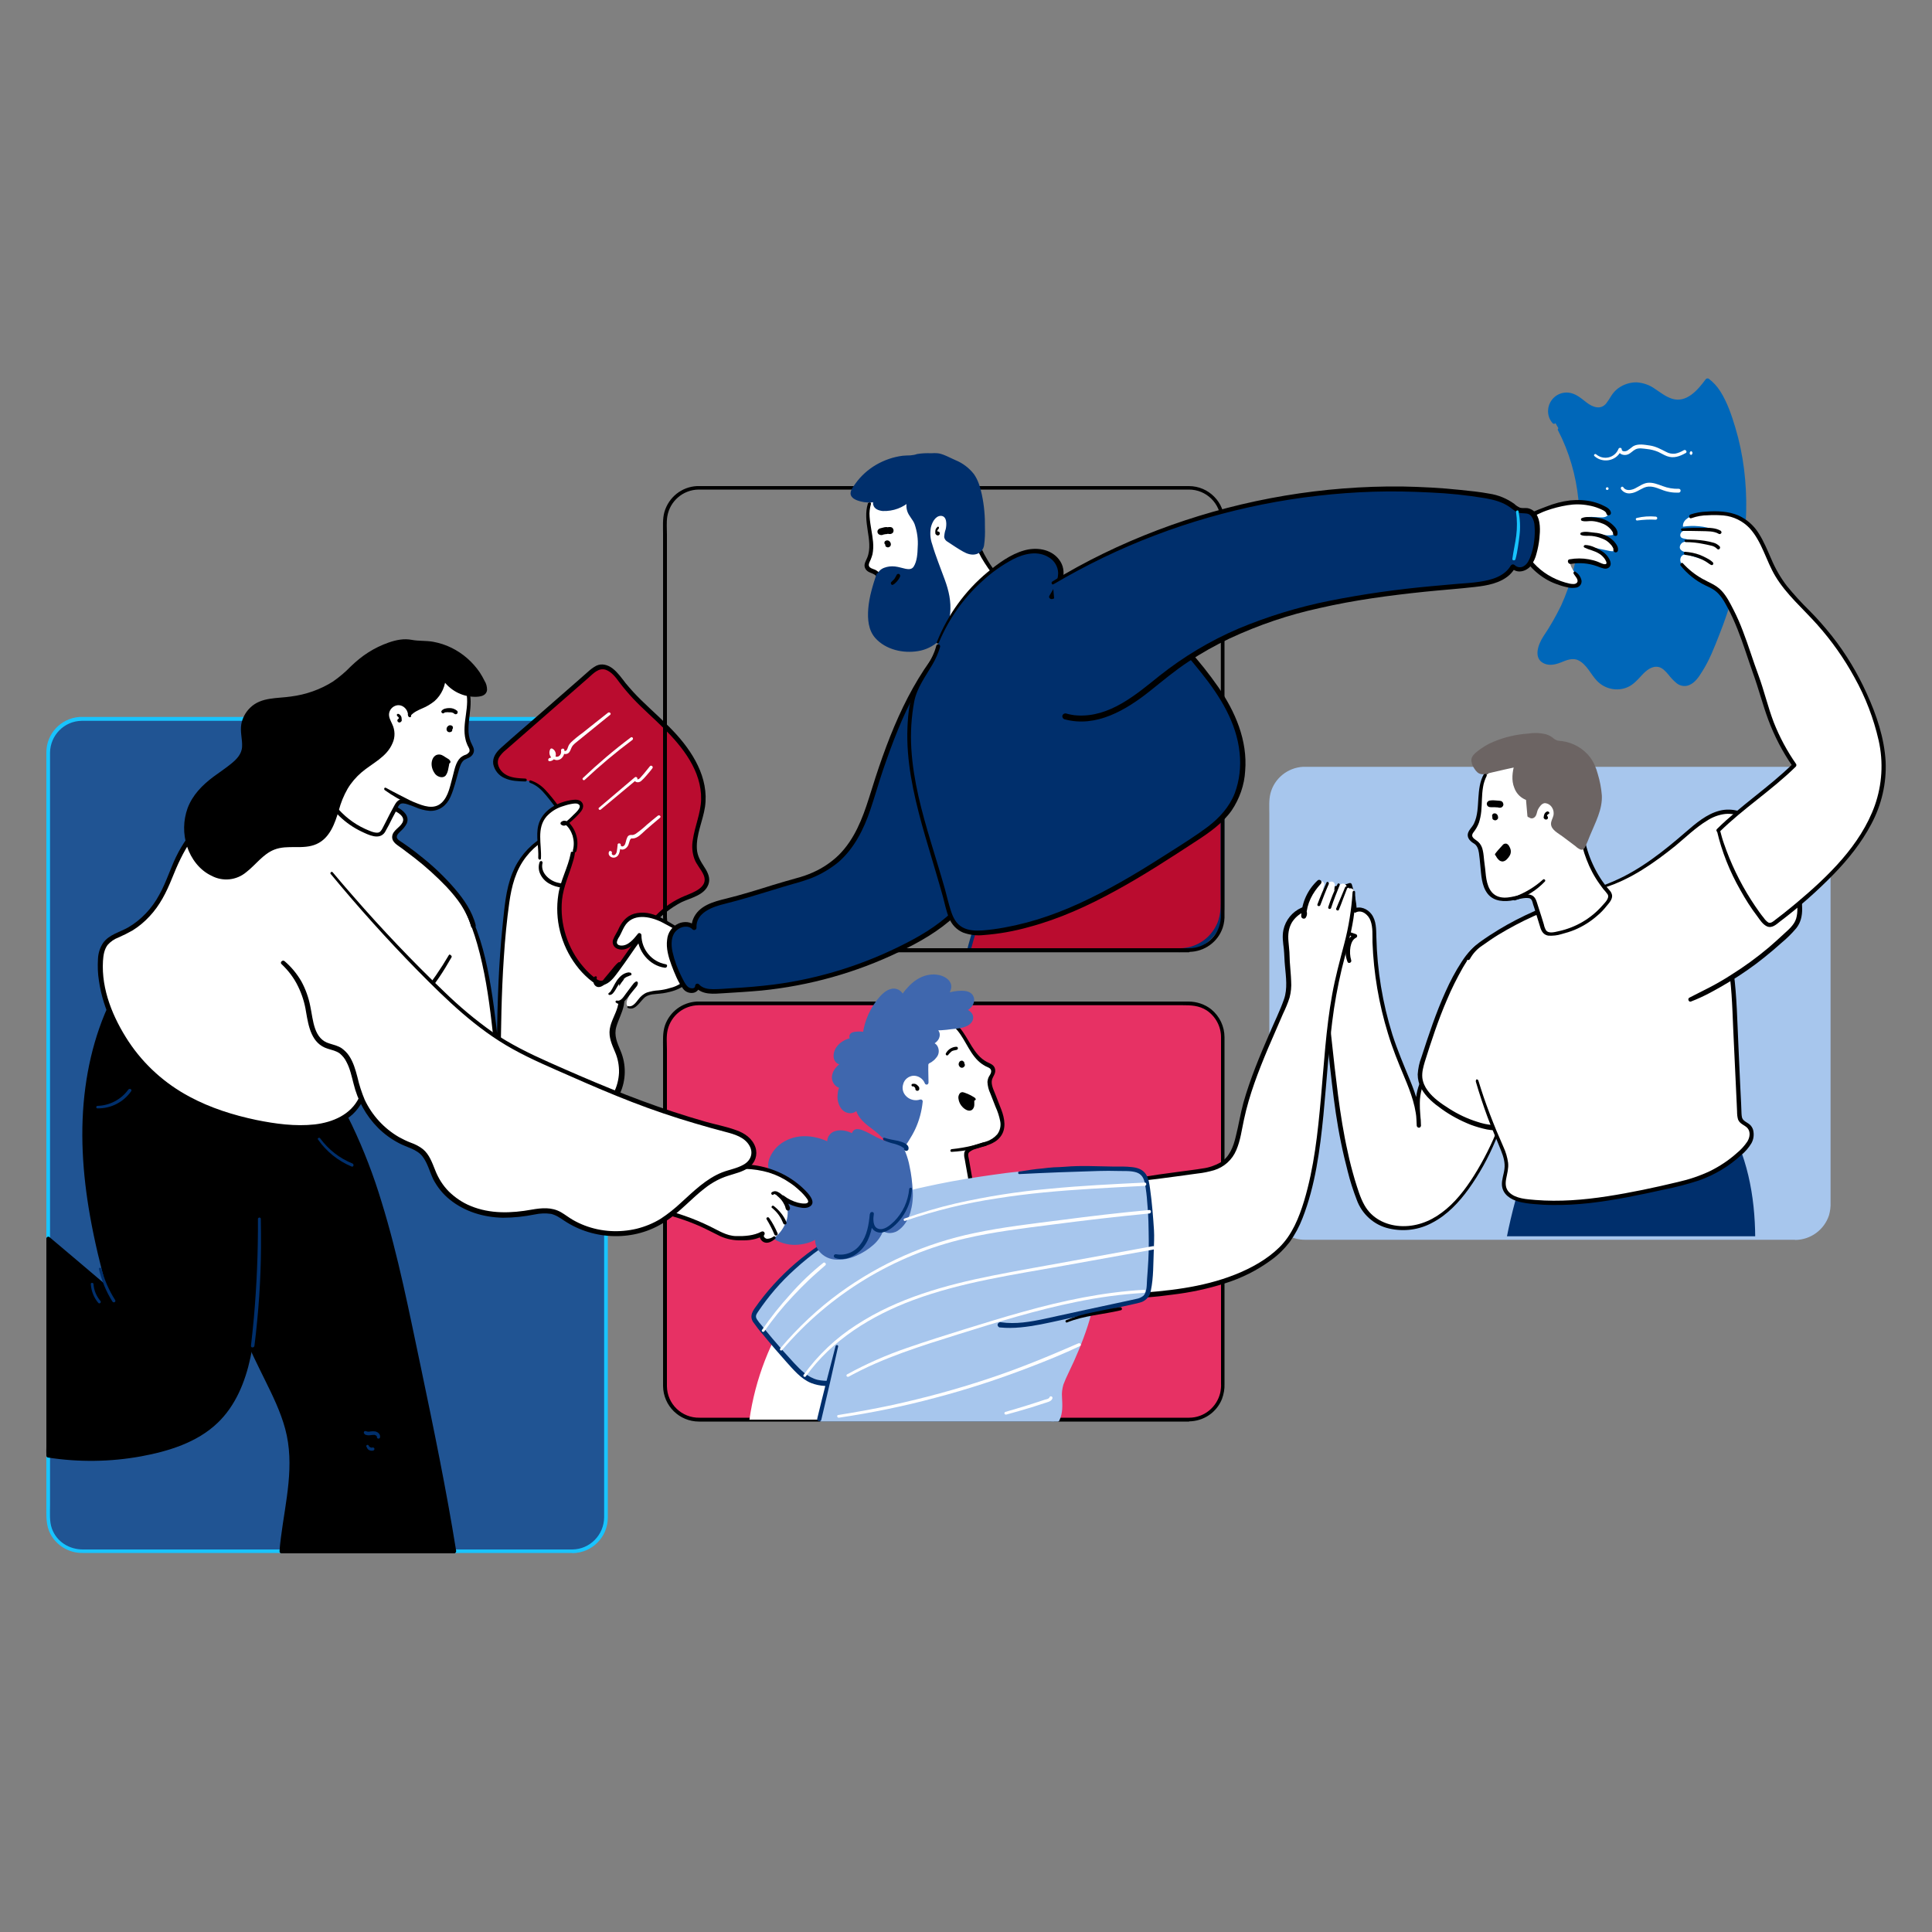 <?xml version="1.0" encoding="utf-8"?>
<!-- Generator: Adobe Illustrator 26.2.1, SVG Export Plug-In . SVG Version: 6.00 Build 0)  -->
<svg version="1.1" id="Capa_1" xmlns="http://www.w3.org/2000/svg" xmlns:xlink="http://www.w3.org/1999/xlink" x="0px" y="0px"
	 viewBox="0 0 1000 1000" style="enable-background:new 0 0 1000 1000;" xml:space="preserve">
<rect x="0" y="0" width="1000" height="1000" fill="#808080" stroke="none"/>
<style type="text/css">
	.st0{fill:#0067B9;}
	.st1{fill:#E73164;}
	.st2{fill:#FFFFFF;}
	.st3{fill:#BA0C2F;}
	.st4{fill:#002F6C;}
	.st5{fill:#A7C6ED;}
	.st6{fill:#205493;}
	.st7{fill:#18C4FF;}
	.st8{fill:#3F67AE;}
	.st9{fill:#6C6463;}
</style>
<path class="st0" d="M807,222.3c17.5,33.2,14.9,75.9-6.5,106.7c-2.6,3.8-5.4,9.3-2,12.5c2.1,1.9,5.4,1.5,8,0.5s5.3-2.4,8.1-2.2
	c6.8,0.5,9.3,9.2,14.7,13.3c4.1,3,9.7,3.3,14.1,0.6c2.7-1.7,4.6-4.4,7-6.6s5.6-3.9,8.7-3.1c5.5,1.5,7.8,10.4,13.5,9.7
	c2.2-0.2,3.9-1.9,5.3-3.7c3-4.1,5.4-8.5,7.3-13.2c8.6-19.6,14.8-40.4,16.9-61.8s-0.3-43.2-8.1-63.2c-2.2-5.7-5.1-11.4-10-15.1
	c-4,5.5-9.2,11.5-16,11.1c-6.4-0.4-11-6.4-17.1-8.3c-5.5-1.6-11.5,0.4-15,4.9c-1.9,2.6-3.1,6-6.1,7.2s-6.3-0.3-8.8-2.2s-4.9-4.2-8-5
	c-4.5-1.1-9.1,1.7-10.2,6.3c-0.6,2.6,0,5.3,1.7,7.3"/>
<path class="st0" d="M806.4,222.7c11.6,22.3,14,48.8,7.8,73.1c-1.5,6.1-3.6,12-6.2,17.7c-2.7,5.5-5.7,10.8-9.1,15.8
	c-2.7,4.1-5.6,11.6,0.5,14.2c2.8,1.2,6,0.4,8.7-0.7s5.9-2.5,8.9-1c4.3,2.1,6.4,7.3,9.6,10.6c4.1,4.3,10.4,5.6,15.8,3.3
	c3-1.3,5.2-3.8,7.4-6.2s5.1-4.9,8.5-4.3c2.2,0.4,3.8,2.3,5.2,3.9c1.3,1.7,2.8,3.3,4.4,4.6c1.8,1.4,4.3,1.8,6.4,0.9
	c3-1.2,5-4.2,6.6-6.8c3.9-6,6.5-12.9,9.1-19.5c5.4-13.6,9.4-27.8,11.8-42.2c2.4-14.4,2.7-29,0.9-43.4c-0.9-7.2-2.4-14.4-4.5-21.4
	c-1.9-6.4-4.2-13.1-7.8-18.8c-1.6-2.5-3.6-4.7-6-6.5c-0.6-0.3-1.3-0.1-1.6,0.4c-4,5.4-9.8,12.3-17.3,10c-3.3-1-6.1-3.3-9-5.2
	c-2.8-2-6.1-3.1-9.5-3.3c-3.5,0-6.8,1.1-9.6,3.2c-1.3,1-2.4,2.2-3.3,3.6c-0.9,1.5-1.8,2.9-2.8,4.2c-2.9,3.4-7,1.8-10-0.5
	s-5.8-4.9-9.7-5.2c-5.3-0.4-9.9,3.6-10.3,8.9c-0.2,2.5,0.6,5,2.3,6.9c0.9,1.1,2.4-0.4,1.5-1.5c-2.2-2.9-2-7,0.5-9.6
	c2.5-2.4,6.3-2.8,9.3-1c3.2,1.8,5.7,4.7,9.3,6.1c3.3,1.3,7,0.3,9.2-2.5c2-2.6,3.2-5.6,5.9-7.6c2.7-2,6.1-2.8,9.4-2.4
	c6.8,1,11.1,7.6,17.9,8.6c8.1,1.2,14-5.8,18.3-11.6l-1.6,0.4c5.1,3.9,7.9,10.2,10.1,16.1c2.5,6.6,4.4,13.4,5.7,20.3
	c2.6,14.1,3.1,28.5,1.5,42.7c-1.6,14.2-4.8,28.1-9.6,41.5c-2.3,6.8-5,13.5-8,20c-1.4,3.2-3.1,6.2-5,9.1c-1.5,2.1-3.6,5.3-6.6,4.8
	c-1.9-0.3-3.3-2.1-4.5-3.5c-1.3-1.7-2.9-3.3-4.5-4.8c-2-1.6-4.6-2.1-7.1-1.4c-3,0.8-5.4,3-7.5,5.2s-4.3,4.8-7.5,5.8
	c-2.9,0.9-6,0.6-8.6-0.8c-4.4-2.3-6.5-7.3-9.9-10.8c-1.5-1.7-3.4-2.9-5.6-3.5c-3.2-0.7-6.2,0.6-9.1,1.7c-2.4,0.9-6.2,2.1-8.1-0.4
	c-1.7-2.1-0.3-5.4,0.8-7.5c1.4-2.6,3.2-5,4.8-7.5s3-5.2,4.3-7.9c2.6-5.4,4.8-10.9,6.4-16.7c6.8-23.3,5.4-48.2-4-70.6
	c-1.1-2.7-2.4-5.4-3.8-7.9C807.1,221.2,805.9,221.9,806.4,222.7L806.4,222.7z"/>
<path class="st1" d="M361.5,519.4h254c9.6,0,17.3,7.8,17.3,17.3v180.7c0,9.6-7.8,17.3-17.3,17.3h-254c-9.6,0-17.3-7.8-17.3-17.3
	V536.7C344.2,527.1,351.9,519.4,361.5,519.4z"/>
<path d="M615.5,733.8H362.1c-9.2,0.2-16.8-7.1-16.9-16.3c0-0.1,0-0.1,0-0.2c0-3.2,0-6.4,0-9.5V543.3c0-3.3-0.4-7,0.4-10.3
	c1.8-7.4,8.3-12.6,16-12.7h250.4c4.5,0,8.6,0.1,12.6,2.7c4.6,3.1,7.4,8.3,7.4,13.9v179.2c0.1,1.6-0.1,3.2-0.4,4.8
	C629.8,728.4,623.2,733.8,615.5,733.8c-0.5,0.1-0.8,0.7-0.7,1.2c0.1,0.3,0.4,0.6,0.7,0.7c7.5-0.1,14.2-4.6,17-11.6
	c0.9-2.5,1.4-5.1,1.3-7.7V536.9c0-5.6-2.5-10.9-6.9-14.5c-3.3-2.6-7.5-4-11.7-4H362.9c-0.7,0-1.5,0-2.2,0c-7.5,0.4-14,5.2-16.5,12.3
	c-1.3,3.8-1,8-1,11.9v165.3v9.5c0.1,10.2,8.4,18.4,18.6,18.4h253.6c0.5-0.1,0.8-0.7,0.7-1.2C616.1,734.2,615.8,733.9,615.5,733.8z"
	/>
<path class="st2" d="M410.6,676.1c-11.9,17.6-19.7,37.7-22.7,58.7h64.2c3.7-6.2,6.4-13,8-20.2c1.2-5.1,2-10.4,1.3-15.6L410.6,676.1z
	"/>
<path class="st3" d="M620.4,388.3c-16.2-6.1-34.4,0.2-49.2,9.1c-34.5,20.6-60,55.5-69.6,94.4h109c12.3,0,22.3-10,22.3-22.3
	c0,0,0,0,0,0v-73.3C629.2,392.8,625,390.1,620.4,388.3L620.4,388.3z"/>
<path class="st4" d="M620.6,387.4c-11.4-4.2-23.9-2.4-35,1.9c-10.8,4.1-20.7,10.4-29.8,17.5c-27.3,21.3-46.8,51.2-55.2,84.8
	c-0.1,0.5,0.2,1.1,0.8,1.2c0.1,0,0.1,0,0.2,0H609c2.2,0.1,4.3-0.1,6.4-0.5c6.5-1.4,12-5.5,15.3-11.3c2-3.7,3.1-7.9,3-12.1v-70
	c0-0.7,0-1.5,0-2.2c0-1.5-1.6-2.3-2.7-3.2C627.9,390.9,624.4,388.9,620.6,387.4c-1.2-0.4-1.7,1.5-0.5,1.9c4.5,1.7,8.5,4.3,12,7.6
	l-0.3-0.7v65.3c0,5.6,0.5,11.5-1.9,16.7c-2.7,6-7.9,10.4-14.3,12c-2.2,0.5-4.4,0.7-6.6,0.6H501.5l0.9,1.2
	c8-31.6,25.8-59.9,50.8-80.8c8.5-7.2,17.8-13.2,27.8-18c12.1-5.6,26.1-8.7,39-4C621.3,389.7,621.8,387.8,620.6,387.4L620.6,387.4z"
	/>
<path class="st5" d="M675.2,397.9h254c9.6,0,17.3,7.8,17.3,17.3v208.3c0,9.6-7.8,17.3-17.3,17.3h-254c-9.6,0-17.3-7.8-17.3-17.3
	V415.2C657.9,405.7,665.7,397.9,675.2,397.9z"/>
<path class="st2" d="M776.4,583.3c-3.5,9.7-8.2,19-13.8,27.6c-6.2,9.5-14.1,18.4-24.6,22.7s-24.1,2.4-31-6.6
	c-2.4-3.2-3.9-7.1-5.2-10.9c-7.7-23.2-10.3-47.7-12.9-71.9l-7.5-69.8c-0.4-3.8-0.7-8.1,1.8-11c3.6-4.3,10.5-3.1,15.8-5.2
	c1.4,4.3,2.3,8.7,2.6,13.2c3-1.5,6.8,0.5,8.4,3.5s1.6,6.4,1.7,9.8c0.4,22.4,5,44.5,13.5,65.2c4.3,10.7,9.8,21.4,9.7,32.9
	c-0.1-7.3-2.6-16.3,3.5-26.1"/>
<path d="M775.7,583.1c-3.5,8.9-7.8,17.5-12.9,25.6c-4.5,7.1-9.8,14-16.6,19c-6.3,4.7-13.7,7.4-21.6,6.9c-7.5-0.5-14.5-4-18.3-10.7
	c-2.3-4-3.6-8.7-5-13.1c-1.4-4.8-2.7-9.6-3.7-14.5c-2.2-9.7-3.7-19.4-5-29.2c-2.6-20.1-4.5-40.4-6.7-60.6
	c-1.1-10.3-2.2-20.6-3.3-30.9c-0.4-3.8-1.3-8.8,1.6-11.9c2.5-2.6,6.5-2.8,9.8-3.3c1.8-0.2,3.5-0.7,5.2-1.3l-1.3-0.7
	c1.4,4.2,2.2,8.5,2.5,12.9c0,0.6,0.4,1,0.9,1.1c0.2,0,0.4,0,0.6-0.2c3.2-1.5,6.5,1.5,7.5,4.4c1.3,3.5,0.9,7.6,1,11.2
	c0.6,16,3.3,31.8,8,47.1c2.3,7.7,5.3,15,8.4,22.4c3.4,8.1,6.6,16.5,6.5,25.3h2.2c-0.1-3.9-0.7-7.8-0.6-11.7c0-4.9,1.4-9.7,3.9-13.8
	c0.2-0.5-0.1-1.1-0.7-1.3c-0.4-0.1-0.8,0-1,0.3c-2.6,4.3-4.1,9.1-4.3,14.1c-0.2,4.2,0.4,8.3,0.5,12.5c0.1,0.6,0.6,1,1.2,1
	c0.5,0,0.9-0.5,1-1c0-8.2-2.6-16.1-5.7-23.6c-3.2-7.8-6.5-15.5-9.1-23.6c-5.1-16.3-7.9-33.3-8.3-50.5c-0.1-4,0-8.4-2.5-11.8
	c-2.1-2.8-5.8-4.4-9.1-2.9l1.5,0.9c-0.3-4.6-1.2-9.1-2.6-13.4c-0.1-0.5-0.7-0.9-1.2-0.7c0,0,0,0-0.1,0c-3.6,1.4-7.5,1.3-11.1,2.4
	c-3.6,0.9-6.4,3.8-7.1,7.4c-0.9,4.5,0.2,9.4,0.6,13.8l1.7,16.3c2.3,21.3,4.4,42.6,6.9,63.8c1.2,10.2,2.6,20.5,4.7,30.6
	c1,5,2.2,10,3.5,15c1.2,4.9,2.8,9.8,4.6,14.5c2.7,7.6,9.1,13.3,16.9,15c7.5,1.7,15.4,0.7,22.2-3c7.7-4,13.8-10.5,18.8-17.4
	c5.6-7.8,10.3-16.3,14-25.2c0.9-2.2,1.8-4.5,2.5-6.8C777.3,582.6,776.1,582.3,775.7,583.1L775.7,583.1z"/>
<path class="st2" d="M767.9,487.7c-5.4,3-9.1,8.2-12.2,13.5c-8.4,14.5-13.7,30.5-18.9,46.5c-1.1,3.3-2.2,6.7-1.8,10.1
	c0.6,6,5.4,10.6,10.2,14.1c7.2,5.3,15.4,9.5,24.2,11.2c2.5,0.5,5.1,0.8,7.4-0.2c2.7-1.1,4.4-3.6,5.9-6c5.1-8.2,9.1-17.1,11.8-26.4"
	/>
<path d="M767.5,487.1c-4.7,2.4-8.2,6.4-11,10.8c-3.2,4.9-5.9,10-8.3,15.4c-5,11-8.8,22.6-12.5,34c-1.1,2.8-1.7,5.8-1.9,8.8
	c0,2.5,0.6,5,1.8,7.2c2.4,4.5,6.6,7.9,10.7,10.8c4.6,3.3,9.7,6,15,8.1c2.7,1,5.5,1.8,8.3,2.4c2.7,0.5,5.5,0.7,8-0.4s4.5-3.5,6-5.8
	c1.8-2.8,3.5-5.7,5-8.7c3.1-5.9,5.5-12.2,7.2-18.7c0.1-0.7-0.3-1.3-1-1.4c-0.6-0.1-1.2,0.2-1.4,0.8c-1.8,5.3-3.9,10.6-6.2,15.7
	c-1.2,2.5-2.4,4.9-3.8,7.2c-1.2,2.2-2.6,4.4-4.2,6.3c-1.7,1.9-4.2,2.9-6.7,2.7c-2.7-0.2-5.4-0.8-8-1.7c-5.1-1.6-9.9-3.9-14.3-6.7
	c-4.1-2.6-8.4-5.5-11.3-9.5c-1.4-1.9-2.4-4.1-2.7-6.5c-0.3-2.9,0.5-5.7,1.3-8.4c3.4-10.8,6.9-21.5,11.4-31.9
	c2.4-5.8,5.2-11.3,8.3-16.8c2.8-4.8,6.2-9.5,11-12.4c0.3-0.2,0.4-0.6,0.2-0.9C768.2,487,767.8,486.9,767.5,487.1L767.5,487.1z"/>
<path class="st4" d="M908.5,640.9c-0.1-22.1-4.2-43.7-15.7-62.4l-102.3,23.2c-4.5,12.8-8.1,25.9-10.7,39.2H908.5z"/>
<path class="st2" d="M854.6,454.4c-30.4,7-61.3,15.2-86.7,33.2c-3.2,2.2-6.3,4.7-8,8.2c-1,2.3-1.5,4.8-1.6,7.3
	c-2.9,30.4,6.1,60.8,18.3,88.9c1.8,4,3.6,8.3,3.2,12.7c-0.3,3.5-2,7-1,10.3c1.4,4.5,6.9,6.1,11.5,6.7c23.9,3.1,47.9-2.1,71.4-7.2
	c6.7-1.5,13.4-2.9,19.7-5.4c7.7-3.1,14.7-7.7,20.7-13.5c1.8-1.6,3.3-3.6,4.2-5.9c0.8-2.3,0.5-5.1-1.2-6.8c-1.3-1.2-3.2-1.8-4.1-3.2
	c-0.5-1-0.7-2.1-0.7-3.2l-2.3-50.7c-0.7-15.1-1.5-30.5-7.4-44.4s-18-26.2-33-27.8"/>
<path d="M763.9,559.9c1.8,6.2,3.8,12.2,6,18.2s4.8,11.7,7.1,17.6c1.2,3,2.1,6.1,1.7,9.3c-0.3,2.8-1.5,5.6-1.3,8.5
	c0.4,4.8,4.5,7.3,8.7,8.5c2.5,0.6,5.1,1,7.7,1.2c3.2,0.3,6.5,0.5,9.7,0.5c6.5,0.1,12.9-0.3,19.4-1c13-1.5,25.8-4.2,38.5-7
	c6.1-1.2,12.1-2.8,18-4.7c8.1-2.9,15.5-7.3,21.8-13.1c2.1-1.7,3.9-3.8,5.3-6.1c1.2-2.1,1.5-4.6,0.9-7c-0.3-1-0.9-2-1.7-2.7
	c-0.9-0.8-2.1-1.3-3-2.1c-1.2-1-1.2-2.3-1.3-3.7l-0.2-5.2l-0.5-10l-0.9-19.9c-0.6-12.5-0.8-25.2-2.4-37.6
	c-1.5-11.1-4.3-22.2-10.6-31.6c-5.3-8-12.9-14.9-22.2-18c-2.3-0.8-4.6-1.3-7-1.5c-1.4-0.1-1.3,2,0,2.1c9.5,1.1,17.8,6.7,23.9,13.9
	c6.9,8.2,10.6,18.3,12.6,28.6c2.2,11.6,2.5,23.5,3,35.3l1.8,38.3l0.2,4.5c0,1.4,0.1,2.8,0.5,4.2c0.9,2.4,3.3,2.8,4.9,4.5
	c1.7,2,1.2,4.9-0.1,7c-1.5,2.2-3.3,4.2-5.4,5.9c-4.1,3.7-8.8,6.8-13.8,9.3c-5.3,2.5-10.9,4.4-16.7,5.7c-12.1,2.9-24.3,5.5-36.6,7.4
	s-24.8,2.9-37.2,1.9c-4.4-0.4-10.2-0.6-13.6-4c-1.9-1.9-2-4.5-1.5-7c0.5-2.7,1.3-5.4,1-8.2c-0.4-2.9-1.2-5.6-2.4-8.2
	c-1.2-2.9-2.5-5.7-3.7-8.6c-2.3-5.6-4.5-11.3-6.5-17.1c-1-2.9-1.9-5.8-2.8-8.7c-0.1-0.4-0.6-0.7-1-0.6
	C764,558.9,763.8,559.4,763.9,559.9L763.9,559.9L763.9,559.9z"/>
<path d="M854.4,453.6c-27.2,5.8-54.8,13.1-78.7,27.6c-3.3,2-6.5,4.1-9.7,6.4c-2.8,2.1-5.5,4.5-7,7.7c-0.6,1.2,1.2,2.3,1.8,1.1
	c1.6-2.9,3.8-5.3,6.6-7.1c2.7-1.9,5.4-3.8,8.2-5.5c5.8-3.5,11.8-6.7,18-9.5c12.5-5.6,25.6-9.8,38.8-13.4c7.4-2,14.9-3.9,22.4-5.8
	C855.9,454.9,855.4,453.4,854.4,453.6L854.4,453.6z"/>
<path class="st2" d="M830.3,458.7c16.4-5.5,30.3-16.5,43.4-27.8c5.9-5,12.3-10.4,20-10.8c9.1-0.4,16.9,6.3,22.7,13.4
	c8.5,10.6,14.9,23.4,15,37c0.1,2.1-0.2,4.1-0.9,6c-1.1,2.2-2.6,4.2-4.5,5.9c-14.9,14.6-32.2,26.4-51.2,34.9"/>
<path d="M830.5,459.4c13.7-4.3,25.6-12.7,36.7-21.6c5.3-4.4,10.4-9.4,16.3-13c2.9-1.9,6.1-3.1,9.5-3.5c3.3-0.3,6.5,0.4,9.4,1.8
	c6.1,2.9,10.8,8.1,14.8,13.4c4.2,5.5,7.6,11.6,10,18c1.2,3.3,2.1,6.6,2.6,10.1c0.5,3.4,0.9,7.4-0.1,10.8s-4.1,5.9-6.6,8.2
	s-5.1,4.7-7.7,6.9c-6.2,5.2-12.8,10-19.7,14.3c-3.4,2.2-6.9,4.2-10.5,6.1c-3.6,1.9-7.2,3.6-10.8,5.5c-1.1,0.6-0.3,2.4,0.8,2
	c6.9-2.6,13.5-6.4,19.9-10.2c6.4-3.9,12.5-8.1,18.3-12.8c2.9-2.3,5.8-4.8,8.6-7.3c2.8-2.3,5.4-4.9,7.7-7.6c2.4-3,3.1-6.4,3.1-10.1
	c0-3.6-0.5-7.2-1.3-10.6c-1.8-7-4.7-13.7-8.8-19.8c-3.8-5.8-8.3-11.5-13.9-15.7c-5.4-4-12-6.4-18.7-4.7s-12.3,6.5-17.5,11
	c-11.3,9.8-23.3,19.4-37.1,25.4c-1.8,0.8-3.6,1.5-5.4,2.2C829.2,458.3,829.5,459.7,830.5,459.4L830.5,459.4z"/>
<path class="st6" d="M42.3,372.2h254c9.6,0,17.3,7.8,17.3,17.3v396.1c0,9.6-7.8,17.3-17.3,17.3h-254c-9.6,0-17.3-7.8-17.3-17.3
	V389.5C25,379.9,32.8,372.2,42.3,372.2z"/>
<path class="st7" d="M296.3,802H42.9c-7,0-13.5-3.9-16-10.7c-1.4-3.8-1-8.2-1-12.2v-380c0-3.2,0-6.3,0-9.5c0.1-9,7.3-16.4,16.4-16.5
	h237.5h16c7.4-0.1,14,4.6,16.2,11.7c0.5,2,0.7,4.1,0.7,6.1v391.8v2.7C312.6,794.5,305.3,801.9,296.3,802c-0.5,0.1-0.8,0.7-0.7,1.2
	c0.1,0.3,0.4,0.6,0.7,0.7c10.1-0.1,18.2-8.2,18.3-18.3c0-0.8,0-1.5,0-2.3V390.6c0.1-2.9-0.4-5.7-1.5-8.4c-3-6.8-9.7-11.1-17.1-11.1
	c-5.1,0-10.3,0-15.4,0H45.2c-1.4,0-2.7,0-4.1,0c-9.6,0.7-17.1,8.7-17.1,18.3v8.7v381.5c0,5-0.3,9.8,2.1,14.4
	c3.3,6.1,9.7,9.9,16.6,9.8h253.6c0.5-0.2,0.8-0.7,0.7-1.3C296.9,802.3,296.6,802.1,296.3,802L296.3,802z"/>
<path class="st2" d="M231.2,457.3c19.9,17.9,23.4,62.3,26.9,94.7c0.3-27.6,0.6-55.3,4.2-82.6c0.8-6.2,1.8-12.4,4.2-18.1
	c2.7-6.3,7.1-11.8,12.7-15.9c4.4-3.2,10.4-5.4,15.3-3c2.4,1.4,4.3,3.4,5.5,5.9c2.7,4.9,3.9,10.6,3.4,16.2c-0.2,2.4-0.8,5.1,0.6,7.1
	c0.8,1.1,1.8,2,3,2.7c4.9,4.2,6.5,10.9,4.2,16.9c-0.7,1.6-1.7,3.3-1.5,5c0.2,1.9,1.9,3.3,3.3,4.6c8.8,8.6,11.7,21.5,7.5,33
	c-1.3,3.3-3.1,6.6-3.3,10.1c-0.1,4.3,2.3,8.2,3.7,12.2c2.9,9.1,0.5,19.1-6.2,25.9c-1.8,1.8-4,3.3-5.4,5.4c-2,2.9-2.6,6.4-3.7,9.8
	c-6.3,20.6-28.1,32.1-48.6,25.8c-1.7-0.5-3.4-1.2-5-1.9c-8.5-4-15.3-10.8-21.3-18.1c-12.2-14.8-21.9-32.2-24.9-51.2
	c-2.1-13.5-1-27.7-6.4-40.2"/>
<path d="M230.7,457.8c8.5,8,13.1,19.7,16.3,30.8c3.8,13.3,5.9,27.1,7.5,40.9c0.9,7.5,1.7,15,2.4,22.5c0.1,0.6,0.6,1.1,1.2,1
	c0.5-0.1,1-0.5,1-1c0.2-18.9,0.4-37.8,1.7-56.6c0.6-9.4,1.5-18.9,2.8-28.2c1.2-8.5,3.3-16.8,8.7-23.7c2.4-3.1,5.3-5.8,8.6-8
	c3.2-2,7.4-3.7,11.2-2.6s6.2,4.7,7.7,8.2c1.7,3.9,2.5,8.2,2.2,12.4c-0.2,3.9-1.1,7.6,2.2,10.5c1.5,1.1,2.8,2.4,3.9,3.8
	c2,2.8,2.8,6.3,2.5,9.8c-0.3,1.8-0.9,3.6-1.7,5.2c-0.8,1.6-1,3.6-0.3,5.3c0.8,1.5,2,2.9,3.3,4c7.7,7.7,10.6,18.9,7.7,29.3
	c-1.1,3.8-3.4,7.3-4,11.3c-0.6,4.2,1.1,7.9,2.7,11.7c1.5,3.4,2.2,7.1,2.1,10.9c-0.2,3.6-1.1,7.2-2.8,10.4c-1.8,3.4-4.4,5.8-7.2,8.4
	c-1.5,1.3-2.8,3-3.7,4.8c-0.9,1.8-1.5,3.7-2,5.7c-0.9,3.6-2.3,7-4.1,10.2c-3.7,6.3-9,11.5-15.5,14.8c-7.3,3.7-15.6,4.9-23.7,3.5
	c-8.1-1.5-15.2-5.7-21.2-11.2c-5.8-5.5-11-11.7-15.5-18.3c-4.8-6.7-8.8-13.9-12-21.5c-3.2-7.5-5.3-15.5-6.3-23.6
	c-1-8.5-1.1-17-2.6-25.4c-0.7-4-1.9-7.9-3.5-11.7c-0.7-1.6-3-0.2-2.3,1.4c3.6,8.2,4.2,17.3,4.9,26.2c0.7,8.6,1.6,17.1,4.2,25.4
	c4.9,16.1,14.1,30.7,25.2,43.3c5.4,6.1,11.6,11.8,19.1,15.2c7.7,3.5,16.3,4.5,24.6,3c7.8-1.5,15-5.3,20.6-10.9
	c5.3-5.4,9.1-12.2,11-19.5c0.5-2.1,1.2-4.1,2.2-5.9c1.2-1.8,2.7-3.4,4.4-4.7c2.8-2.5,5.1-5.5,6.7-8.9c3.2-7,3.3-15,0.3-22.1
	c-1.7-4.1-3.5-7.9-2.2-12.4c1.1-3.8,3.1-7.3,3.9-11.2c1.4-7.3,0.4-14.8-3-21.4c-1.6-3.2-3.8-6.1-6.5-8.6c-1.4-1.3-3.1-2.7-2.6-4.8
	c0.4-1.9,1.6-3.6,2-5.5c0.8-3.5,0.4-7.1-1-10.4c-0.7-1.6-1.7-3.1-2.9-4.4c-1.3-1.4-3.4-2.3-4.3-4s-0.5-4.1-0.3-6
	c0.6-6.3-0.9-12.7-4.2-18.1c-2-3.1-4.9-5.7-8.7-6.2s-7.9,0.9-11.2,2.9c-6.8,4.3-12.1,10.7-15,18.1c-3.5,8.6-4.1,18.3-5.1,27.5
	c-2,19.5-2.6,39.2-2.9,58.8c-0.1,4.8-0.1,9.5-0.2,14.3h2.2c-1.5-13.8-2.8-27.7-5.1-41.5c-2.2-13.2-5.2-26.5-11.2-38.6
	c-2.7-5.7-6.5-10.9-11.2-15.1C231,456.2,230,457.2,230.7,457.8L230.7,457.8z"/>
<path class="st2" d="M344.3,484.6c-15.3-4.5-31.2,4.3-35.7,19.5c-0.2,0.6-0.3,1.2-0.5,1.9c-0.3,1.4-0.3,3.2,1,3.8s2.8-0.6,3.7-1.7
	l7.7-9.2c-3.7,3-6.1,7.3-6.9,12c-0.2,1.5,0.3,3.7,1.8,3.4c0.6-0.2,1.2-0.7,1.5-1.3c1.2-1.9,2.1-3.9,3.5-5.7c1.3-1.8,3.3-3,5.5-3.3
	c-3.2,2.7-5.7,6.2-7.2,10.1c-0.5,1.4-0.8,3.4,0.5,4.2c1.5,0.9,3.2-0.6,4.3-2l5.9-7.6c-1.7,2.7-3.2,5.4-4.5,8.3
	c-0.7,1.4-1,3.5,0.4,4.1c0.4,0.2,0.9,0.2,1.3,0.1c3-0.6,4.3-4.1,6.8-5.9c2.2-1.6,5.1-1.7,7.8-2c6.4-0.7,13.1-3.1,16.7-8.5
	c1.3-2,2.3-4.3,2.8-6.7c0.9-3.2,0.7-6.7-0.5-9.8c-1.3-3.1-4.4-5.5-7.7-5.5"/>
<path d="M325.2,521.8c4,1.5,6.4-4.2,9-5.9c2.2-1.4,4.9-1.3,7.4-1.6c2.2-0.2,4.4-0.7,6.5-1.3c4.2-1.2,7.9-3.7,10.5-7.2
	c2.9-4.2,4.1-9.3,3.5-14.3c-0.3-2.5-1.4-4.9-3.2-6.8c-1.7-1.7-4-2.6-6.4-2.5c-0.4,0-0.7,0.4-0.7,0.9c0,0.4,0.3,0.7,0.7,0.7
	c4.3,0.2,7.1,4.6,7.5,8.5c1.2,8.8-4.6,17.1-13.2,19.1c-1.9,0.6-3.9,1-5.9,1.2c-2,0.1-4.1,0.5-6,1.1c-1.8,0.7-3.3,2-4.5,3.6
	c-1.1,1.4-2.9,4-5,3.5c-0.4-0.1-0.7,0.1-0.8,0.5C324.7,521.4,324.9,521.7,325.2,521.8L325.2,521.8L325.2,521.8z"/>
<path class="st2" d="M283.8,439c-0.1-15.9,12.7-28.8,28.6-29c0.7,0,1.3,0,2,0.1c1.4,0.1,3.2,0.6,3.4,2s-1.4,2.5-2.7,3.1l-10.9,4.9
	c3.9-2.7,8.7-3.9,13.5-3.3c1.5,0.2,3.4,1.3,2.8,2.7c-0.4,0.6-1,1-1.6,1.1c-2.1,0.6-4.4,1-6.4,1.8c-2.1,0.7-3.8,2.3-4.7,4.4
	c3.5-2.4,7.5-3.8,11.7-4.2c1.5-0.1,3.5,0.2,3.9,1.6c0.5,1.7-1.5,3-3.1,3.6l-9,3.6c3-0.9,6.1-1.6,9.2-2.1c1.5-0.2,3.6,0,3.9,1.5
	c0,0.5-0.1,0.9-0.3,1.3c-1.4,2.7-5.2,3-7.5,4.9c-2.1,1.7-3,4.4-4,6.9c-2.4,6-6.6,11.8-12.7,13.8c-2.3,0.7-4.7,1-7.2,0.8
	c-3.4,0-6.6-1.2-9.3-3.1c-2.6-2.1-4.1-5.7-3.2-8.9"/>
<path d="M323.6,430.9c-0.1,2-2.8,3-4.4,3.6c-1.6,0.6-3.1,1.5-4.3,2.6c-2.6,2.8-3.4,7.1-5.3,10.4c-1.9,3.5-4.7,6.3-8.1,8.3
	c-3.9,2-8.9,2.1-13.1,1s-8.8-5.2-7.6-10.1c0.1-0.4-0.1-0.8-0.5-1c-0.4-0.1-0.8,0.1-1,0.5c-0.7,2-0.6,4.2,0.3,6.1
	c0.9,2,2.4,3.7,4.4,4.9c4.1,2.5,9.7,2.9,14.3,1.9c4.4-1,8.2-3.6,10.8-7.2c1.4-1.8,2.5-3.7,3.5-5.8c0.8-2.2,1.7-4.3,2.8-6.4
	c1.4-2.3,3.5-3.1,5.7-4.2c1.9-0.9,4.1-2.4,4-4.8c0-0.4-0.4-0.6-0.7-0.6C323.9,430.3,323.7,430.6,323.6,430.9L323.6,430.9z"/>
<path d="M322.6,424.3c0,2.1-2.9,2.7-4.5,3.3l-3.7,1.4c-0.7,0.3-1.4,0.5-2,0.8c-0.3,0.1-0.6,0.3-0.8,0.4s-0.5,0.4-0.8,0.6
	c-0.4,0.2-0.5,0.7-0.2,1.1c0.2,0.3,0.5,0.4,0.8,0.3c0.1,0,0.3-0.1,0.5-0.1h-0.5c0.8,0.1,1.6-0.1,2.3-0.5l2.2-0.9
	c1.5-0.6,2.9-1.2,4.4-1.9c1.8-0.8,4.9-2.5,3.6-5c-0.2-0.3-0.6-0.4-0.9-0.2C322.8,423.8,322.6,424,322.6,424.3L322.6,424.3z"/>
<path d="M319.9,419c-0.4,0.4-1,0.6-1.5,0.7c-0.7,0.2-1.5,0.4-2.2,0.5c-1.5,0.3-3,0.7-4.4,1.2c-1.2,0.5-2.3,1.2-3.2,2
	c-0.5,0.4-0.9,0.9-1.2,1.5c-0.2,0.3-0.3,0.6-0.4,0.9c0,0.1-0.1,0.3-0.1,0.4c0,0.7,0.1-0.2,0,0.3c-0.2,0.8,1,1.4,1.4,0.6
	c0.1-0.3-0.1,0,0.1-0.2c0.1-0.1,0.3-0.3,0.4-0.4c0.1-0.2,0.3-0.4,0.4-0.6c0.4-0.5,0.8-0.9,1.2-1.3c1-0.8,2.1-1.4,3.3-1.7
	c1.4-0.5,2.8-0.8,4.2-1.2c1.2-0.3,2.7-0.7,3.1-2.1c0.1-0.4-0.1-0.7-0.5-0.8C320.3,418.8,320.1,418.9,319.9,419L319.9,419z"/>
<path d="M314.2,410.8c0.8,0.2,2.7,0.5,2.7,1.6s-2.1,1.9-3,2.3l-5.1,2.2c-0.9,0.4-1.8,0.8-2.7,1.2c-0.4,0.2-0.8,0.4-1.2,0.6
	s-0.7,0.5-1.1,0.8c-0.8,0.4-0.2,1.7,0.6,1.4c0.5-0.2,1-0.2,1.5-0.4s1.1-0.4,1.6-0.7l3.3-1.5l3.1-1.5c0.9-0.4,1.8-0.8,2.7-1.3
	c1.4-0.9,2.7-2.5,1.9-4.2c-0.7-1.5-2.6-2-4.1-1.9C313.7,409.6,313.5,410.6,314.2,410.8L314.2,410.8z"/>
<path class="st3" d="M274.6,404.5c4.5,1.4,7.7,5.4,10.7,9.1c5.6,7.2,11.6,15.2,11.5,24.3c-0.1,6.9-3.5,13.1-5.5,19.7
	c-5.2,17.6,1.3,38.1,15.8,49.3c0.9,0.8,1.9,1.3,3.1,1.6c2.8,0.6,5.3-1.9,7.1-4.1c11.4-14.4,20.1-32.8,37.1-39.7
	c4.8-1.9,11.1-4,11.4-9.1c0.3-3.7-2.9-6.7-4.7-10c-4.6-8.8,1.4-19.2,2.6-29.1c1.6-13.1-5.7-25.7-14.5-35.5s-19.6-17.8-27.5-28.3
	c-3-4-7-8.8-11.8-7.5c-1.6,0.6-3,1.5-4.2,2.7l-44.9,39.2c-1.9,1.6-3.9,3.4-4.4,5.9c-0.8,3.5,1.6,7.1,4.8,8.7s6.9,1.8,10.5,2"/>
<path d="M274.4,405.2c3.4,1.2,6,3.7,8.2,6.4c2.4,2.9,4.7,5.9,6.8,9.1c4.2,6.3,7.4,13.3,6,21c-1.4,7.3-5.3,13.9-6.4,21.3
	c-1,6.4-0.7,12.9,0.9,19.2c1.6,6.3,4.4,12.2,8.3,17.4c1.9,2.6,4.1,4.9,6.5,7c2.5,2.1,5.2,4.3,8.6,2.9c3.1-1.3,5.1-4.4,7-6.9
	s3.8-5.3,5.7-8c3.7-5.5,7.7-10.8,12-15.9c4.1-4.8,9.1-8.8,14.7-11.7c4.8-2.3,12-3.6,14-9.3c1.1-3.1-0.3-6.1-2-8.7
	c-2-3.1-3.8-5.9-4-9.7c-0.4-7.4,3.1-14.4,4.2-21.6c2.2-15.1-6.5-28.9-16.5-39.4c-5.3-5.6-11.1-10.6-16.6-16
	c-2.8-2.7-5.4-5.6-7.9-8.6c-2.1-2.7-4.1-5.6-6.8-7.7c-2.5-1.9-5.6-2.8-8.5-1.4c-1.7,0.9-3.2,2.1-4.6,3.4l-5,4.4l-19.8,17.3
	c-6.6,5.8-13.3,11.4-19.8,17.3c-2.5,2.2-4.6,5-4.1,8.5c0.7,3.3,2.9,6,6,7.3c3.3,1.5,7,1.6,10.6,1.7c1,0,1-1.5,0-1.5
	c-3.7-0.2-7.7-0.3-10.8-2.5c-2.7-1.9-4.5-5.5-2.7-8.6c0.9-1.4,2.1-2.7,3.4-3.7c1.6-1.4,3.2-2.8,4.8-4.2l9.5-8.3l18.9-16.5l9.5-8.3
	c2.5-2.2,5.4-5.5,9.1-4.2c3,1.1,5.2,4,7,6.5c2.2,2.9,4.5,5.6,7,8.3c5.1,5.4,10.7,10.2,15.9,15.4c9.9,9.8,19.7,22.2,19.4,36.9
	c-0.2,7.2-3.3,13.9-4.3,21c-0.6,3.3-0.3,6.6,0.8,9.7c1.1,3.1,3.5,5.4,4.8,8.4c2.7,6.3-5.3,9-9.7,10.8c-5.6,2.3-10.7,5.7-14.9,10
	c-8.9,8.8-15,19.9-22.7,29.7c-2,2.6-4.8,5.7-8.1,3.4c-2.6-1.8-4.9-4-6.9-6.4c-4.1-4.7-7.1-10.3-9-16.2c-1.9-5.9-2.6-12.2-2-18.4
	c0.7-7,3.8-13.3,5.7-20c1.1-3.4,1.4-6.9,1.1-10.4c-0.4-3.4-1.4-6.6-3-9.6c-1.7-3.2-3.6-6.2-5.9-9c-2-2.7-4.1-5.3-6.4-7.8
	c-2.1-2.3-4.6-4-7.5-5C273.9,403.5,273.5,404.9,274.4,405.2L274.4,405.2z"/>
<path d="M283.8,439.7c0.4,0,0.7-0.3,0.7-0.7s-0.3-0.7-0.7-0.7s-0.7,0.3-0.7,0.7S283.5,439.7,283.8,439.7z"/>
<path d="M318.8,518.9c2.1,2,4.8-0.9,6-2.5l2.8-3.5c0.5-0.6,0.9-1.1,1.4-1.7s1.3-1.5,1-2.3l-0.1,0.6l0.2-0.3c0.2-0.4,0-0.9-0.3-1.1
	c-0.3-0.2-0.6-0.1-0.9,0.1l-0.3,0.3l0.6-0.2c-0.7-0.1-1.2,0.7-1.6,1.2s-0.9,1.1-1.3,1.7l-2.4,3.2c-1,1.3-2.5,4-4.5,3.5
	c-0.4-0.1-0.7,0.1-0.8,0.5C318.5,518.5,318.6,518.7,318.8,518.9L318.8,518.9z"/>
<path d="M315.5,515c1.4,0,2.2-1.4,2.9-2.4c0.7-1.2,1.4-2.5,2.2-3.6c0.7-1,1.5-1.9,2.5-2.7c0.5-0.3,1-0.6,1.6-0.8
	c0.6-0.3,1.4-0.3,1.7-1.1l-0.6,0.6c0.2-0.1,0.3-0.1,0.5-0.1c0.9-0.1,0.6-1.5-0.2-1.5h-0.3l0.5,0.4v0c-0.2-0.3-0.5-0.5-0.9-0.5
	c-2.7,0.3-4.6,2.1-6.1,4.2c-0.7,1.1-1.4,2.3-2,3.5c-0.3,0.6-0.6,1.1-1,1.7c-0.2,0.5-0.6,0.9-1.1,1.2c-0.3,0.2-0.4,0.6-0.2,0.9
	C315.1,514.9,315.3,515,315.5,515L315.5,515z"/>
<path d="M307.5,505.8c-0.6,1.4-0.6,3.3,0.6,4.4c1.5,1.4,3.5,0.5,4.8-0.7c0.7-0.7,1.4-1.5,2-2.3l2.2-2.5l2.2-2.6
	c0.4-0.4,0.7-0.9,1.1-1.4c0.2-0.2,0.3-0.4,0.4-0.6c0.1-0.3,0.3-0.6,0.4-0.9c0.5-0.7-0.6-1.6-1.2-1c-0.4,0.4-0.8,0.6-1.1,1
	s-0.6,0.6-0.9,1c-0.6,0.7-1.1,1.4-1.7,2.1l-3.5,4.2c-0.6,0.8-2,2.9-3.2,2.4c-1-0.4-0.8-2.2-0.7-3S307.8,505.2,307.5,505.8
	L307.5,505.8z"/>
<path d="M344.3,485.2c0.4,0,0.6-0.4,0.6-0.7c0-0.3-0.3-0.5-0.6-0.6c-0.4,0-0.6,0.4-0.6,0.7C343.8,485,344,485.2,344.3,485.2z"/>
<path d="M235.1,803c-6.2-38.6-14.4-77-22.6-115.3c-9.2-43.2-18.8-87.5-42.3-125l-68.6-32.4c-5.3,60.1,5.7,120.5,32,174.8
	c6.6,13.5,14.2,27,16.4,41.9c2.8,18.6-3.1,37.2-4.6,56L235.1,803z"/>
<path d="M236.1,802.7c-5.1-31.7-11.6-63.2-18.2-94.7c-6.1-28.8-11.7-57.8-20.4-85.9c-4.1-13.6-9.2-26.9-15.3-39.7
	c-3-6.3-6.4-12.5-10-18.5c-0.4-0.9-0.9-1.6-1.7-2.1c-0.4-0.2-0.9-0.4-1.4-0.6l-34.7-16.4l-31.7-15l-0.6-0.3
	c-0.5-0.2-1.1-0.1-1.3,0.4c-0.1,0.1-0.1,0.3-0.1,0.4c-1.6,18.1-1.7,36.3-0.4,54.5c1.4,18,4.2,35.8,8.4,53.4
	c4.2,17.7,9.9,34.9,17,51.7c3.5,8.3,7.5,16.4,11.5,24.5s8,16.3,10.4,25.1c5.1,18.8,0.2,37.5-2.2,56.3c-0.3,2.4-0.6,4.8-0.7,7.2
	c0,0.6,0.4,1,1,1h89.6c0.5-0.1,0.8-0.7,0.7-1.2c-0.1-0.3-0.4-0.6-0.7-0.7h-89.7l1,1c1.5-18.9,7.4-37.7,4.4-56.7
	c-2.8-17.7-12.8-33.3-20.1-49.4c-7.5-16.6-13.7-33.9-18.3-51.6c-4.7-17.7-7.9-35.7-9.7-53.9c-1.7-18-2-36.2-0.7-54.2
	c0.2-2.3,0.3-4.6,0.5-6.9l-1.4,0.8l26.7,12.6l37.8,17.8c1.3,0.5,2.6,1.1,3.8,1.8c0.7,0.4,0.8,1,1.3,1.9c1.8,3,3.6,6,5.2,9.1
	c6.7,12.6,12.3,25.8,16.8,39.3c9.3,27.5,15,56,21,84.3c6.6,31.1,13.1,62.2,18.5,93.6c0.7,3.9,1.3,7.8,2,11.7
	C234.4,804.4,236.3,803.9,236.1,802.7L236.1,802.7z"/>
<path d="M66.1,504.5c-15.5,23.5-22.1,52-22.5,80.1s5.3,56,12.8,83.1l-30.9-26.2L25,641v112.5c18.1,2.8,36.5,2.2,54.3-1.9
	c11.7-2.7,23.3-7.1,32.1-15.2c15.9-14.8,19.2-38.4,20.4-60c2.5-47.9-0.7-96-9.7-143.1L66.1,504.5z"/>
<path d="M65.2,504c-11.6,17.6-18.2,37.9-21,58.7c-3,22.2-1.5,44.7,2.4,66.7c2.3,13,5.4,25.8,8.9,38.5l1.6-0.9
	c-10.5-8.9-20.9-17.8-31.4-26.6c-0.4-0.4-1-0.4-1.4,0c-0.2,0.2-0.3,0.4-0.3,0.6v107.9c0,1.5-0.1,2.9,0,4.4v0.2
	c0,0.4,0.3,0.8,0.7,0.9c16,2.5,32.4,2.3,48.3-0.6c14.1-2.6,28.9-7.1,39.5-17.2c9.4-8.9,14.4-21.3,17.1-33.8c3-14,3.4-28.6,3.8-42.8
	c0.4-16.8,0.1-33.6-0.9-50.4c-1-16.6-2.6-33.2-5-49.7c-1.2-8.3-2.6-16.5-4.1-24.8c-0.2-1.2-0.2-2.3-1.2-2.9
	c-0.6-0.3-1.1-0.6-1.7-0.9l-16.8-8.6l-22.2-11.4L67.3,504l-0.7-0.4c-1.1-0.6-2.1,1.1-1,1.7l19,9.7l30.2,15.5l6.9,3.5l-0.4-0.6
	c3.9,20.7,6.8,41.5,8.5,62.5c1.7,20.7,2.3,41.5,1.9,62.3c-0.2,9.5-0.5,19.1-1.4,28.6c-0.7,8.3-2.3,16.5-4.7,24.5
	c-2.3,7.7-6.2,14.9-11.5,21c-6,6.7-13.8,11.3-22.2,14.5c-9.2,3.3-18.7,5.4-28.4,6.4c-10.1,1.1-20.3,1.2-30.4,0.2
	c-2.6-0.2-5.2-0.6-7.8-1l0.7,0.9V645.6c0.1-1.5,0.1-2.9,0-4.4c0-0.1,0-0.1,0-0.2l-1.6,0.7c10.5,8.8,21,17.7,31.4,26.6
	c0.4,0.4,1.1,0.3,1.4-0.1c0.2-0.2,0.3-0.5,0.2-0.8c-6.1-22.2-11.1-44.9-12.4-67.9c-1.3-21.2,0.6-42.8,7.1-63.1
	c3.5-11.1,8.5-21.7,14.9-31.4C67.6,503.9,65.9,502.9,65.2,504z"/>
<path class="st2" d="M171,402.7l33.5,15.9c2.7,1.3,5.8,3.3,5.4,6.3c-0.6,3.8-6.8,5.9-5.4,9.4c0.5,0.9,1.2,1.7,2.1,2.2
	c8,5.6,15.5,11.8,22.4,18.7c4.2,4.1,8.3,8.6,9.9,14.3c2.4,8.6-1.5,17.6-6,25.4c-6,10.5-13.2,20.3-21.4,29.2
	c-8.8,9.6-19.3,19-21.8,31.8c-0.7,3.5-0.8,7.2-2,10.5c-8.9,24.5-46.3,17.1-65.1,12.1c-19.8-5.2-38.8-15.3-51.8-31.4
	c-11.3-13.9-20.6-33.5-18.8-51.6c1.1-10.8,8.3-10.5,16-15.2c6.2-4,11.3-9.4,15-15.9c3.4-6,5.4-12.6,8.3-18.9
	c7-15.1,18.9-27.3,33.7-34.7c6.2-3.1,13.2-5.3,20.1-4.1"/>
<path d="M232.3,494.4c-4.1,7-8.8,13.8-13.9,20.2c-4.8,5.9-10.1,11.2-15.2,16.7c-4.6,5-9.1,10.4-12,16.6c-1.5,3.2-2.5,6.7-2.9,10.2
	c-0.5,3.5-0.9,6.9-2.5,10.1c-4.3,8.8-13.6,12.7-22.9,13.8c-10.1,1.1-20.3-0.3-30.2-2.3c-11.9-2.5-23.7-6.2-34.5-12
	c-12.8-6.8-23.7-16.6-31.7-28.7c-8-12.2-14.1-26.8-13.2-41.6c0.2-2.9,0.6-5.9,2.4-8.3c1.5-1.7,3.5-3.1,5.7-3.9
	c2.5-1.1,4.9-2.3,7.2-3.6c3.2-2,6.1-4.4,8.7-7.2c5.4-5.7,8.8-12.5,11.7-19.7c2.8-7,5.8-13.7,10.1-19.9c4.1-5.7,8.9-10.8,14.5-15.1
	c5.8-4.7,12.4-8.3,19.4-10.6c3.8-1.2,7.8-1.6,11.8-1c1.6,0.3,2.3-2.2,0.7-2.4c-8.1-1.3-16.1,1.5-23.1,5.4
	c-6.3,3.4-12.1,7.7-17.2,12.8c-5.1,5.1-9.4,10.8-12.8,17.1c-3.9,7.2-6,15.1-10,22.2c-3.7,6.9-9.2,12.8-16,16.8
	c-4.4,2.5-9.9,3.7-13,8c-1.7,2.5-2.6,5.5-2.7,8.5c-0.2,3.7-0.1,7.4,0.5,11.1c1.1,7.6,3.4,14.9,6.8,21.8
	c6.5,13.5,16.2,25.1,28.3,33.9c11.5,8.2,24.8,13.6,38.4,17.1c9.8,2.5,19.9,4.4,30.1,4.5c9.7,0.1,20.4-1.4,27.8-8.2
	c4.1-3.9,6.7-9,7.5-14.5c0.6-3.8,1-7.5,2.4-11.1c1.3-3.3,3.1-6.4,5.2-9.3c4.2-5.9,9.5-11,14.4-16.5c5.5-6.1,10.6-12.6,15.2-19.4
	c2.3-3.4,4.4-6.9,6.4-10.4c0.2-0.3,0.1-0.8-0.3-1C232.9,493.9,232.5,494,232.3,494.4L232.3,494.4z"/>
<path d="M170.6,403.3c5,2.5,10,5.1,15,7.5l14.9,7.2c2.5,1.2,10,3.7,7.8,7.8c-1.4,2.6-5,4-5.3,7.1s2.9,4.6,5,6.2s4.4,3.3,6.6,5
	c5.8,4.5,11.3,9.5,16.4,14.8c5.5,5.9,10.8,12.7,12.8,20.6c0.4,1.6,2.8,0.9,2.4-0.7c-1.8-7.1-6.1-13.3-10.8-18.8
	c-5-5.8-10.6-11.2-16.6-16c-2.4-2-4.9-3.9-7.4-5.7c-1-0.7-2-1.4-3-2.1s-2.9-1.6-3-2.9s1.3-2.4,2.1-3.2c1.2-1.1,2.2-2.3,3-3.8
	c1.7-3.9-1.8-6.9-4.9-8.5c-5.5-2.8-11.2-5.3-16.7-7.9c-5.8-2.7-11.7-5.3-17.6-7.9C170.5,401.7,169.8,402.9,170.6,403.3L170.6,403.3z
	"/>
<path class="st5" d="M929.2,639.9H675.4c-5.5,0-10.7-2.7-13.8-7.2c-3-4.4-2.8-9.1-2.8-14.1V422.1c-0.2-3-0.1-6.1,0.1-9.1
	c1.2-8.1,8.1-14,16.2-14.1h245.7h8.1c5.7,0,11.1,2.9,14.1,7.8c1.7,2.8,2.5,6.1,2.4,9.3V622c0,1.2,0,2.3-0.1,3.5
	C944.4,633.7,937.4,639.8,929.2,639.9c-0.5,0.1-0.8,0.7-0.7,1.2c0.1,0.3,0.4,0.6,0.7,0.7c8-0.1,15-5.2,17.5-12.8
	c0.6-2.2,0.9-4.4,0.8-6.7V415.9c0.1-3.5-0.8-7-2.6-10c-3.3-5.5-9.3-8.9-15.8-9c-2.5,0-5,0-7.5,0H676.8c-0.8,0-1.5,0-2.3,0
	c-8,0.4-14.9,6-16.9,13.7c-0.9,3.5-0.6,7.3-0.6,10.8v197.3c0,5.2,0,10.1,3,14.7c3.4,5.2,9.2,8.3,15.4,8.3h253.8
	c0.5-0.1,0.8-0.7,0.7-1.2C929.8,640.3,929.5,640,929.2,639.9L929.2,639.9z"/>
<path class="st2" d="M588.5,610.6l31.1-4.2c5-0.7,10.2-1.5,14.2-4.6c5.4-4.3,7-11.8,8.2-18.6c4.1-22.8,14.8-43.5,23.6-64.9
	c2.9-7,0.7-16.3,0.6-23.9c-0.1-4.1-1.2-8.2-0.5-12.2c0.8-5,4.2-9.3,8.8-11.2c1,0.8,1.1,2.3,0.4,3.3c0.3-6.7,3.2-13,8-17.7
	c0.6-0.6,1.5-0.6,2.1,0c0.4,0.4,0.5,0.9,0.4,1.4l-3,10.5c0.1-4.5,2.1-8.8,5.6-11.8c0.8-0.6,1.9-0.5,2.5,0.2c0.3,0.4,0.5,0.8,0.4,1.3
	c-0.4,4.9-2,9.7-4.4,14c1.7-3.1,2-6.7,3.4-9.9c0.9-2,2.3-3.7,4.2-4.7c1-0.5,2.2-0.2,2.7,0.7c0.3,0.5,0.3,1.1,0.2,1.6l-3.7,11.5
	c0.1-4.1,1.7-8,4.4-11c0.7-0.8,1.8-0.8,2.6-0.1c0.4,0.4,0.6,0.8,0.6,1.4c-0.2,18.1-5.5,29.8-9.2,47.6c-7.6,36.5-4.9,81-16.8,116.3
	c-1.9,5.8-4.3,11.4-7.9,16.3c-4.2,5.4-9.4,9.8-15.3,13.1C630,667.8,604,669.7,579,671.2"/>
<path d="M700.1,461.8c-0.6,9-2,17.9-4.3,26.6c-2.3,8.8-4.7,17.5-6.3,26.5c-3.2,17.7-4.2,35.7-5.8,53.5s-3.5,35.9-8.7,53.2
	c-2.7,8.8-6.2,17.5-12.8,24c-6.4,6.3-14.6,10.8-22.9,14.1c-17.1,6.8-35.5,8.6-53.7,9.8c-2.2,0.2-4.5,0.3-6.7,0.5
	c-1.5,0.2-1.6,2.4,0,2.4c9.4-0.3,18.7-1,28-2.3c9.2-1.1,18.2-3,27-5.8c8.7-2.7,16.9-6.8,24.2-12.2c3.6-2.6,6.8-5.8,9.5-9.3
	c2.7-3.8,4.9-7.9,6.6-12.3c6.6-16.9,9-35.3,10.8-53.3c1.8-18.4,2.8-37,5.5-55.3c1.4-9.1,3.3-18.2,5.7-27.1c2.2-8.5,4.4-17,5.1-25.8
	c0.2-2.4,0.2-4.9,0.1-7.3c0-0.4-0.4-0.7-0.8-0.6C700.4,461.2,700.1,461.4,700.1,461.8L700.1,461.8z"/>
<path d="M588.5,611.3c7.1-0.5,14.2-1.6,21.2-2.5l10.2-1.4c2.9-0.3,5.7-0.9,8.5-1.7c5.2-1.6,9.4-5.4,11.5-10.4
	c2.2-5.1,2.8-10.5,4-15.9c2.7-12.7,7.4-24.8,12.4-36.7c2.6-6,5.2-12,7.8-18c1.3-2.7,2.5-5.5,3.4-8.4c0.7-2.7,1-5.6,0.8-8.4
	c-0.1-3.4-0.5-6.7-0.7-10.1c-0.1-1.7-0.1-3.3-0.2-5c-0.1-1.9-0.4-3.8-0.5-5.6c-0.3-3.4,0-6.6,1.7-9.6c1.5-2.5,3.8-4.5,6.5-5.7
	l-1.6-0.2c0.5,0.4,0.6,1.2,0.2,1.8l2.4,0.7c0.3-6.5,3.2-12.1,7.6-16.8c0.4-0.5,0.4-1.3-0.1-1.7c-0.5-0.4-1.2-0.4-1.6,0
	c-5.2,4.8-8.2,11.5-8.5,18.5c0,0.7,0.6,1.3,1.3,1.3c0.5,0,0.9-0.2,1.1-0.6c1-1.6,0.7-3.6-0.6-4.9c-0.4-0.4-1.1-0.5-1.6-0.2
	c-4.8,2.1-8.3,6.4-9.4,11.5c-0.7,3.3-0.2,6.5,0.2,9.8c0.3,3,0.3,6,0.6,8.9c0.5,5.6,1.4,11.8-0.5,17.2c-2.1,6-5,11.8-7.5,17.7
	c-5.1,11.7-10,23.5-13.5,35.8c-1.6,5.9-2.5,11.8-4,17.7c-1.2,5.1-3.2,10.4-7.9,13.3c-2.9,1.6-6,2.7-9.3,3.1c-3.5,0.6-7.1,1-10.7,1.5
	c-7.9,1.1-15.8,2-23.6,3.6c-0.4,0.1-0.6,0.5-0.5,0.9C587.9,611.1,588.2,611.3,588.5,611.3L588.5,611.3z"/>
<path d="M615.5,490.8H365.1c-1,0-2.1,0-3.1,0c-9,0.2-16.6-6.9-16.8-16c0-0.3,0-0.5,0-0.8c0-1.2,0-2.4,0-3.6V276.7
	c0-3.1-0.3-6.4,0.2-9.4c1.3-7.9,8.1-13.8,16.2-13.9h253.6c9.2-0.1,16.7,7.3,16.7,16.5c0,0.1,0,0.2,0,0.3V473c0,1.3,0,2.5-0.2,3.8
	C630.5,484.8,623.6,490.8,615.5,490.8c-0.5,0.2-0.8,0.7-0.7,1.2c0.1,0.3,0.4,0.6,0.7,0.7c7.9-0.1,14.9-5.1,17.4-12.6
	c0.7-2.2,1-4.5,0.9-6.8V270.2c0.1-10.2-8.2-18.6-18.4-18.6c0,0,0,0,0,0H363c-0.8,0-1.5,0-2.3,0c-7.9,0.4-14.6,5.8-16.8,13.4
	c-1,3.5-0.7,7.5-0.7,11.1v194.7v3.5c-0.2,10.1,7.9,18.4,18,18.6c0.2,0,0.3,0,0.5,0h253.7c0.5-0.1,0.8-0.7,0.7-1.2
	C616.1,491.2,615.8,490.9,615.5,490.8L615.5,490.8z"/>
<path class="st2" d="M355.2,482.9c-5.4-2-10-5.7-15.3-7.9s-12.2-2.4-16.1,1.9c-1.8,2-2.7,4.8-4,7.1c-0.9,1.6-2.1,3.5-1.2,5
	c0.7,1,1.9,1.5,3,1.4c3.9,0,6.9-3.3,9.3-6.4c0,7.9,5.6,14.6,13.4,16"/>
<path d="M355.4,482.2c-8.5-3.5-15.7-11.2-25.6-9.6c-4.5,0.7-7.4,3.6-9.3,7.5c-0.5,1.1-1,2.2-1.7,3.3c-0.6,1-1.1,2-1.5,3.1
	c-0.6,1.9,0.4,3.9,2.3,4.6c4.9,1.9,9.4-3,12.1-6.4l-1.8-0.7c-0.1,8.1,6.1,15.8,14.2,16.9c1.2,0.2,1.7-1.6,0.5-1.8
	c-7.3-1.3-12.6-7.7-12.6-15.1c0-0.8-1.2-1.5-1.8-0.7c-2.1,2.6-5.1,6.5-9,6.1c-1-0.1-2-0.6-1.9-1.8c0.2-1,0.6-1.9,1.2-2.7
	c1-1.7,1.7-3.6,2.7-5.3c4.1-7.1,13.1-5.4,19.3-2.3c4.2,2.1,8.1,4.7,12.5,6.3C355.8,483.8,356.2,482.5,355.4,482.2L355.4,482.2z"/>
<path class="st4" d="M488.9,333.7c-19.6,23.5-29.7,52.6-38.6,81.4c-6.4,20.9-16.1,34.6-38,40.6c-12.1,3.2-23.9,7.6-36.1,10.6
	c-3.9,0.9-7.9,1.9-11.3,4s-6.1,5.9-5.8,9.9c-3-3.5-9.3-1.6-11.5,2.4s-1.4,9-0.1,13.4c1.3,4.3,3.1,8.5,5.3,12.5c0.9,1.6,2,3.4,3.8,4
	c1.8,0.6,4.2-0.5,4.2-2.4c2.5,3,7.1,3,11,2.8c8.9-0.5,17.8-1,26.7-2.1c24.7-3,48.7-10.4,70.8-21.7c10.6-5.4,20.9-11.9,28.6-21
	c4.5-5.3,8.1-11.4,11.6-17.5l7-12.1"/>
<path d="M488.4,333.2c-9.7,11.2-17.2,24.2-23.3,37.7s-10.9,27.8-15.3,42.1c-3.4,10.7-7.5,21.4-15.6,29.5c-3.9,3.8-8.4,6.8-13.3,9
	c-2.9,1.3-5.8,2.3-8.9,3.1c-4,1.1-8,2.3-12,3.5c-8,2.5-16,5-24.1,7c-6.6,1.6-14.2,3.6-17.1,10.5c-0.6,1.4-0.9,3-0.8,4.6l2-0.8
	c-2.3-2.5-5.9-2.6-8.8-1.4c-3.3,1.5-5.6,4.7-5.9,8.4c-0.6,4.4,0.7,8.9,2.2,13c0.8,2.2,1.7,4.4,2.7,6.6c0.9,2,2,3.9,3.3,5.7
	c1.2,1.7,3.3,2.5,5.3,2.2c1.8-0.3,3.2-1.8,3.3-3.6l-2,0.8c3.6,4,9.5,3.3,14.3,3c6.6-0.4,13.2-0.8,19.8-1.4
	c24.7-2.5,48.8-9.2,71.2-20c10.5-5,20.7-10.8,29.2-18.8c4.8-4.7,8.9-9.9,12.3-15.6c3.8-6.2,7.4-12.5,11.1-18.8
	c0.4-0.8,0.1-1.7-0.7-2c-0.7-0.3-1.5-0.1-1.9,0.5c-3.1,5.4-6.2,10.9-9.4,16.3c-2.9,5.2-6.4,10.2-10.3,14.7
	c-7.5,8.2-17,14.2-26.8,19.2c-21.4,11-44.5,18.3-68.4,21.4c-7.2,0.9-14.4,1.5-21.6,1.9c-3.2,0.2-6.5,0.5-9.7,0.5
	c-2.7,0-5.5-0.4-7.4-2.5c-0.5-0.5-1.2-0.5-1.7,0c-0.2,0.2-0.3,0.5-0.3,0.8c-0.1,1.9-2.8,1.3-3.7,0.5c-1.5-1.3-2.4-3.5-3.3-5.2
	c-2.1-4.1-3.7-8.4-4.7-12.9c-0.8-3.7-0.9-8.5,2.2-11.2c2.2-2,6-2.8,8.2-0.4c0.5,0.4,1.2,0.4,1.7-0.1c0.2-0.2,0.3-0.5,0.3-0.8
	c-0.4-7.9,8.5-10.9,14.7-12.4c8-2,15.9-4.4,23.7-6.8c4-1.2,8-2.5,12-3.6c3.1-0.8,6.1-1.8,9.1-2.9c5-2,9.7-4.8,13.9-8.2
	c8.2-7.1,13.2-17.1,16.6-27.2c2.3-6.8,4.2-13.6,6.5-20.4c2.4-7,4.9-14,7.7-20.8c5.5-13.7,12.7-26.7,21.3-38.8
	c1.1-1.6,2.3-3.1,3.6-4.7C489.9,333.5,489,332.5,488.4,333.2L488.4,333.2z"/>
<path class="st5" d="M438.3,637.1c-18.7,9.7-34.8,23.8-46.8,41.1c-1.7,1.6-1.8,4.3-0.2,6.1c0.1,0.1,0.2,0.2,0.3,0.3
	c6.1,7.8,12.5,15.3,19.2,22.5c2.1,2.4,4.5,4.6,7.1,6.3c7.4,4.4,17.1,2.8,24.4-1.8s12.6-11.6,17.7-18.5"/>
<path class="st4" d="M437.9,636.5c-18.9,9.4-35.2,23.4-47.3,40.7c-1.5,2.2-2.4,4.4-0.9,6.9c1.7,2.4,3.5,4.8,5.5,7
	c3.8,4.7,7.8,9.3,11.8,13.8c3.7,4.1,7.5,8.7,12.7,10.9c4.6,1.8,9.8,2.1,14.6,0.8c12-3,19.9-13.2,27-22.7c1.1-1.4-1.3-2.8-2.4-1.4
	c-5.9,7.9-12.4,16.6-21.9,20.4c-4.4,1.8-9.2,2.3-13.8,1.3c-5.1-1.3-8.6-4.9-12.1-8.6c-3.9-4.2-7.7-8.5-11.4-12.9
	c-1.8-2.2-3.7-4.4-5.5-6.7c-0.9-1-1.7-2-2.4-3.1c-0.9-1.4-0.5-2.4,0.4-3.7c5.5-8.2,11.9-15.7,19.3-22.3c8.2-7.5,17.3-14,27.1-19.2
	C439.5,637.3,438.8,636.1,437.9,636.5L437.9,636.5z"/>
<path class="st2" d="M768.7,401c-4.8,8.5-0.5,20.5-6.5,28.3c-0.6,0.7-1.1,1.4-1.5,2.3c-0.5,1.8,0.9,3.2,2.6,4.2
	c3.3,1.8,3.1,6.6,3.6,9.9c0.4,3.4,0.6,7,1.3,10.4c0.6,2.9,1.8,5.9,4.2,7.7c2,1.4,4.3,2,6.7,1.9c3.5-0.1,6.9-1.4,10.5-1.6
	c1.2-0.1,2.5-0.1,3.4,0.7c0.6,0.6,0.9,1.3,1.1,2.1c1.4,4.3,2.8,8.6,4.1,12.9c0.2,1.2,0.8,2.2,1.6,3c1.2,0.9,2.8,0.9,4.3,0.6
	c11.3-1.7,21.4-7.8,28.2-17c0.7-0.8,1.1-1.8,1.1-2.8c-0.2-1-0.8-1.9-1.5-2.6c-6.1-7.1-10.3-15.6-12.4-24.8c-3.4-14.3,3.1-33-7.9-45
	c-2.6-2.8-6.1-4.8-9.8-5.7c-6.4-1.3-13.1-0.7-19.1,1.8c-5.3,2.1-12.2,6.2-13.1,12.5"/>
<path d="M768.1,400.6c-2.2,3.8-2.6,8.2-2.9,12.5s-0.3,9.1-2.3,13.2c-0.9,1.9-3,3.5-3.2,5.6s1.5,3.7,3.2,4.7s2.3,3,2.6,4.9
	c0.3,2.1,0.5,4.3,0.7,6.4c0.5,4.9,0.6,10.6,3.8,14.7s8.8,4.3,13.6,3.3c1.3-0.3,2.5-0.6,3.8-0.8c1.4-0.3,2.8-0.4,4.1-0.2
	c1.4,0.3,1.7,1.9,2,3.1c0.5,1.5,1,2.9,1.4,4.4c0.9,2.7,1.6,5.4,2.5,8.1c0.7,2,1.9,3.5,4.1,3.8c2.3,0.1,4.5-0.1,6.7-0.8
	c2.3-0.6,4.6-1.3,6.8-2.2c4.3-1.8,8.3-4.3,11.8-7.4c1.8-1.5,3.4-3.2,4.8-5c1.3-1.5,3.1-3.5,2.8-5.6c-0.2-1-0.7-1.9-1.4-2.6
	c-0.9-1-1.8-2.1-2.6-3.2c-1.5-2-2.9-4.2-4.1-6.4c-2.5-4.6-4.4-9.5-5.6-14.5c-0.9-4.2-1.3-8.6-1.2-12.9c0-8.5,0.8-17.5-2.4-25.5
	c-1.5-4.1-4.2-7.7-7.7-10.3c-4.1-2.7-8.9-4.1-13.9-4c-5.1,0-10.1,1.1-14.7,3.2c-3.7,1.6-7.3,3.9-9.7,7.2c-1.2,1.6-1.9,3.4-2.2,5.4
	c-0.1,1,1.3,1.4,1.5,0.4c0.7-4,3.9-6.9,7.2-9c3.7-2.3,7.9-3.9,12.2-4.7c4.9-1,10-0.6,14.7,1c4.2,1.7,7.6,4.9,9.6,8.9
	c3.9,7.2,3.5,15.8,3.4,23.8c-0.1,4.1,0,8.1,0.4,12.2c0.6,4.3,1.7,8.5,3.3,12.6c1.7,4.5,3.9,8.7,6.7,12.6c0.6,0.9,1.3,1.7,1.9,2.6
	c0.8,0.9,1.6,1.8,2.3,2.8c1.2,2-1.6,4.5-2.8,5.9c-5.9,6.7-13.8,11.3-22.6,13.2c-1.9,0.4-5.1,1.4-6.5-0.5c-0.5-0.9-0.9-1.9-1.1-3
	c-0.4-1.3-0.8-2.6-1.2-3.9c-0.8-2.6-1.7-5.2-2.5-7.8c-0.7-2.1-1.7-3.5-4-3.8c-5-0.5-9.7,2.4-14.7,1.4c-5.4-1.1-7-6.2-7.6-11.1
	c-0.3-2.6-0.5-5.2-0.9-7.8c-0.2-1.8-0.3-3.6-0.7-5.3c-0.3-1.7-1.1-3.3-2.4-4.5c-1.6-1.4-4.3-2.3-2.5-4.8c1.2-1.5,2.2-3.2,2.9-5.1
	c0.6-1.9,1-3.8,1.2-5.8c0.4-4.2,0.2-8.4,0.9-12.5c0.3-2.1,1-4.1,1.9-5.9C769.8,400.5,768.6,399.7,768.1,400.6L768.1,400.6z"/>
<path d="M773.7,422.6l-0.1,0.1L773.7,422.6l-0.2,0.2l0.1-0.1l-0.2,0.1h0.1c0.1,0,0.2-0.1,0.3-0.1l-0.2,0.1h0.2h-0.2h0.2h-0.2
	c0.1,0,0.1,0,0.2,0l-0.2-0.1l0.2,0.1l-0.2-0.1c0.1,0.1,0.1,0.1,0.2,0.2l-0.2-0.2c0.1,0.1,0.1,0.2,0.2,0.3l-0.1-0.2
	c0,0.1,0.1,0.2,0.1,0.3v-0.3c0,0.1,0,0.2,0,0.3v-0.3c0,0.1,0,0.1,0,0.2l0.1-0.2c0,0-0.1,0.1-0.1,0.1L773.7,422.6l-0.2,0.1
	L773.7,422.6C773.7,422.6,773.6,422.6,773.7,422.6l0.2-0.1L773.7,422.6l0.3-0.1h-0.2h0.3l-0.2,0l0.2,0.1c0,0-0.1,0-0.1-0.1l0.2,0.2
	l-0.1-0.1l0.2,0.2l-0.3-0.3l0.2,0.2v-0.1l0.1,0.2c0-0.2-0.1-0.3-0.2-0.4l-0.2-0.2c-0.1-0.1-0.2-0.1-0.4-0.1c-0.1,0-0.2,0-0.3,0
	c-0.1,0-0.2,0-0.2,0.1c-0.1,0-0.2,0.1-0.2,0.1c-0.1,0.1-0.2,0.2-0.2,0.3c-0.1,0.2-0.2,0.4-0.2,0.6c0,0.3,0.1,0.6,0.3,0.9
	c0.6,0.6,1.6,0.7,2.2,0.1c0.1-0.1,0.2-0.2,0.3-0.3c0.1-0.1,0.1-0.3,0.2-0.4c0,0,0-0.1,0-0.1c0-0.1,0-0.2,0-0.4
	c0-0.3-0.1-0.6-0.2-0.9c0-0.1-0.1-0.1-0.1-0.2c-0.1-0.1-0.2-0.3-0.3-0.4c-0.2-0.2-0.5-0.4-0.8-0.5c-0.2,0-0.5,0-0.7,0
	c-0.2,0-0.3,0.1-0.4,0.2c-0.4,0.2-0.6,0.6-0.6,1.1v0.2c0,0.1,0.1,0.2,0.1,0.2c0.1,0.1,0.2,0.2,0.4,0.3c0.1,0,0.3,0,0.4,0
	C773.4,422.9,773.6,422.8,773.7,422.6L773.7,422.6z"/>
<path d="M770.8,417.5c0.3,0.1,0.6,0.1,0.8,0h0.2h-0.1c0.1,0,0.2,0,0.3,0h0.1c-0.2,0-0.3,0-0.2,0c0.2,0.1,0.3,0.1,0.5,0.1
	c0.2,0,0.4,0,0.5,0l-0.4-0.1c0.5,0.1,0.9,0.2,1.4,0.3l-0.4-0.2h0.1c0.4,0.2,0.9,0.3,1.3,0.2c0.5-0.1,0.9-0.5,1.1-1
	c0.4-0.9,0-1.9-0.9-2.3c-0.1,0-0.1-0.1-0.2-0.1c-1.3-0.2-2.7-0.2-4,0c-0.4,0.1-0.8,0.4-1.1,0.8c-0.2,0.3-0.3,0.7-0.2,1.1
	c0.1,0.9,0.9,1.5,1.8,1.5c1.2-0.1,2.4-0.1,3.6,0.1l-0.5-0.1c0.6,0.1,1.2,0.2,1.8,0.3l-0.9-3.3l-0.3,0.2c-0.8,0.5-1,1.5-0.5,2.2
	c0.2,0.3,0.5,0.6,0.9,0.7l0.4,0.1c1,0.3,1.9-0.3,2.2-1.2c0.2-0.9-0.3-1.9-1.2-2.2c-0.5-0.1-1.1-0.2-1.6-0.2c-0.4,0-0.8-0.1-1.3-0.1
	c-0.8-0.1-1.7-0.1-2.5,0l0.5,3.5h0.1l-0.5,0.1c0.5-0.1,1-0.1,1.5-0.1c0.5,0,1,0,1.5,0.1l-0.5-3.4H774l0.5-0.1
	c-0.8,0-1.5,0.1-2.3,0.3c-0.2,0-0.3,0.1-0.5,0.2l-0.3,0.2c-0.1,0.1-0.1,0.1,0,0s0,0-0.1,0c-0.1,0-0.1,0.1-0.2,0.1
	c-0.4,0.3-0.9,0.6-1,1.1C770,416.9,770.3,417.4,770.8,417.5L770.8,417.5z"/>
<path d="M801.1,419.9c-1,0.3-1.7,1-1.9,2c-0.2,0.6-0.2,1.2,0,1.7c0.2,0.4,0.6,0.6,1,0.6c0.5,0,0.9-0.3,1-0.7c0.1-0.5-0.1-1-0.5-1.2
	c-0.5-0.3-1.1-0.2-1.5,0.2c-0.3,0.3-0.3,0.8,0,1.2c0.1,0.1,0.3,0.2,0.6,0.2c0.2,0,0.3,0,0.5-0.1H800h0.2h-0.2h0.1l-0.2-0.1h0.1
	l-0.2-0.1c0,0,0,0,0,0l-0.1-0.2c0,0,0,0,0,0.1l-0.1-0.2c0,0,0,0,0,0.1v-0.2v-0.2c0,0,0,0,0,0.1l0.1-0.2c0.1-0.1,0.1-0.2,0.2-0.2
	l0.2-0.1h0h0.2h-0.1h0.2h-0.1l0.2,0.1c-0.1,0,0.1,0.1,0.1,0.1s0,0,0,0l0.1,0.2v-0.1v0.2c0-0.3,0-0.5,0-0.8v0.2
	c0-0.2,0.1-0.4,0.1-0.5v-0.1v0.1c0,0,0-0.1,0.1-0.1c0-0.1,0.1-0.2,0.1-0.2c0.1-0.1-0.1,0.1,0,0l0.1-0.1l0.1-0.1c0,0,0.1-0.1,0,0
	s0,0,0,0l0.1-0.1c0.1-0.1-0.1,0,0,0h0.1c0.4-0.1,0.6-0.5,0.5-0.8c-0.1-0.4-0.5-0.6-0.8-0.5L801.1,419.9z"/>
<path class="st2" d="M241.6,356.6c3.3,9.2-3.1,20.3,1.4,29c0.5,0.8,0.8,1.6,1,2.5c0.1,1.9-1.4,3-3.3,3.6c-3.6,1.2-4.2,6-5.2,9.1
	c-1,3.3-1.8,6.7-3.1,10c-1.1,2.8-2.8,5.5-5.4,6.8c-2.2,1-4.6,1.2-6.9,0.7c-3.5-0.7-6.6-2.6-10-3.4c-1.1-0.4-2.4-0.4-3.5,0.1
	c-0.6,0.5-1.2,1.1-1.5,1.9c-2.1,4-4.2,8-6.3,12c-0.4,1.1-1.2,2-2.1,2.7c-1.3,0.7-2.9,0.4-4.3-0.1c-10.8-3.6-19.7-11.4-24.8-21.6
	c-0.5-0.9-0.7-1.9-0.6-2.9c0.4-1,1.1-1.8,2-2.3c7.2-6,12.9-13.6,16.5-22.2c5.8-13.5,2.7-33,15.6-42.9c3.1-2.3,6.8-3.7,10.7-3.9
	c6.5-0.2,13,1.6,18.5,5.1c4.9,3,11,8.3,10.8,14.6"/>
<path d="M240.9,356.8c2.8,8.5-2.1,17.4,0.1,26.1c0.2,1,0.6,1.9,1,2.9c0.5,1,1.4,2.2,0.9,3.4c-0.6,0.8-1.4,1.4-2.3,1.6
	c-0.8,0.3-1.6,0.8-2.2,1.3c-2.6,2.4-3.2,6.6-4.1,9.9c-1.3,4.5-2.1,10.1-5.7,13.5c-4.1,3.8-9.6,1.6-14-0.2c-2.1-0.8-4.5-1.9-6.8-1.6
	s-3.2,2.4-4.2,4.2c-1.3,2.4-2.6,4.8-3.8,7.3c-0.6,1.2-1.2,2.4-1.8,3.5s-1.2,2.2-2.6,2.3c-2.1,0.1-4.6-1.2-6.5-2
	c-5.9-2.7-11.1-6.8-15.2-11.9c-1.4-1.7-2.6-3.5-3.7-5.4c-0.6-1-1.1-2-1.6-3.1c-0.5-1.5,0.4-2.3,1.5-3.2c3.7-3,7-6.4,9.8-10.3
	c2.8-3.9,5.1-8,7-12.4c1.4-3.4,2.4-6.9,3-10.6c1.4-7.5,2-15.3,5-22.3c1.4-3.5,3.7-6.6,6.6-9.1c3.9-3.1,8.8-4.5,13.7-4.1
	c5.1,0.4,9.9,1.9,14.3,4.5c3.7,2,6.9,4.9,9.3,8.3c1.2,1.7,1.8,3.8,1.9,5.9c0,0.4,0.4,0.7,0.9,0.7c0.4,0,0.7-0.3,0.7-0.7
	c0.3-9.2-9.8-15.6-17.3-18.5c-4.8-1.9-10-2.6-15.1-1.9c-4.6,0.8-8.9,3.1-12,6.6c-5.5,6-7.2,14.2-8.6,22c-0.7,4.1-1.3,8.2-2.3,12.2
	c-1.1,4.2-2.8,8.3-4.9,12.1c-2.5,4.6-5.7,8.7-9.4,12.5c-0.9,0.9-1.8,1.7-2.8,2.5c-1,0.7-1.9,1.5-2.7,2.4c-1.7,2-0.6,4.3,0.5,6.4
	c4.4,8.2,11.2,14.8,19.6,18.8c3.6,1.7,9.2,4.6,12.1,0.4c1.4-2.4,2.7-4.9,3.9-7.4c0.6-1.2,1.3-2.4,1.9-3.6s1.1-2.7,2-3.5
	s2.7-0.4,3.9,0c1.3,0.4,2.7,0.9,3.9,1.4c2.4,1.1,5,1.8,7.6,2c4.9,0.2,8.7-2.7,10.7-7.1s3.1-9.6,4.5-14.3c0.5-1.7,1.1-3.7,2.6-4.9
	c0.9-0.5,1.8-0.9,2.7-1.3c0.9-0.5,1.7-1.3,2.1-2.2c1-2.2-0.6-4-1.4-6c-0.8-2.1-1.2-4.4-1.1-6.7c0-4.8,1.2-9.5,1.1-14.3
	c0-2.2-0.4-4.4-1.1-6.5C242,355.5,240.5,355.8,240.9,356.8L240.9,356.8z"/>
<path d="M234.4,377c0.1-0.3,0-0.7-0.1-1c-0.1-0.2-0.3-0.3-0.5-0.4c-0.1-0.1-0.3-0.1-0.4-0.2c-0.1,0-0.2,0-0.4,0l-0.3,0
	c-0.2,0-0.3,0.1-0.5,0.2c-0.3,0.2-0.5,0.4-0.7,0.6c0,0.1-0.1,0.1-0.1,0.2c-0.1,0.1-0.1,0.3-0.2,0.5c-0.1,0.3-0.1,0.7,0,1
	c0,0.1,0.1,0.3,0.2,0.4c0.1,0.2,0.3,0.4,0.5,0.5c0.3,0.1,0.5,0.2,0.8,0.2c0.2,0,0.3,0,0.4-0.1c0.1,0,0.2-0.1,0.3-0.1l0.1,0
	c0.1-0.1,0.2-0.1,0.3-0.2c0.2-0.2,0.3-0.5,0.3-0.8c0-0.1,0-0.3-0.1-0.4c0-0.2-0.1-0.3-0.2-0.4l-0.2-0.2c-0.1-0.1-0.2-0.1-0.4-0.1
	c-0.1,0-0.2,0-0.2,0c-0.1,0-0.2,0-0.2,0.1c-0.1,0-0.2,0.1-0.2,0.1c-0.1,0.1-0.2,0.2-0.2,0.3v0.1l0.1-0.2c0,0,0,0-0.1,0l0.2-0.2
	l-0.2,0.2l-0.2,0.2l0.2-0.2l-0.1,0.1l0.2-0.2c0,0-0.1,0-0.1,0.1l0.2-0.1h-0.1h0.3h-0.2h0.3h-0.1l0.2,0.1c0,0-0.1,0-0.1-0.1l0.2,0.2
	L233,377l0.2,0.2c0,0-0.1-0.1-0.1-0.1l0.1,0.2c0-0.1,0-0.1,0-0.2v0.3c0-0.1,0-0.2,0-0.2v0.3c0-0.1,0-0.2,0.1-0.3l-0.1,0.2
	c0-0.1,0.1-0.2,0.2-0.3l-0.1,0.2c0.1-0.1,0.1-0.2,0.2-0.2l-0.2,0.2c0.1,0,0.1-0.1,0.2-0.1l-0.2,0.1h0.2h-0.2h0.2H233h0.1l-0.2-0.1
	l0.1,0c0.1,0.1,0.2,0.1,0.3,0.1l-0.2-0.1l0.1,0.1l-0.2-0.1l0.1,0.1l-0.1-0.2c0,0,0,0.1,0.1,0.1l0.1,0.1l0.1,0.1
	c0.1,0.1,0.3,0.1,0.5,0.1c0.1,0,0.2-0.1,0.4-0.1C234.3,377.3,234.4,377.2,234.4,377L234.4,377z"/>
<path d="M205.8,370.8l0.1,0.1h0.1l-0.1-0.1c0,0,0.1,0.1,0.1,0.1l0.1,0.1v0.1l0.1,0.1c0,0,0.1,0.1,0.1,0.1v-0.1c0,0,0,0,0,0.1
	s0,0.1,0.1,0.2c0,0,0,0.1,0,0.1c0,0,0,0.1,0,0.1v0.2c0,0.2,0,0.5-0.1,0.7v-0.2c0,0,0,0.1,0,0.1c0,0.1-0.1,0.2,0,0
	c0-0.1,0.1-0.1,0.2-0.2c-0.1,0.1,0.2-0.1,0.1,0h0.2h-0.1h0.2c-0.1,0,0.1,0.1,0.2,0.1c0.1,0,0.1,0.1,0.1,0.2c0.1,0.2,0.1,0.2,0.1,0.1
	v0.2v0.2c0,0.1-0.1,0.2-0.2,0.3c0,0-0.1,0.1-0.1,0.1c-0.1,0-0.1,0,0,0h-0.2h0.1h-0.2h0.1c-0.1,0-0.1,0-0.1,0
	c0.1,0.1,0.2,0.1,0.3,0.1c0.1,0,0.3,0,0.4,0c0.4-0.1,0.7-0.6,0.5-1.1c0,0,0-0.1-0.1-0.1c-0.3-0.4-0.7-0.6-1.1-0.5
	c-0.5,0-0.9,0.4-1,0.8c-0.1,0.4,0.1,0.9,0.5,1.1c0.3,0.2,0.8,0.2,1.1,0c0.5-0.4,0.7-1,0.6-1.7c0-0.5-0.1-1.1-0.4-1.5
	c-0.3-0.5-0.7-0.9-1.3-1.1c-0.3-0.1-0.7,0.1-0.8,0.4C205.4,370.3,205.5,370.7,205.8,370.8L205.8,370.8z"/>
<path class="st2" d="M492.1,529.2c8.3,5.3,10,17.9,18.9,22c0.9,0.3,1.7,0.8,2.4,1.4c1.2,1.4,0.7,3.2-0.4,4.9
	c-2.1,3.2,0.3,7.3,1.5,10.4c1.2,3.2,2.7,6.4,3.7,9.8c0.9,2.8,1.2,6-0.1,8.7c-1.1,2.1-2.9,3.8-5.1,4.8c-3.2,1.6-6.8,2-10,3.5
	c-1.1,0.5-2.3,1.1-2.7,2.2c-0.2,0.8-0.2,1.6,0,2.4c0.7,4.4,1.5,8.9,2.4,13.3c0.3,1.1,0.3,2.3,0,3.5c-0.6,1.4-2.1,2.1-3.5,2.6
	c-10.8,3.8-22.6,3.1-32.8-1.9c-1-0.4-1.8-1-2.3-1.9c-0.3-1-0.2-2,0.1-3c2-9.1,1.8-18.6-0.6-27.7c-3.7-14.2-18.1-27.8-14-43.5
	c1-3.7,3.1-7.1,6.1-9.6c5.1-4.2,11.2-6.7,17.8-7.3c5.7-0.6,13.8-0.2,17.5,5"/>
<path d="M491.7,529.8c6.1,4.1,8.3,11.7,12.7,17.2c1.1,1.4,2.3,2.6,3.7,3.6c0.7,0.5,1.4,0.9,2.1,1.3c1,0.5,2.6,0.9,2.8,2.2
	s-0.6,2.2-1.1,3.1c-0.5,0.9-0.7,1.8-0.8,2.8c0.1,2.1,0.6,4.1,1.5,6c0.9,2.3,1.8,4.6,2.7,6.9c1.1,2.4,1.9,4.9,2.4,7.4
	c0.5,2.4-0.1,4.9-1.5,6.8c-1.5,1.7-3.4,3-5.6,3.7c-2.4,0.8-4.8,1.3-7.1,2.2c-1.8,0.7-3.9,1.6-4.4,3.7c-0.1,1-0.1,2,0.2,3
	c0.2,1.3,0.5,2.7,0.7,4c0.5,2.6,0.9,5.2,1.4,7.8c0.2,1.2,0.8,2.8,0.1,3.9c-0.7,0.9-1.6,1.5-2.7,1.8c-2.3,0.8-4.6,1.4-7,1.8
	c-4.7,0.8-9.6,0.7-14.3-0.1c-2.4-0.4-4.7-1.1-7-1.9c-1.1-0.4-2.2-0.9-3.3-1.4c-1.1-0.5-2.4-1.1-2.3-2.5c0.2-1.3,0.4-2.5,0.8-3.7
	c0.2-1.2,0.4-2.5,0.6-3.7c0.3-2.6,0.4-5.1,0.4-7.7c-0.1-5.1-0.9-10.2-2.2-15.1c-1.2-3.8-2.7-7.4-4.6-10.9
	c-3.8-7.2-8.4-14.3-9.7-22.5c-0.7-4.2-0.1-8.5,1.8-12.4c2.3-4.1,5.8-7.3,10-9.3c4.1-2.1,8.6-3.3,13.1-3.6c3.8-0.4,7.5,0.1,11.1,1.4
	c1.7,0.7,3.2,1.8,4.3,3.2c0.5,0.7,1.8-0.2,1.2-1c-4.8-6.7-14.8-6.5-22.1-4.9c-9.2,2-18.6,7.7-21,17.4c-2.1,8.6,1.2,17,5.1,24.5
	c2,3.9,4.3,7.8,6.1,11.8c2,4.3,3.3,9,4,13.7c0.9,5.7,0.9,11.4,0,17.1c-0.2,1.4-0.5,2.7-0.8,4.1c-0.4,1.1-0.3,2.3,0.1,3.4
	c0.9,1.9,3.4,2.7,5.2,3.5c9.5,3.9,20.1,4.4,29.8,1.3c1.9-0.6,4.1-1.3,5.2-3.2c1.3-2.2,0.2-5.2-0.2-7.4c-0.5-2.8-1-5.7-1.5-8.6
	c-0.2-1.2-0.9-3.1,0-4.1c1-0.8,2.1-1.4,3.3-1.7c4.6-1.6,9.7-2.2,12.9-6.3s2.2-9.5,0.5-14c-1-2.6-2-5.2-3-7.7c-0.8-2.1-2-4.3-2-6.7
	s2.2-3.9,1.8-6.4s-2.5-3-4.4-4c-6.8-3.6-9.2-12.1-14-17.7c-1.2-1.4-2.6-2.6-4.1-3.6C491.6,528,490.9,529.3,491.7,529.8L491.7,529.8z
	"/>
<path d="M498.9,549.8c-0.1-0.2-0.2-0.3-0.3-0.5c-0.1-0.1-0.2-0.2-0.3-0.2c-0.2-0.1-0.4-0.1-0.6-0.1c-0.2,0-0.4,0.1-0.6,0.2
	c-0.3,0.1-0.5,0.4-0.6,0.6c-0.2,0.3-0.3,0.6-0.3,0.9c0,0.1,0,0.1,0,0.2c0,0.2,0,0.3,0.1,0.5c0.1,0.3,0.3,0.6,0.5,0.8
	c0.4,0.4,1,0.6,1.5,0.4c0.1,0,0.3-0.1,0.4-0.2c0.3-0.2,0.6-0.5,0.7-0.9c0-0.1,0-0.2,0-0.2c0-0.1,0-0.1,0-0.2c0-0.2-0.1-0.4-0.1-0.5
	c-0.1-0.2-0.3-0.4-0.5-0.5l-0.2-0.1h-0.3c-0.2,0-0.4,0.1-0.6,0.2c-0.1,0-0.1,0.1-0.2,0.2c-0.1,0.1-0.1,0.1-0.1,0.2
	c0,0.1-0.1,0.2-0.1,0.2c0,0.1,0,0.3,0,0.4v-0.3v0.1v-0.3c0,0.1,0,0.3,0,0.4v-0.3c0,0,0,0.1,0,0.1l0.1-0.2c0,0,0,0.1-0.1,0.1l0.2-0.2
	c0,0-0.1,0.1-0.1,0.1l0.2-0.2l-0.1,0.1l0.2-0.1h-0.1h0.3c0,0-0.1,0-0.1,0h0.3h-0.1l0.2,0.1c-0.1,0-0.1,0-0.1-0.1l0.2,0.2l-0.1-0.1
	l0.2,0.2c0-0.1-0.1-0.1-0.1-0.2l0.1,0.2c0-0.1-0.1-0.2-0.1-0.3v0.3c0-0.1,0-0.2,0-0.4v0.3c0-0.1,0-0.2,0.1-0.3l-0.1,0.2
	c0-0.1,0.1-0.1,0.1-0.2l-0.1,0.2c0,0,0.1-0.1,0.1-0.1l-0.2,0.1l0.1-0.1l-0.2,0.1l0.1,0h-0.2l0.4-0.1h-0.2h0.2h-0.2h0.1l-0.2-0.1
	c0.3,0.1,0.6,0.1,0.8-0.1c0.1-0.1,0.2-0.2,0.2-0.3c0.1-0.2,0.1-0.3,0-0.5L498.9,549.8z"/>
<path d="M472.5,562.3h0.1H472.5h0.3h-0.2c0.1,0,0.3,0.1,0.4,0.1l-0.2-0.1c0.2,0.1,0.3,0.1,0.4,0.2l-0.2-0.1c0.2,0.1,0.3,0.3,0.5,0.5
	l-0.1-0.2c0.2,0.2,0.3,0.5,0.5,0.8l-0.1-0.2c0,0.1,0,0.1,0,0.2v-0.2c0,0,0,0.1,0,0.1v-0.2c0,0,0,0.1,0,0.1l0.1-0.2v0l0.1-0.2
	l-0.1,0.1l0.2-0.1h-0.1l0.2-0.1h0h0.2h-0.1h0.2l0.2,0.1l0.2,0.1l0.1,0.2l0.1,0.2c0,0,0,0,0,0v0.2v-0.1v0.2c0,0,0,0,0-0.1l-0.1,0.2
	l0-0.1l-0.1,0.2l0,0L475,564h0.1l-0.2,0.1c0.2,0,0.3-0.1,0.5-0.2c0.3-0.2,0.4-0.5,0.4-0.8c0-0.3-0.3-0.6-0.6-0.7
	c-0.2-0.1-0.4-0.1-0.6,0c-0.2,0.1-0.4,0.2-0.5,0.3c-0.3,0.3-0.4,0.7-0.3,1.1c0.1,0.5,0.5,0.8,1,0.8c0.5,0,0.9-0.3,1-0.8
	c0.1-0.7-0.1-1.4-0.7-1.8c-0.3-0.4-0.6-0.6-1-0.8c-0.5-0.3-1.2-0.3-1.8-0.2c-0.4,0.1-0.6,0.5-0.5,0.8
	C471.9,562.2,472.2,562.4,472.5,562.3L472.5,562.3z"/>
<path class="st5" d="M555.3,612.4c-7.7-6.3-18.6-5.9-28.5-4.8c-20.6,2.2-41,5.8-61.1,10.8l-24.3,10.9c-8.2,6.1-12.7,16.3-14,26.5
	s0,20.5,1.3,30.7s2.5,20.6,0.8,30.7c-0.8,4.7-2.1,9.2-3.9,13.6c-0.6,1.2-0.8,2.6-0.7,4h122.7c0.6-1.3,1.1-2.6,1.3-4
	c0.6-4-0.6-8,0.1-12c0.5-2.5,1.4-4.9,2.6-7.1c5-10.5,9.8-21.3,12.7-32.6c3.9-15.5,4.3-31.6,1-47.2
	C563.6,624.6,561,617.1,555.3,612.4L555.3,612.4z"/>
<path class="st5" d="M556,611.7c-6.2-5-14.2-6-21.8-5.7c-9.1,0.3-18.3,1.8-27.3,3.1c-9.6,1.4-19.1,3.2-28.6,5.3
	c-2.5,0.5-4.9,1.1-7.3,1.7c-1.9,0.3-3.8,0.8-5.7,1.4c-0.9,0.3-1.7,0.8-2.6,1.2l-12.5,5.6l-5.9,2.7c-1,0.5-2.2,0.9-3.2,1.4
	c-2.5,1.4-4.6,4-6.4,6.2c-2.4,3.1-4.2,6.6-5.6,10.3c-3.1,8.3-3.5,17.3-3,26c0.6,9.8,2.4,19.5,3,29.3c0.4,4.9,0.3,9.8-0.3,14.6
	c-0.6,4.8-1.8,9.5-3.5,14c-0.7,1.9-1.7,3.9-1.4,6c0,0.6,0.4,1,1,1h117.6c1.6,0,3.2,0.1,4.8,0h0.2c0.3,0,0.7-0.2,0.8-0.5
	c1.9-4,1.6-7.8,1.4-12.1c-0.2-2.2,0.1-4.4,0.7-6.5c0.8-2.1,1.7-4.2,2.7-6.2c3.8-7.8,7.2-15.9,9.9-24.2c5.5-16.9,6.6-34.9,3.4-52.3
	C565,625.9,562.6,617.2,556,611.7c-1-0.8-2.3,0.6-1.4,1.4c5.7,4.8,8.1,12,9.6,19.1c3.6,17,2.8,34.7-2.2,51.3
	c-2.6,8.2-5.7,16.2-9.4,23.9c-1.9,4.1-4.4,8.2-4.7,12.8c-0.3,4.8,1.1,9.5-1.1,14.1l0.8-0.5H429.9c-1.6-0.1-3.2-0.1-4.8,0h-0.2l1,1
	c-0.3-2.2,1-4.4,1.7-6.4s1.4-4.3,2-6.6c1.1-4.5,1.7-9.1,1.8-13.7c0.2-9.5-1.3-18.8-2.4-28.2c-1.9-16.3-2.3-35.7,10.7-47.9
	c1-1,2.3-1.9,3.6-2.5l4.6-2l12.8-5.8l4.5-2c1.7-0.7,3.6-1.2,5.4-1.5c9.2-2.2,18.5-4.1,27.8-5.7c9.5-1.6,19-3,28.6-4
	c7.5-0.8,15.7-1.4,22.9,1.6c1.8,0.7,3.4,1.7,4.9,2.9C555.6,613.8,557,612.5,556,611.7L556,611.7z"/>
<path class="st2" d="M449.9,260.9c-3,9.3,3.8,20.2-0.5,29c-0.5,0.8-0.8,1.7-0.9,2.6c-0.1,1.9,1.5,3,3.4,3.5c3.6,1.1,4.4,5.8,5.5,8.9
	c1.1,3.3,2,6.7,3.4,9.9c1.2,2.7,3,5.4,5.7,6.6c2.2,0.9,4.7,1.1,7,0.4c3.5-0.8,6.5-2.8,9.9-3.7c1.2-0.3,2.5-0.6,3.5,0
	c0.7,0.5,1.2,1.1,1.5,1.8c2.3,3.9,4.5,7.8,6.7,11.8c0.5,1.1,1.2,2,2.2,2.6c1.3,0.7,2.9,0.2,4.3-0.3c10.7-4,19.3-12.1,24-22.5
	c0.5-0.9,0.7-1.9,0.5-2.9c-0.4-0.9-1.1-1.7-2-2.2c-7.4-5.7-13.3-13.1-17.2-21.6c-6.3-13.3-3.8-32.9-17.1-42.4
	c-3.2-2.3-7-3.5-10.9-3.6c-6.5,0-12.9,2-18.4,5.7c-4.8,3.2-10.7,8.6-10.3,15"/>
<path d="M449.2,260.7c-1.4,4.5-0.8,9.2-0.1,13.8s1.6,9.6-0.2,14.1c-0.8,2-2.2,3.8-0.9,5.9c1.1,1.9,3.3,1.9,4.9,3.1s2.2,3.2,2.7,5
	c0.7,2.2,1.4,4.4,2.1,6.6c1.5,4.5,3,9.8,7.3,12.5c4.5,2.8,9.8,1,14.2-1c1.2-0.6,2.5-1.1,3.8-1.5c1.2-0.4,2.9-1,3.9,0.2
	c0.8,1.1,1.5,2.2,2.1,3.4c0.7,1.3,1.5,2.5,2.2,3.8c1.3,2.4,2.5,5.1,4.2,7.2c1.5,1.9,3.7,2.1,5.9,1.4c8.7-2.6,16.5-9.1,21.6-16.5
	c1.3-1.9,2.5-4,3.5-6.1c1-2,1.7-4.2,0-6c-0.8-0.8-1.7-1.5-2.6-2.1c-1.1-0.9-2.1-1.8-3.1-2.7c-1.8-1.7-3.5-3.5-5-5.4
	c-3.2-3.9-5.8-8.3-7.9-12.9c-1.5-3.6-2.6-7.4-3.4-11.3c-1.7-7.8-2.8-16.1-6.9-23.1c-2-3.6-4.9-6.6-8.5-8.7
	c-4.5-2.4-9.6-3.3-14.6-2.4c-5.1,0.8-10,2.8-14.3,5.7c-3.6,2.4-7.2,5.6-9.1,9.6c-0.9,1.9-1.3,3.9-1.2,6c0.1,1,1.6,1,1.6,0
	c-0.1-4.5,2.9-8.3,6-11.1c3.5-3.2,7.7-5.6,12.2-7.1c4.7-1.6,10-2.2,14.8-0.7c4.1,1.3,7.7,4,10.1,7.6c4.4,6.2,5.7,13.9,7.1,21.2
	c0.7,3.7,1.5,7.3,2.6,10.9c1.3,3.9,3.1,7.7,5.4,11.2c2.5,4,5.4,7.7,8.7,11c1.6,1.6,3.3,3.1,5.2,4.5c0.8,0.6,2,1.3,1.9,2.4
	c-0.2,1.3-0.8,2.5-1.5,3.6c-4.1,7.9-10.5,14.3-18.5,18.2c-1.9,0.9-4.3,2.3-6.4,2.3c-1.1-0.1-2.1-0.8-2.5-1.9c-0.7-1.2-1.3-2.4-2-3.6
	c-1.3-2.4-2.7-4.8-4.1-7.1c-1-1.8-2-4-4.3-4.3s-4.7,0.9-6.7,1.7c-2.3,1.2-4.7,2-7.2,2.5c-2.5,0.5-5-0.2-7-1.8
	c-1.6-1.6-2.9-3.5-3.6-5.6c-1.7-4.3-2.8-8.8-4.4-13c-0.5-1.6-1.4-3.1-2.7-4.3c-0.6-0.5-1.4-1-2.1-1.2c-1-0.4-2.2-0.7-2.6-1.7
	s0.4-2.3,0.8-3.2c0.4-0.9,0.7-1.9,1-2.9c0.4-2.1,0.5-4.2,0.3-6.4c-0.4-4.4-1.5-8.7-1.8-13.1c-0.2-2.2,0.1-4.4,0.7-6.5
	c0.1-0.4-0.1-0.8-0.5-0.9C449.7,260.1,449.2,260.3,449.2,260.7L449.2,260.7L449.2,260.7z"/>
<path d="M459.2,281.2l0.1-0.1L459.2,281.2C459.1,281.2,459.2,281.2,459.2,281.2l-0.2,0.1C459.1,281.2,459.1,281.2,459.2,281.2
	l-0.3,0.1C459,281.3,459.1,281.2,459.2,281.2h0.1l-0.2,0.1L459.2,281.2l-0.2,0.1L459.2,281.2l-0.3,0.1c0.1,0,0.1,0,0.2,0.1l-0.2-0.1
	l0.2,0.1l-0.2-0.1c0.1,0.1,0.1,0.1,0.2,0.2l-0.1-0.2c0.1,0.1,0.1,0.2,0.2,0.3l-0.1-0.2c0,0.1,0.1,0.2,0.1,0.3L459.2,281.2
	c-0.1,0.2-0.1,0.2-0.1,0.3L459.2,281.2c-0.1,0.1-0.1,0.2-0.1,0.2L459.2,281.2c-0.1,0-0.1,0.1-0.1,0.1l0.2-0.2L459.2,281.2l0.2-0.2
	l-0.1,0.1l0.2-0.1c0,0-0.1,0-0.1,0h0.3h-0.2h0.3c0,0-0.1,0-0.1,0l0.2,0.1c0,0-0.1,0-0.1-0.1l0.2,0.2l-0.1-0.1
	c-0.1-0.1-0.2-0.1-0.3-0.2l0.2,0.2l0,0l0.1,0.2l-0.1-0.2l-0.2-0.1l-0.2-0.1c-0.1,0-0.3,0-0.4,0c-0.1,0-0.2,0-0.2,0.1
	c-0.1,0-0.2,0.1-0.2,0.1c-0.1,0-0.1,0.1-0.2,0.2c-0.1,0.1-0.2,0.2-0.2,0.3c0,0.1-0.1,0.3,0,0.4c0,0.2,0.1,0.4,0.1,0.6
	c0.1,0.1,0.1,0.2,0.2,0.3c0.2,0.1,0.4,0.3,0.6,0.3c0.1,0.1,0.3,0.1,0.4,0.1c0.3,0,0.6,0,0.8-0.2c0.1-0.1,0.2-0.1,0.3-0.2
	c0.1-0.1,0.2-0.2,0.3-0.3c0.3-0.6,0.3-1.3-0.1-1.9c-0.3-0.6-0.9-1-1.6-1c-0.4,0-0.8,0.2-1.1,0.4c-0.3,0.3-0.4,0.8-0.3,1.2
	c0.1,0.4,0.5,0.6,0.9,0.5c0.2-0.1,0.3-0.2,0.4-0.3L459.2,281.2z"/>
<path d="M455.5,276.6c0.1,0,0.3,0,0.4,0c0.1,0,0.3-0.1,0.4-0.2c0,0.1-0.2,0.1,0,0l0.2-0.1h0.2c0.1,0,0.1,0,0,0c-0.1,0-0.2,0-0.3,0
	c0.3,0.1,0.6,0.1,0.8,0h0.2l-0.4,0.1c0.6-0.1,1.2-0.1,1.8-0.1l-0.5-0.1h0.1c0.9,0.3,1.9-0.3,2.1-1.2c0.3-0.9-0.3-1.9-1.2-2.1
	c-0.1,0-0.3-0.1-0.4-0.1c-0.7,0-1.3,0.1-1.9,0.3c-0.5,0.1-1,0.3-1.5,0.4c-0.4,0.1-0.8,0.4-1.1,0.8c-0.5,0.9-0.2,1.9,0.7,2.4
	c0.4,0.2,0.9,0.3,1.3,0.2c0.9-0.3,1.8-0.5,2.8-0.6l-0.5,0.1c0.3-0.1,0.7-0.1,1-0.1h1l-1.3-3l-0.3,0.3c-0.5,0.5-0.6,1.2-0.3,1.8
	c0.2,0.6,0.8,1,1.5,1h0.4c0.5,0,0.9-0.2,1.3-0.5c0.3-0.3,0.5-0.8,0.5-1.3c0-0.5-0.2-0.9-0.5-1.3c-0.3-0.3-0.8-0.5-1.3-0.5
	c-0.4,0-0.9,0-1.3,0.1c-0.5,0-1.1,0.1-1.6,0.2c-0.8,0.1-1.7,0.3-2.5,0.5l1,3.4c0.8-0.3,1.6-0.5,2.5-0.6l-0.5,0.1
	c0.3,0,0.6-0.1,1-0.1l-1.4-3.2h-0.1l0.4-0.2c-0.7,0.2-1.5,0.4-2.1,0.8c-0.3,0.2-0.6,0.5-0.9,0.8c-0.4,0.3-0.6,0.8-0.7,1.3
	C454.5,276.2,454.9,276.6,455.5,276.6L455.5,276.6z"/>
<path d="M485.6,272.6c-0.5,0.2-0.9,0.6-1.1,1c-0.3,0.5-0.4,1-0.4,1.5c0,0.3,0,0.6,0.1,0.9c0,0.3,0.2,0.6,0.4,0.8
	c0.4,0.4,1,0.5,1.5,0.1c0.4-0.4,0.5-1,0.1-1.5c-0.2-0.2-0.4-0.3-0.6-0.3c-0.5-0.1-1.1,0.1-1.4,0.5c-0.2,0.3-0.1,0.6,0.1,0.9
	c0.2,0.3,0.5,0.4,0.9,0.3c0.1,0,0.2-0.1,0.3-0.1c0.2-0.1-0.1,0,0,0h-0.2h0.1H485c0.1,0-0.1-0.1-0.1-0.1c-0.1-0.1-0.2-0.2-0.2-0.3
	v-0.2v-0.2c0-0.1,0.1-0.3,0.2-0.3c0,0,0.1-0.1,0.1-0.1c0.1,0,0.1,0,0,0h0.2h-0.1h0.2h-0.1c0.1,0,0.2,0.1,0.2,0.1
	c0.1,0.1,0.1,0.1,0,0.1c0,0.1,0.1,0.2,0,0.1c0-0.1-0.1-0.2-0.1-0.4v0.2l-0.1-0.4v0.2c0-0.2,0-0.4,0-0.6c0,0,0-0.1,0-0.1v0.1
	c0-0.1,0-0.1,0-0.2c0-0.1,0-0.2,0.1-0.3c0-0.1-0.1,0.2,0,0l0.1-0.1c0,0,0-0.1,0.1-0.1c0.1-0.1-0.1,0.1,0,0c0.1-0.1,0.1-0.1,0.2-0.2
	c0,0,0,0-0.1,0l0.1-0.1c0.3-0.2,0.4-0.6,0.2-1c-0.2-0.2-0.4-0.4-0.7-0.3L485.6,272.6z"/>
<path d="M212.1,370.6c0.3-3.1-2-5.9-5.1-6.2s-5.9,2-6.2,5.1c0,0.2,0,0.5,0,0.7c0,2.6,1.8,4.8,2.4,7.2c1.3,4.5-1.2,9.4-4.6,12.7
	s-7.6,5.5-11.3,8.5c-4.7,3.8-8.4,8.7-10.7,14.3c-1.7,4.1-2.6,8.5-4.3,12.6s-4.2,8.1-8.2,10.2c-6.6,3.4-14.9,0.4-21.8,2.9
	c-8.2,2.9-12.6,12.6-21,15c-7,2-14.6-2.1-19-8c-7-9.7-7.3-22.8-0.6-32.7c4.9-7,12.6-11.4,19.3-16.7c2-1.6,4.1-3.4,5.1-5.8
	c1.7-4.1-0.2-8.8,0-13.2c0.3-5.2,3.3-10,8-12.3c3.9-1.9,8.4-2,12.7-2.4c10.5-0.9,21.1-4,29.3-10.6c3.4-2.7,6.4-6,9.7-8.8
	c4.9-4.1,10.6-7.3,16.7-9.3c2.9-1.1,6.1-1.5,9.2-1.2c1.1,0.1,2.2,0.4,3.3,0.6s2.3,0.1,3.4,0.1c14,0.3,26.5,8.8,32,21.6
	c0.5,1.3,0.9,2.9,0,3.9c-0.6,0.6-1.4,0.9-2.3,1c-7.5,0.9-14.8-2.7-18.6-9.3c-0.1,5.7-3,10.9-7.7,14c-3.3,2-7.3,3-9.8,6"/>
<path d="M212.8,370.6c0.2-2.8-1.4-5.5-4-6.6c-2.6-1-5.7-0.2-7.4,2.1c-2.2,2.7-1.5,5.7-0.2,8.6c0.9,1.6,1.4,3.4,1.5,5.2
	c0,1.8-0.5,3.5-1.4,5.1c-3.5,6.6-11.1,9.4-16.4,14.2c-5.6,5-9,11.4-11.2,18.5c-2,6.5-4.2,14.7-11.3,17.3c-6.8,2.5-14.3-0.2-21.1,2.6
	c-5.6,2.3-9.3,7.2-13.8,11c-2.2,2-4.9,3.4-7.8,4c-3.3,0.5-6.7-0.2-9.6-1.9c-11.8-6.5-15-22.9-9.1-34.4c3.3-6.4,9.2-10.7,14.8-14.9
	c2.9-1.9,5.6-4.1,8.2-6.4c2.6-2.4,4-5.8,3.9-9.3c-0.1-3.8-1.3-7.5-0.3-11.3c0.8-3.2,2.7-5.9,5.4-7.8c3.1-2.1,6.9-2.6,10.6-2.9
	c3.7-0.2,7.3-0.7,10.9-1.4c7.2-1.3,14.1-4.1,20.2-8.3c6.3-4.4,11.1-10.5,17.6-14.6c3.2-2,6.6-3.6,10.2-4.8c2-0.7,4-1.2,6.1-1.4
	c2.2-0.1,4.2,0.4,6.3,0.6c1.9,0.2,3.7,0,5.6,0.2c1.6,0.1,3.2,0.4,4.7,0.7c9.4,2.2,17.5,8.2,22.3,16.6c0.9,1.4,1.6,3,2.1,4.6
	c0.5,2.2-1.9,2.2-3.5,2.2c-3.2,0.1-6.3-0.7-9.1-2.3c-2.7-1.5-5-3.8-6.5-6.5c-0.4-0.6-1.1-0.8-1.7-0.4c-0.4,0.2-0.6,0.6-0.6,1
	c-0.1,4.7-2.2,9.1-5.7,12.2c-3.4,2.9-8.1,3.8-11.2,7.2c-0.7,0.8,0.5,2,1.2,1.2c1.6-1.9,3.9-2.9,6.2-3.9c2.2-0.9,4.3-2.2,6.2-3.7
	c3.7-3.3,5.8-8,5.8-12.9l-2.3,0.6c3.3,5.7,9.3,9.5,15.9,10c2.8,0.2,7.4,0.2,7.8-3.5c0-1.7-0.4-3.3-1.3-4.7c-0.7-1.5-1.6-3-2.5-4.4
	c-3.7-5.4-8.7-9.8-14.6-12.7c-3-1.5-6.2-2.5-9.4-3.1c-3.7-0.7-7.4-0.3-11.1-1c-4.1-0.8-8.1,0-12.1,1.4c-3.7,1.3-7.2,3-10.5,5.1
	c-3.3,2.1-6.3,4.6-9.1,7.3c-2.8,2.9-5.9,5.5-9.2,7.8c-6.5,4.1-13.9,6.7-21.6,7.7c-7.2,1.1-15.5,0.2-21.2,5.8c-2.4,2.3-4,5.3-4.6,8.5
	c-0.7,4,0.6,7.8,0.4,11.7s-2.9,6.6-5.9,9s-6,4.4-9,6.6c-5.7,4.3-10.7,9.3-13.3,16.2c-2.3,6.4-2.4,13.3-0.3,19.8
	c2.1,6.4,6.5,12.3,12.7,15.2c5.8,3.1,12.9,2.4,18-1.9c4.8-3.7,8.6-9.3,14.4-11.6c7-2.8,14.9,0.2,21.9-2.9s9.6-10.9,11.6-17.6
	c1-3.8,2.5-7.5,4.5-11c1.9-3.2,4.4-6.1,7.2-8.5c5.6-4.8,13.1-7.9,16.1-15.2c1.4-3.1,1.3-6.7-0.2-9.8c-0.8-1.8-1.9-3.6-1.6-5.6
	c0.3-1.7,1.4-3.1,3-3.8c3.4-1.5,6.9,1.5,6.8,5C211.5,371.5,212.8,371.5,212.8,370.6L212.8,370.6z"/>
<path class="st4" d="M454.5,296.9c-2.2,7.3-4.4,14.8-4.1,22.4c0.1,3.5,0.9,7.2,3.2,9.9c7.7,9,25.4,9.8,33.1,0.1
	c1.6-2.2,2.7-4.7,3.3-7.4c1.1-4.5,1.3-9.2,0.4-13.8c-0.7-3-1.5-6-2.6-8.9l-4.7-13.1c-1.2-2.9-2-6-2.4-9.2c-0.4-3.2,0.5-6.4,2.5-8.9
	c1.1-1.3,2.8-2.3,4.4-1.9c2,0.4,3.1,2.6,3.2,4.7s-0.7,4-1,6c-0.1,0.5-0.1,0.9,0,1.4c0.3,0.6,0.7,1,1.3,1.3l6.1,3.8
	c1.5,1,3.1,1.8,4.9,2.3c1.8,0.5,3.7,0,5-1.3c1.2-1.4,1.4-3.4,1.5-5.2c0.2-6.4,0.4-12.8-0.6-19.1c-1.8-10.7-4-17-14.2-21.3
	c-2.6-1.1-6.8-3.6-9.7-3.4c-3.1,0.2-7.9-0.3-10.5,0.8c-0.8,0.3-1.6,0.4-2.5,0.3c-11.9,0.1-22.9,6.5-28.9,16.7
	c-0.5,0.7-0.7,1.5-0.6,2.4c0.3,0.9,1.1,1.6,2,1.9c3.6,1.6,7.7,1.9,11.5,0.6c-1.6-0.1-2.3,2.3-1.4,3.5s2.7,1.6,4.3,1.6
	c4.9,0,9.6-1.8,13.1-5.1c-1,2.2-1,4.8,0.1,7c0.6,1.2,1.5,2.2,2.2,3.3c1.8,2.8,2.2,6.2,2.7,9.4c0.5,3.9,0,13.9-2.9,16.5
	s-8.7-1.4-12.4-0.5c-3.3,0.8-4,0.6-5.7,3.5"/>
<path class="st4" d="M453.8,296.8c-2,6-3.9,12-4.4,18.3c-0.4,5.3,0,11.1,3.7,15.2c5.4,6,14.4,8,22.1,6.7c3.9-0.6,7.6-2.4,10.6-5.1
	c4-3.7,5.5-9.2,6-14.4c0.6-6.1-0.7-11.8-2.8-17.5c-2.2-6.1-4.7-12.1-6.5-18.3c-1-2.8-1.2-5.7-0.7-8.6c0.5-2.4,2.2-6,5.1-6.1
	c3.4,0,3.1,4.7,2.6,6.9c-0.5,1.3-0.7,2.7-0.8,4.1c0.2,1.1,0.9,2,1.9,2.5c2.6,1.7,5.2,3.5,7.9,5c2.1,1.2,4.5,2,6.9,1.3
	c2.2-0.7,3.8-2.6,4-4.9c0.4-2.9,0.5-5.8,0.4-8.8c0.1-5.7-0.4-11.5-1.6-17.1c-0.8-3.7-1.9-7.5-4.1-10.6c-2.5-3.2-5.8-5.7-9.5-7.2
	c-2.1-0.9-4.1-2-6.2-2.8c-1-0.4-2.1-0.7-3.1-0.8c-1.1-0.1-2.2-0.1-3.3,0c-2.4-0.1-4.9,0-7.3,0.4c-1.1,0.4-2.3,0.6-3.5,0.7
	c-1.3,0-2.6,0.1-4,0.2c-4.8,0.6-9.4,2.2-13.6,4.6c-4.3,2.5-8,5.8-10.9,9.9c-1.2,1.7-3.4,4.3-2,6.5c1.2,1.9,4.4,2.6,6.5,3
	c2.6,0.4,5.3,0.2,7.8-0.6c1-0.3,0.9-2-0.3-1.9c-1.7,0.2-3,1.7-2.8,3.4c0,0.2,0,0.4,0.1,0.5c0.5,2.2,2.9,3,4.9,3.2
	c5.4,0.2,10.6-1.7,14.5-5.4l-1.4-1.1c-1,2.1-1.1,4.4-0.4,6.6c0.8,2.5,2.9,4.3,3.8,6.7c1.3,3.8,1.9,7.8,1.6,11.9
	c-0.1,3.2-0.3,7.3-2.1,10.1c-1,1.5-2.6,1.4-4.2,1.1c-1.9-0.4-3.6-1-5.5-1.2c-1.9-0.2-3.8,0-5.6,0.7c-1.6,0.6-2.9,1.8-3.6,3.3
	c-0.7,1.1,1,2.1,1.7,1c0.6-1.3,1.8-2.3,3.2-2.6c1.8-0.5,3.6-0.5,5.4-0.1c2.9,0.7,7.1,2.2,9.5-0.5c2.1-2.4,2.5-6.2,2.8-9.2
	c0.3-3.5,0.2-7.1-0.4-10.6c-0.4-2.8-1.4-5.4-3-7.8c-1-1.1-1.7-2.5-2.2-3.9c-0.4-1.5-0.2-3.2,0.5-4.6c0.3-0.4,0.1-1-0.3-1.2
	c-0.4-0.2-0.8-0.1-1.1,0.1c-2.7,2.4-6,4-9.6,4.5c-1.7,0.4-3.4,0.3-5-0.1c-0.7-0.2-1.3-0.7-1.6-1.3c-0.1-0.6,0.1-1.5,0.8-1.5
	l-0.3-1.9c-2.6,0.9-5.3,1-8,0.4c-1.2-0.2-2.3-0.6-3.4-1.2c-1.6-1-0.4-2.6,0.4-3.9c2.5-3.9,5.8-7.2,9.7-9.6c3.9-2.5,8.3-4.2,12.9-4.9
	c1.1-0.2,2.2-0.3,3.3-0.3c1.3,0.1,2.6,0,3.8-0.2c0.9-0.3,1.8-0.6,2.8-0.7c1.2-0.1,2.4-0.2,3.6-0.1c2,0,4.3-0.3,6.2,0.2
	c2.2,0.7,4.3,1.5,6.3,2.6c3.5,1.6,6.9,3.2,9.4,6.2c2.1,2.7,3.5,5.9,4.2,9.2c1.2,5,1.8,10.2,1.9,15.4c0,2.9,0,5.8-0.1,8.6
	c-0.1,2.3-0.1,5.1-2.8,5.8s-5-1-7.1-2.2l-3.5-2.1c-1-0.6-3.3-1.5-3.4-2.8s0.7-2.8,0.9-4.1c0.3-1.2,0.3-2.4,0-3.6
	c-0.3-1.9-1.6-3.5-3.4-4.2c-4.7-1.4-7.7,4.6-8.2,8.3c-0.7,5.4,1.5,10.5,3.2,15.5c1.9,5.5,4.1,11.1,5.6,16.7c1.5,5.6,1.4,11.5-0.2,17
	c-1.1,4.2-4,7.7-7.8,9.8c-6.6,3.5-15.3,3.2-21.7-0.4c-3.9-2-6.6-5.6-7.4-9.9c-1-5.6-0.1-11.6,1.2-17c0.7-2.8,1.4-5.6,2.1-8.4
	c0.1-0.4-0.2-0.7-0.6-0.8c-0.3-0.1-0.6,0.1-0.7,0.4L453.8,296.8z"/>
<path d="M199.2,409c4.2,3,8.7,5.6,13.5,7.6c1,0.4,1.7-1.2,0.7-1.7c-2.2-1.2-4.5-2.3-6.8-3.5s-4.5-2.3-6.8-3.6
	c-0.3-0.2-0.7-0.1-0.9,0.2C198.8,408.4,198.9,408.8,199.2,409L199.2,409z"/>
<path d="M229.9,369c0.1-0.1,0.2-0.2,0.3-0.2l0.4-0.1h0.1h0.1c0.6-0.1,1.1-0.1,1.7,0h0.4h0.2c0,0,0.2,0,0.1,0h0.1h0.2l0.4,0.1
	l0.4,0.1c-0.2-0.1,0.1,0.1,0.2,0.1c0.1,0.1,0.3,0.1,0.4,0.2c0.1,0.1-0.1-0.1,0,0l0.2,0.2c0.4,0.4,1.1,0.4,1.5,0
	c0.4-0.4,0.4-1.1,0-1.5c0,0,0,0,0,0c-1.2-1-2.7-1.5-4.2-1.4c-0.7,0-1.4,0.1-2.1,0.3c-0.7,0.2-1.4,0.6-1.8,1.2
	c-0.2,0.4,0,0.9,0.4,1.1C229.2,369.4,229.7,369.2,229.9,369L229.9,369z"/>
<path d="M232,393.6l-2.4-1.4c-0.7-0.5-1.5-0.8-2.3-0.8c-1.2,0.1-2.2,0.9-2.6,2c-0.3,1.1-0.3,2.4,0,3.5c0.2,1,0.6,1.9,1.2,2.7
	c0.6,0.8,1.5,1.3,2.4,1.5c0.4,0.1,0.9,0,1.3-0.2c0.3-0.2,0.6-0.6,0.7-0.9c0.4-0.9,0.7-1.9,0.9-2.9l0.7-3.2c0.1,0,0.3,0,0.3,0.1"/>
<path d="M232.3,393c-0.9-0.6-1.9-1.2-2.9-1.8c-0.9-0.6-1.9-0.8-2.9-0.6c-2,0.4-3,2.5-3.1,4.5c-0.1,2.1,0.7,4.1,2,5.7
	c1.3,1.4,3.9,2.2,5.3,0.6c0.7-1,1.1-2.1,1.3-3.3c0.3-1.3,0.5-2.5,0.7-3.8l-0.7,0.7h0.1h-0.5l-0.3-0.3l0.1,0.1c0.7,1,2.3,0.1,1.6-1
	c-0.2-0.4-0.7-0.7-1.1-0.6c-0.4,0-0.8,0.3-0.9,0.7c-0.4,1.7-0.6,3.4-1.2,5c-0.2,0.5-0.4,1.3-1,1.4c-0.6,0-1.1-0.2-1.5-0.5
	c-1-1-1.6-2.3-1.8-3.8c-0.2-1.2,0.1-2.8,1.4-3.4c0.7-0.2,1.4-0.1,1.9,0.3c0.9,0.5,1.8,1,2.8,1.4c0.3,0.2,0.8,0.1,1-0.3
	S232.6,393.1,232.3,393L232.3,393z"/>
<path d="M462.1,302.7c0.2-0.1,0.5-0.2,0.7-0.4c0.2-0.1,0.4-0.3,0.6-0.5c0.3-0.3,0.6-0.6,0.9-0.9c0.6-0.7,1.1-1.4,1.5-2.3
	c0.3-0.5,0.1-1.1-0.3-1.4c0,0-0.1,0-0.1-0.1c-0.2-0.1-0.5-0.1-0.8,0c-0.3,0.1-0.5,0.4-0.6,0.7l-0.1,0.1c0,0.1,0.1-0.2,0,0l-0.1,0.3
	c-0.1,0.2-0.2,0.4-0.3,0.5c-0.2,0.4-0.4,0.7-0.6,1c-0.1,0.1-0.1,0.1-0.2,0.2s0,0.1,0,0l-0.1,0.1c-0.1,0.2-0.3,0.3-0.4,0.4
	c-0.3,0.3-0.6,0.6-0.9,0.9c-0.2,0.2-0.3,0.6-0.1,0.9C461.4,302.7,461.8,302.9,462.1,302.7L462.1,302.7z"/>
<g>
	<path class="st8" d="M483.5,532.5c1.8,0.5,2.3,3,1.4,4.6s-2.6,2.5-4.3,3.2c2-0.9,4.3,1.5,4.1,3.7s-2,3.9-4,4.9
		c-0.5,0.2-0.9,0.6-1.2,1c-0.2,0.4-0.3,0.9-0.2,1.4l0.1,8.8c-1.5-3.6-5.6-5.4-9.3-3.9c-0.1,0-0.1,0.1-0.2,0.1
		c-3.5,1.9-5,6.2-3.3,9.9c1.9,3.5,6,5.2,9.8,3.9c-0.7,8.4-4,16.4-9.3,23c-0.7,0.4-1.5,0.7-2.3,0.9c-0.2,0-0.2,0.1-0.4,0
		c-4.6-3.3-7.6-7.3-12.2-10.6c-4-2.9-8.3-6.5-8.4-11.4c-0.5,1.9-2.3,3.1-4.3,2.9c-1.9-0.4-3.5-1.7-4.2-3.5c-0.7-1.8-0.9-3.7-0.6-5.6
		c0.2-1.5,0.7-3.3,2.1-3.9c-2,0.7-4.4-0.9-4.9-3c-0.4-2.2,0.2-4.4,1.7-6c1.5-1.6,3.2-2.9,5.1-3.8c-1.4,0.6-3.1,1.1-4.5,0.4
		c-2.2-1.2-2-4.5-0.6-6.6c2.3-3.4,6.3-5.3,10.4-4.8c-0.8,0.1-1.7,0-2.4-0.3c-0.7-0.4-1-1.3-0.7-2c0,0,0-0.1,0.1-0.1
		c0.3-0.3,0.8-0.5,1.3-0.6c1.8-0.3,3.7-0.3,5.6,0.2c0.9-7.2,4.1-14,9.1-19.4c1.6-1.7,3.6-3.2,5.9-3.3s4.7,2.2,3.9,4.4
		c2.5-3.8,5.4-7.5,9.4-9.7s9.1-2.8,13-0.4c0.9,0.5,1.6,1.3,2.1,2.2c1,2.3-0.7,4.8-2.3,6.8c3.3-1.7,7-2.3,10.6-1.8
		c1.1,0.1,2.2,0.5,3,1.2c1.2,1.2,0.9,3.4-0.1,4.8c-1.1,1.3-2.6,2.3-4.2,3c2.2,0.1,4.6,1.7,4.5,3.9c-0.2,2.4-3.1,3.5-5.5,4
		c-5,0.9-10,1.3-15,1.3"/>
	<path class="st8" d="M483.4,533.1c1.3,0.5,1.4,2.4,0.8,3.5c-0.8,1.4-2.4,2.1-3.8,2.7c-1.2,0.5-0.7,2.4,0.5,2c2-0.6,3.1,1.9,2.5,3.5
		c-0.7,1.8-2.3,2.6-3.8,3.5s-1.5,2.7-1.4,4.5l0.1,7.3l2-0.3c-1.2-3.1-4.1-5.1-7.4-5.2c-3.4-0.1-6.4,2-7.5,5.2
		c-1.2,3.1-0.5,6.6,1.8,9c2.5,2.4,6.1,3.3,9.4,2.2l-1.4-1c-0.7,7.8-3.6,15.2-8.4,21.4c-0.3,0.5-0.8,0.9-1.3,1.1
		c-0.3,0.1-0.6,0.2-0.8,0.3c-0.1,0-0.1,0-0.1,0c-0.4,0-0.1-0.1-0.2-0.1c-1.7-1.3-3.2-2.6-4.7-4.1c-1.4-1.3-2.8-2.7-4.2-4
		s-2.9-2.3-4.4-3.4c-3-2.3-6.1-5.2-6.3-9.2c0-1.2-1.9-1.6-2.2-0.3c-0.3,1.3-1.5,2.2-2.9,2.1c-1.5-0.2-2.7-1.1-3.3-2.5
		c-0.7-1.5-0.9-3.2-0.7-4.9c0.1-1.3,0.3-2.9,1.6-3.6c0.5-0.4,0.6-1.1,0.2-1.6c-0.3-0.3-0.7-0.5-1.1-0.4c-2.9,0.8-4.2-2.7-3.4-5
		c1-2.8,3.7-4.4,6.2-5.8c1-0.6,0.3-2.5-0.9-2c-1.4,0.6-3.8,1.5-4.6-0.5c-0.4-1.5-0.1-3,0.8-4.2c2.1-3,5.7-4.6,9.3-4.2v-2.2
		c-0.5,0-1.5,0.2-1.9-0.2c-0.7-0.6,0.9-0.7,1.2-0.7c1.4-0.1,2.8,0,4.1,0.3c0.6,0.2,1.2-0.2,1.4-0.8c0.7-5.4,2.7-10.6,5.7-15.1
		c1.4-2.3,3.3-4.3,5.5-5.8c1.1-0.8,2.4-1,3.7-0.7c1.2,0.3,2,1.5,1.8,2.8c-0.1,0.6,0.2,1.2,0.9,1.4c0.5,0.1,1-0.1,1.2-0.5
		c3.1-4.7,7-9.4,12.7-10.7c2.6-0.7,5.4-0.4,7.8,0.9c1.3,0.8,2.4,1.8,2.1,3.5c-0.4,1.4-1.2,2.8-2.2,3.8c-0.4,0.5-0.4,1.2,0.1,1.6
		c0.4,0.3,0.9,0.4,1.3,0.2c3.2-1.6,7.3-2.5,10.8-1.5c1.2,0.2,2,1.4,1.8,2.6c-0.1,0.3-0.2,0.6-0.3,0.8c-0.8,1.6-2.6,2.4-4.1,3.2
		c-1.1,0.6-0.5,2.1,0.6,2.2c1.5,0.1,4.1,1.4,3.2,3.3c-0.7,1.4-2.8,1.9-4.1,2.2c-4.9,0.9-10,1.4-15,1.3c-0.6,0.1-1.1,0.6-1.1,1.3
		c0.1,0.6,0.5,1,1.1,1.1c3.5,0,7-0.2,10.4-0.7c2.8-0.3,5.8-0.5,8.3-1.8c1.9-1,3.4-3,2.8-5.2s-3.2-3.6-5.5-3.8l0.6,2.2
		c2-1,4.2-2.3,5.1-4.5c0.9-1.9,0.4-4.2-1.2-5.5c-1.8-1.4-4.6-1.4-6.8-1.2c-2.7,0.2-5.3,0.9-7.7,2.1l1.4,1.8c2-2.5,4.2-6,1.9-9
		c-2-2.7-6-3.6-9.1-3.4c-7.5,0.5-12.8,6.2-16.7,12.2l2.1,0.9c0.8-2.9-1.8-5.6-4.7-5.8c-3.3-0.2-6,2.3-8,4.6
		c-4.5,5.3-7.5,11.9-8.4,18.8l1.4-0.8c-1.6-0.4-3.3-0.5-4.9-0.3c-1.2,0.1-2.5,0.3-3.2,1.4c-0.5,1-0.3,2.1,0.4,2.9
		c1,0.9,2.4,1.3,3.7,1c0.6-0.1,1.1-0.6,1-1.2c-0.1-0.5-0.5-1-1-1c-4.7-0.5-10.1,2.1-12,6.6c-0.7,1.8-0.9,4.2,0.4,5.8
		c1.6,2.2,4.5,1.7,6.7,0.8l-0.9-2c-3.4,2-7.2,4.6-7.6,9c-0.2,3.5,2.9,6.8,6.5,5.8l-0.9-2c-1.9,1-2.5,3.1-2.6,5.1
		c-0.4,2.6,0.2,5.2,1.6,7.3c1.2,1.8,3.2,2.8,5.3,2.7c2.1-0.2,3.8-1.6,4.4-3.7l-2.2-0.3c0.1,4,2.6,7.1,5.5,9.6c1.6,1.4,3.4,2.6,5,3.9
		s3.3,3,4.9,4.5c1.6,1.6,3.3,3.1,5.1,4.5c1.2,0.9,2.4,0.4,3.7-0.2c1.5-0.7,2.6-2.7,3.5-4.1c1.2-1.9,2.3-3.8,3.3-5.9
		c2.1-4.5,3.4-9.4,3.9-14.4c0-0.6-0.5-1.1-1.1-1c-0.1,0-0.1,0-0.2,0c-5,1.7-10.5-2.7-8.8-8c0.6-2.4,2.8-4.1,5.2-4.3
		c2.5-0.1,4.9,1.4,5.9,3.7c0.1,0.6,0.6,0.9,1.1,0.9s0.9-0.6,0.9-1.1c0-2.9-0.2-5.9-0.1-8.8c-0.1-0.6,0.2-1.1,0.8-1.3
		c0.5-0.3,1-0.5,1.4-0.9c0.9-0.6,1.6-1.4,2.2-2.2c1.2-1.6,1.3-3.7,0.4-5.5c-0.9-1.7-2.9-2.6-4.8-2l0.8,1.8c2.1-1,4.5-2.4,5-4.8
		c0.5-1.9-0.5-3.9-2.4-4.5c-0.9-0.3-1.2,1-0.4,1.3L483.4,533.1z"/>
	<path class="st8" d="M464.8,590.3c4,6.2,5.5,13.7,6.3,21.1c0.9,8,0.7,17-4.8,22.8c-1.3,1.5-3,2.5-4.9,2.8c-2,0.3-3.9-0.7-4.7-2.5
		c-1.4,6.3-6.9,10.8-12.7,13.7c-3,1.6-6.2,2.5-9.6,2.6c-3.4,0.2-6.7-1.1-9.1-3.5c-2.4-2.5-2.9-6.2-1.4-9.3c-1.9,3.3-8.6,4.9-12.1,5
		c-4.7,0.2-9.3-1.4-12.9-4.4c-6.8-6.1-5.3-16.4,2.1-21.3c4.6-3.1,10.3-4,15.8-4.5c-3.8,0.2-7.6,0.3-11.2-1s-6.7-4.4-6.8-8.2
		c0-1.6,0.4-3.2,1.1-4.6c2.6-5.4,8.4-8.8,14.4-9.5s12,1.2,17.1,4.4c-2.3-0.8-2.5-4.4-0.6-6s4.6-1.6,7-1c2.7,0.7,5.2,2,7.2,3.9
		c-1-0.4-1.9-1.1-2.5-2.1c-0.5-1-0.2-2.2,0.8-2.7c0,0,0,0,0.1,0c0.5-0.1,1-0.1,1.5,0.1c3.7,1,6.9,3.3,10.3,4.9s7.7,2.3,11,0.4"/>
	<path class="st8" d="M464.1,590.7c4,6.6,5.4,14.4,6,22c0.6,6.4,0.5,13.7-3.5,19.2c-1.1,1.7-2.6,3-4.5,3.7c-1.7,0.7-3.6,0-4.4-1.7
		c-0.4-0.6-1.1-0.8-1.7-0.4c-0.3,0.2-0.5,0.4-0.6,0.7c-1.7,7.3-9,12.2-15.8,14.4c-3.8,1.2-8.1,1.5-11.6-0.7c-3-1.9-4.8-5.9-3-9.2
		c0.3-0.6,0.1-1.4-0.5-1.7c-0.6-0.3-1.3-0.1-1.7,0.4c-1.7,2.9-6.3,3.9-9.4,4.3c-4.4,0.5-8.8-0.6-12.5-3.1c-3.3-2.3-5.2-6-5.1-10
		c0.2-3.8,2-7.3,5-9.6c4.5-3.5,10.5-4.4,16-4.9c1.6-0.2,1.7-2.7,0-2.6c-4,0.2-8.5,0.4-12.2-1.6c-3.2-1.8-5.3-5-4.1-8.7
		c2.2-7.1,10.2-10.7,17.1-10.5c4.7,0.3,9.2,1.8,13.2,4.3l1-2.4c-1-0.4-1.1-1.9-0.8-2.8c0.5-1.4,2-2,3.4-2.1c3.5-0.2,7.1,1.6,9.6,3.8
		l1.6-2c-0.7-0.4-2.1-1-2.1-2s2.3,0,2.8,0.3c2.4,1,4.6,2.4,7,3.5c4.2,2.1,9.2,3.4,13.5,1c1.5-0.8,0.2-3.2-1.4-2.3
		c-5.8,3.2-12-1.9-17.1-4.2c-2-0.9-5.5-2.6-7,0s0.9,4.8,3,5.9c1.2,0.7,2.7-1,1.6-2c-3.6-3.1-9.5-6-14.3-4c-1.9,0.8-3.3,2.6-3.4,4.7
		c-0.2,2,0.9,3.9,2.8,4.7c1.4,0.6,2.2-1.6,1-2.4c-7.8-4.7-17.8-6.6-26-1.9c-3.6,2-6.4,5.2-7.8,9c-1.5,4-0.1,8.5,3.3,11
		c4.3,3.5,10,3.4,15.3,3.2v-2.6c-5.8,0.5-11.9,1.5-16.7,4.9c-3.7,2.5-6.1,6.5-6.7,11c-1.3,10.7,9.5,17.7,19.2,17
		c4.3-0.3,10.1-1.7,12.5-5.6l-2.2-1.3c-1.5,3-1.3,6.5,0.4,9.3c1.9,2.9,5,4.8,8.5,5.2c3.9,0.4,7.8-0.3,11.3-1.9
		c3.3-1.4,6.3-3.3,8.9-5.6c2.9-2.5,4.9-5.8,5.8-9.5l-2.3,0.3c1.6,3.6,6.3,3.7,9.2,1.8c3.2-2.1,5.3-5.6,6.4-9.1
		c1.1-3.8,1.6-7.7,1.3-11.6c-0.2-4.2-0.7-8.5-1.6-12.6c-0.9-4.9-2.8-9.6-5.5-13.9C464.9,589,463.5,589.8,464.1,590.7L464.1,590.7z"
		/>
</g>
<path class="st2" d="M373.3,605.6c16.4-4.6,34,0.8,45,13.8c0.8,1,1.6,2.2,1.1,3.3c-0.5,1.3-2.3,1.5-3.8,1.4
	c-3.8-0.4-7.4-1.9-10.5-4.2c2.4,3.2,3.2,7.3,2.2,11.2c-1.1,3.8-3.4,7.2-6.5,9.6c-1.3,1-2.8,1.8-4.4,1.5s-2.7-2.4-1.6-3.6
	c-3.4,2-7.5,2.4-11.5,2.4c-2.4,0.1-4.8-0.2-7.1-0.8c-1.7-0.6-3.3-1.3-4.8-2.2c-9.7-5.2-20.1-9-30.8-11.4"/>
<path d="M400.4,640c-1,0.8-2.2,1.2-3.5,1.2c-0.7-0.1-2-1.1-1.4-1.9c0.4-0.4,0.4-1.2,0-1.6c-0.4-0.4-0.9-0.4-1.4-0.2
	c-3.9,2.1-8.8,2.4-13.1,2.3c-5-0.1-9.1-2.9-13.5-5c-8.5-4.2-17.5-7.3-26.8-9.4c-1.5-0.3-2.1,1.9-0.6,2.2c7.7,1.6,15.2,4,22.4,7.2
	c3.5,1.6,6.9,3.4,10.4,5.1c3.4,1.5,7,2.2,10.7,2.1c4,0.1,8.1-0.4,11.6-2.5l-1.5-1.5c-1.2,1.6-0.2,3.9,1.4,4.8
	c2.1,1.2,4.5-0.2,6.1-1.6C401.9,640.6,401.1,639.6,400.4,640L400.4,640z"/>
<path d="M373.5,606.2c8.1-1.8,16.5-1.6,24.4,0.7c3.9,1.2,7.6,3,10.9,5.3c1.7,1.1,3.3,2.4,4.8,3.8c1.6,1.4,3,2.9,4.2,4.6
	c2.2,3.3-3.3,2.3-4.8,1.9c-2.6-0.7-5.1-1.9-7.3-3.6c-1.2-0.9-2.4,1.1-1.2,2c2.2,1.6,4.8,2.9,7.4,3.6c2,0.5,4.6,1.2,6.7,0.3
	c5.4-2.4-1.9-8.8-4.1-10.8c-7.2-6.3-16.2-10.1-25.8-11.1c-5.3-0.5-10.7,0.2-15.7,2c-0.4,0.1-0.6,0.5-0.5,0.8
	C372.7,606.1,373.1,606.3,373.5,606.2L373.5,606.2L373.5,606.2z"/>
<path class="st4" d="M457.4,590.2c1.9,0.8,3.8,1.5,5.8,1.9c0.9,0.3,1.8,0.6,2.7,1c0.4,0.2,0.8,0.4,1.2,0.7c0.2,0.1,0.4,0.2,0.5,0.4
	s0.1,0.3,0.2,0c-0.1,0.7,0.3,1.3,1,1.5c0.6,0.1,1.2-0.2,1.4-0.8c0.7-2.8-3.5-3.9-5.4-4.4c-2.3-0.5-4.7-0.8-7-1.6
	c-0.4-0.1-0.7,0.2-0.8,0.5C457.1,589.8,457.2,590,457.4,590.2L457.4,590.2z"/>
<path d="M492.6,596.2c3.6-0.2,7.3-0.7,10.8-1.4c1.2-0.2,2.4-0.5,3.6-0.8c0.9-0.4,1.9-0.6,2.9-0.8c1.3,0,1.3-2.1,0-2
	c-1,0.1-2,0.4-2.9,0.8c-1.1,0.4-2.3,0.7-3.4,0.9c-3.6,0.9-7.3,1.5-11,1.9C491.7,594.9,491.7,596.3,492.6,596.2L492.6,596.2z"/>
<path d="M490.9,545.9l0.2-0.3c0,0,0.1-0.2,0.1-0.1s0.1-0.1,0.1-0.1c0.2-0.2,0.3-0.4,0.5-0.5c0.2-0.2,0.3-0.3,0.5-0.5l0.1-0.1
	l0.3-0.2c0.2-0.1,0.4-0.2,0.6-0.3c0,0,0.2-0.1,0.1,0s0.1,0,0.1,0l0.3-0.1c0.5-0.1,0.9-0.2,1.4-0.3c0.4-0.1,0.7-0.6,0.6-1
	c-0.1-0.4-0.4-0.6-0.8-0.6c-1.1,0-2.2,0.4-3.2,1c-0.9,0.6-1.7,1.4-2.2,2.4c-0.2,0.4-0.1,0.8,0.3,1
	C490.1,546.4,490.6,546.3,490.9,545.9L490.9,545.9z"/>
<path d="M504.2,568.7c-1.7-0.9-3.5-1.7-5.3-2.4c-0.3-0.2-0.7-0.2-1-0.1c-0.2,0.1-0.4,0.3-0.5,0.5c-0.4,0.8-0.4,1.7-0.1,2.5
	c0.5,1.7,1.5,3.1,3,4c0.6,0.5,1.4,0.6,2.1,0.3c0.7-0.4,0.8-1.4,0.8-2.2v-2.8"/>
<path d="M504.6,568.2c-1.6-1-3.2-1.9-5-2.5c-0.4-0.2-0.9-0.3-1.4-0.4c-0.5,0-1,0.2-1.4,0.6c-0.6,0.8-0.9,1.8-0.7,2.8
	c0.2,1.7,1,3.2,2.2,4.4c1.2,1.2,3.4,2.6,5,1.2c0.7-0.7,1-1.6,1-2.5c0-1,0-2.1,0-3.1c0.1-0.6-0.4-1.1-1-1.2c-0.6-0.1-1.1,0.4-1.2,1
	c0,0.1,0,0.1,0,0.2v2.4v0.9c0,0.1,0,0.1,0,0.2c0,0.1-0.1,0.3-0.1,0.4c0.1-0.2,0,0.1-0.1,0.2c0.1-0.2,0,0,0,0s0.2-0.1,0,0
	c0.2-0.1-0.3,0.1-0.1,0c-0.1,0-0.1,0,0,0c-0.1,0-0.2,0-0.3-0.1c-0.1,0-0.2-0.1-0.3-0.1l-0.4-0.2l-0.2-0.1h0l-0.3-0.3
	c-0.2-0.2-0.4-0.4-0.6-0.6l-0.1-0.2c0.1,0.1,0,0,0,0s-0.2-0.3-0.3-0.5c-0.3-0.5-0.5-1-0.7-1.5c-0.2-0.5-0.2-1.1,0-1.7c0,0,0,0,0-0.1
	s0.1-0.1,0,0h-0.1c0.1,0.1,0.4,0.1,0.5,0.1l0.6,0.2c1.6,0.5,3.1,1.2,4.6,1.9c0.3,0.1,0.6-0.1,0.8-0.4c0.1-0.3,0-0.6-0.3-0.8
	L504.6,568.2z"/>
<path class="st9" d="M791.6,422.4l-0.6-9.2c-3.3-0.9-5.7-4-6.5-7.3c-0.7-3.4-0.5-6.9,0.6-10.1l-15.6,3.5c-1.1,0.4-2.3,0.4-3.5,0
	c-0.7-0.4-1.3-1-1.7-1.7c-1.1-1.6-2.2-3.6-1.4-5.4c0.4-0.7,0.9-1.3,1.5-1.8c7.7-6.6,18.1-9.1,28.2-9.8c3.5-0.2,7.4-0.2,10.2,1.9
	c0.7,0.6,1.4,1.2,2.2,1.6c0.8,0.3,1.7,0.5,2.5,0.5c6.5,0.6,12.2,4.3,15.6,9.8c1.6,3,2.7,6.3,3.3,9.6c0.9,3.8,1.7,7.6,1.2,11.5
	c-0.5,3.2-1.5,6.4-2.9,9.4l-3.5,8.6l-1.9,4.6c-0.1,0.2-0.2,0.4-0.4,0.6c-0.4,0.2-0.9,0-1.3-0.3l-11.5-8.6c-0.9-0.6-1.7-1.4-2.1-2.4
	c-0.5-1.6,0.6-3.1,1-4.7c0.8-2.9-0.6-5.9-3.2-7.3c-1-0.6-2.2-0.7-3.3-0.4c-0.6,0.3-1.2,0.7-1.7,1.2c-1.1,1.2-1.9,2.6-2.3,4.2
	c-0.1,0.7-0.3,1.3-0.7,1.8c-0.4,0.5-1.3,0.6-1.7,0.1"/>
<path class="st9" d="M792.4,422.4c-0.1-3.1-0.2-6.1-0.3-9.2c0-0.5-0.3-0.9-0.7-1c-2.6-0.9-4.7-3-5.5-5.7c-1.1-3.4-0.6-7,0.3-10.4
	c0.2-0.5-0.1-1.1-0.6-1.3c-0.2-0.1-0.4-0.1-0.6,0l-10.2,2.3l-4.9,1.1c-0.7,0.2-1.4,0.3-2.2,0.4c-1-0.1-1.8-0.7-2.3-1.5
	c-0.8-1.1-1.7-2.6-1.5-4s2-2.5,3.1-3.3c2.3-1.7,4.8-3.1,7.4-4.2c5.2-2.1,10.7-3.3,16.3-3.8c2.8-0.4,5.7-0.4,8.5,0.1
	c1.3,0.3,2.6,0.9,3.6,1.8c1,1,2.3,1.6,3.7,1.8c2.6,0.3,5.1,0.9,7.4,2c2.4,1.1,4.5,2.8,6.3,4.7c1.9,2.3,3.2,4.9,4,7.8
	c0.9,3,1.6,6,2,9.1c0.5,3.4,0.3,6.8-0.7,10.1c-1,3.2-2.4,6.3-3.6,9.3l-1.8,4.3l-0.9,2.3c-0.3,0.9-0.6,1.7-1,2.5l0.4-0.2
	c-0.2-0.2-0.5-0.3-0.7-0.5l-0.8-0.6l-2-1.5l-4.4-3.2c-1.5-1.1-3-2.2-4.5-3.3c-0.7-0.4-1.1-1.1-1.3-1.9c0.1-0.9,0.3-1.7,0.7-2.4
	c1.1-2.5,0.8-5.3-0.8-7.5c-1.5-2.1-4.3-3.5-6.8-2.5c-1.4,0.7-2.5,1.8-3.3,3.1c-0.4,0.7-0.7,1.4-1,2.1c-0.1,0.2-0.7,2.5-0.9,2.2
	c-0.9-1-2.4,0.5-1.5,1.5c0.8,0.9,2.1,0.9,3,0.1c0,0,0,0,0,0c1.2-1,1.1-2.8,1.8-4.1s1.9-3.1,3.5-3.2c1.6,0.1,3,1,3.8,2.4
	c0.7,1.1,0.9,2.5,0.7,3.8c-0.3,1.5-1.3,2.9-1.3,4.5c0,3.1,3.8,4.9,5.9,6.5l4.8,3.6l2,1.5c0.7,0.7,1.6,1.3,2.5,1.7
	c1.5,0.5,2.3-0.8,2.8-2c0.8-1.8,1.5-3.5,2.2-5.3c2.7-6.6,6.5-13.4,6.1-20.8c-0.3-3.7-1-7.4-2.1-11c-0.8-3.1-2.1-6.1-4-8.7
	c-3.5-4.5-8.7-7.5-14.4-8.3c-0.8-0.1-1.7-0.1-2.5-0.3c-0.8-0.3-1.6-0.7-2.2-1.3c-1.1-0.9-2.5-1.6-3.9-2c-3-0.7-6-0.8-9-0.3
	c-6.1,0.4-12.2,1.8-17.9,4.2c-3.2,1.3-6.1,3.1-8.8,5.3c-1.2,1-2.4,2.1-2.7,3.8c-0.1,1.7,0.5,3.4,1.5,4.8c0.9,1.4,1.9,2.6,3.6,2.9
	s3.8-0.5,5.6-0.9c4.3-1,8.6-2,12.9-2.9l-1.3-1.3c-1.1,3.9-1.7,8.3-0.1,12.2c1.1,3.1,3.6,5.5,6.8,6.5l-0.8-1c0.3,3,0.5,6.1,0.8,9.2
	C790.9,423.3,792.4,423.3,792.4,422.4L792.4,422.4z"/>
<path d="M798.6,455.3c-4.3,3.9-9.4,6.9-14.8,8.9c-1.1,0.4-0.7,2.2,0.5,1.8c5.8-1.9,11.1-5.3,15.3-9.7c0.3-0.3,0.3-0.7,0-1
	S798.9,455,798.6,455.3L798.6,455.3L798.6,455.3z"/>
<path d="M774.2,442.4l4-4.1c0.2-0.2,0.4-0.3,0.6-0.4c0.6-0.1,1,0.5,1.2,1c0.3,0.6,0.5,1.2,0.6,1.9c-0.1,1.5-0.8,2.8-2,3.7
	c-0.3,0.3-0.6,0.5-1,0.5c-0.6,0-1.1-0.3-1.5-0.8c-0.4-0.5-0.8-1-1-1.5"/>
<path d="M774.7,442.9c1-0.8,2-1.7,2.9-2.6c0.5-0.5,0.9-0.9,1.4-1.4c0.1-0.1,0.1-0.1,0.2-0.1c-0.1,0-0.2,0-0.2,0c-0.1,0-0.2-0.1,0,0
	s0,0,0,0c0.1,0.1,0.1,0.1,0.1,0.2c0.3,0.4,0.4,0.9,0.5,1.4c0,0.2,0,0.5,0,0.7c0-0.2,0,0.1,0,0.1s-0.1,0.3-0.1,0.4
	c0-0.1-0.1,0.1-0.1,0.1s-0.1,0.2-0.2,0.3c-0.1,0.2-0.3,0.4-0.4,0.6c-0.2,0.2-0.3,0.4-0.5,0.5l-0.2,0.2l-0.2,0.1
	c-0.1,0.1,0.1-0.1-0.1,0l-0.1,0.1c-0.2,0.2,0,0-0.1,0s0,0,0,0h-0.1c0.1,0,0.1,0,0,0s0,0,0,0l-0.2-0.1c0.1,0.1-0.2-0.1-0.2-0.2
	c-0.2-0.2-0.4-0.4-0.5-0.6c-0.2-0.3-0.3-0.6-0.5-0.8c-0.3-0.5-0.8-0.6-1.3-0.4c-0.5,0.2-0.8,0.8-0.6,1.4c0.3,0.8,0.8,1.5,1.4,2.1
	c0.5,0.6,1.3,1,2.2,1c0.8-0.1,1.6-0.5,2.2-1.2c0.5-0.5,1-1.1,1.4-1.8c0.4-0.7,0.6-1.4,0.6-2.2c0-0.9-0.3-1.7-0.7-2.4
	c-0.3-0.7-0.8-1.3-1.5-1.6c-0.8-0.2-1.7,0.1-2.2,0.9c-1.3,1.4-2.6,2.8-3.7,4.3c-0.2,0.3-0.1,0.7,0.2,0.9
	C774.1,443.1,774.4,443.1,774.7,442.9L774.7,442.9z"/>
<path class="st4" d="M485.3,332.3c7-17,19-31.5,34.5-41.5c4.8-3,10.1-5.7,15.8-5.7s11.7,3.4,13.1,8.9c1.3,5.2-1.6,10.4-4.3,14.9
	c13.1-5.7,28.7-3.1,41.3,3.7s22.6,17.4,31.9,28.3c9.4,11.1,18.5,23,23,36.8s3.9,30.1-4.9,41.8c-4.9,6.5-11.8,11-18.5,15.4
	c-32.7,21.4-67.1,43.4-106,47.6c-5.4,0.6-11.6,0.6-15.6-3.1c-3-2.8-4.2-7-5.2-10.9c-9.1-34.9-25.4-71.3-18-106.6
	c2.1-9.9,10.8-17.6,13.2-27.4"/>
<path d="M486,332.5c5-12,12.6-22.8,22.2-31.5c4.9-4.6,10.4-8.5,16.3-11.6c5.7-2.9,12.7-4.5,18.4-0.9c2.9,1.7,4.7,4.8,4.8,8.1
	c0,4.3-2.4,8.2-4.5,11.7c-0.7,1.1,0.6,2.1,1.7,1.7c14.4-6.1,31-2.1,43.7,5.9c13.2,8.2,23.7,20.5,33.3,32.5s18.1,25.6,19.7,41.1
	c0.8,7.1,0,14.4-2.5,21.1c-2.8,7.1-7.9,12.7-13.9,17.3c-6.3,4.7-13,8.9-19.6,13.1s-13.4,8.5-20.2,12.5c-13.7,8-27.9,15.4-42.9,20.6
	c-7.4,2.6-15,4.6-22.7,6c-3.8,0.7-7.6,1.2-11.4,1.5c-3.4,0.2-7.1,0.1-10.2-1.6c-3.3-1.8-4.9-5.1-6-8.5c-1.2-3.7-2.1-7.5-3.1-11.3
	c-2.3-8.1-4.8-16.1-7.2-24.1c-4.8-15.9-9.2-32-10.2-48.6c-0.5-8.2,0-16.3,1.5-24.4c1.4-7.1,5.8-12.9,9.4-19.1c1.7-2.9,3.1-6,4-9.2
	c0.3-1.3-1.7-1.8-2-0.5c-1.8,7.2-6.8,13-10.1,19.5c-3.6,7-4.5,15-4.8,22.8c-0.7,17,3,33.9,7.5,50.3c2.3,8.3,4.9,16.6,7.3,24.9
	c1.2,4.2,2.5,8.4,3.6,12.5c1,3.7,1.7,7.5,3.2,11c1.3,3.3,3.9,6,7.2,7.4c3.3,1.2,6.9,1.7,10.5,1.3c8-0.6,15.9-2,23.7-4.2
	c15.7-4.2,30.6-11,44.8-18.8c14.5-7.9,28.4-17,42.2-26c6.6-4.3,13.2-9,17.8-15.5c4.1-6.1,6.6-13.2,7-20.5c1.3-15.8-5.2-30.8-14-43.5
	c-4.6-6.6-9.6-12.9-15-18.9c-5.3-6.2-11-11.8-17.3-17c-12.2-9.8-27.6-16.6-43.5-14.6c-3.7,0.5-7.3,1.5-10.7,2.9l1.7,1.7
	c3.7-6,7.4-13.8,2.3-20.2c-4.2-5.3-11.7-6.3-17.9-4.5c-7.1,2-13.4,6.7-19,11.3c-11.6,9.6-20.5,22-26.1,35.9
	C484.3,333,485.7,333.4,486,332.5L486,332.5z"/>
<g>
	<path class="st4" d="M133.5,630.9c0.1,17.1-0.6,34.2-2.1,51.2c-0.4,4.8-1,9.7-1.5,14.5c-0.1,1.1,1.6,1.1,1.8,0
		c2.1-16.9,3.3-34,3.4-51.1c0-4.9,0-9.7-0.1-14.6c0-0.4-0.3-0.7-0.7-0.7S133.5,630.5,133.5,630.9L133.5,630.9z"/>
	<path class="st4" d="M51.2,656.9c1.4,5.9,3.7,11.6,7,16.8c0.6,0.9,2,0.1,1.4-0.8c-3.2-5-5.6-10.5-7.1-16.3
		c-0.1-0.3-0.5-0.5-0.9-0.4C51.3,656.2,51.1,656.6,51.2,656.9L51.2,656.9z"/>
	<path class="st4" d="M47,664.6c0.2,3.6,1.6,7.1,3.9,9.8c0.6,0.7,1.7-0.3,1.1-1c-2.1-2.5-3.4-5.5-3.6-8.8
		C48.3,663.8,47,663.8,47,664.6L47,664.6z"/>
	<path class="st4" d="M188.9,742.5c0.7,0.3,1.5,0.5,2.4,0.4c0.7-0.1,1.5-0.2,2.2-0.2h0.3h0.1l0.2,0.1c0.2,0,0.4,0.1,0.6,0.3
		c0,0,0.2,0.1,0.1,0.1l0.1,0.1l0.1,0.1c0.1,0.1-0.1-0.2,0,0l0.1,0.1c-0.1-0.1,0,0,0,0s0,0.2,0,0c0,0,0,0.2,0,0.1
		c-0.1,0.4,0.1,0.9,0.6,1c0.4,0.1,0.9-0.1,1-0.6c0.3-1.6-1-2.8-2.5-3.1c-0.8-0.1-1.6-0.1-2.4,0c-0.7,0.2-1.5,0.2-2.3-0.1
		c-0.4-0.2-0.9-0.1-1.1,0.3c-0.2,0.4-0.1,0.9,0.3,1.1c0,0,0,0,0,0L188.9,742.5z"/>
	<path class="st4" d="M189.8,749c0.2,0.7,0.7,1.3,1.3,1.6c0.7,0.3,1.4,0.4,2.1,0.2c0.4-0.1,0.7-0.6,0.6-1c-0.1-0.4-0.6-0.7-1-0.6
		c0,0,0,0,0,0c-0.1,0-0.2,0.1-0.3,0.1h0.2c-0.2,0-0.4,0-0.6,0h0.2c-0.2,0-0.4-0.1-0.6-0.2l0.2,0.1l-0.4-0.2l-0.2-0.1
		c-0.1,0-0.1-0.1,0,0c0,0,0-0.1-0.1-0.1l-0.1-0.1l-0.1-0.1c-0.1-0.1,0,0,0,0s-0.1-0.1-0.1-0.2c0-0.1-0.1-0.1-0.1-0.2
		c-0.1-0.2-0.2-0.3-0.4-0.3c-0.1,0-0.3,0-0.4,0c-0.3,0.1-0.5,0.5-0.4,0.8L189.8,749z"/>
	<path class="st4" d="M50.5,573.7c6.9,0.1,13.4-3.2,17.4-8.9c0.6-0.9-0.8-1.7-1.5-0.8c-3.7,5.1-9.6,8.2-15.9,8.4
		c-0.4,0-0.7,0.3-0.7,0.7C49.8,573.4,50.1,573.7,50.5,573.7L50.5,573.7z"/>
	<path class="st4" d="M164.6,589.8c4.3,6.2,10.4,11.1,17.4,14c1,0.4,1.4-1.2,0.4-1.6c-6.7-2.7-12.4-7.2-16.7-13
		C165.2,588.5,164.1,589.2,164.6,589.8L164.6,589.8z"/>
</g>
<path class="st4" d="M470.6,615.4c-0.6,6.4-3.3,12.3-7.8,16.8c-2,1.9-5.2,4.8-8.2,3.8s-2.6-5.1-2.4-7.6h-2
	c-0.5,5.4-1.4,11.2-4.8,15.6c-2.8,4-7.8,6.1-12.6,5.2c-0.5-0.1-1.1,0.2-1.2,0.7c-0.1,0.5,0.2,1.1,0.7,1.2l0,0
	c5.2,1.9,11.1-1.2,14.4-5.3c4-4.9,5-11.4,5.6-17.5c0.1-1.3-1.9-1.3-2,0c-0.3,3.1-0.3,7.1,2.6,8.9c3.2,2,7-0.2,9.5-2.3
	c5.8-4.9,9.3-12.1,9.6-19.7C471.9,614.6,470.7,614.6,470.6,615.4L470.6,615.4z"/>
<path class="st5" d="M527.7,607.1c18.6-1.9,37.3-2.6,56-1.9c2.6,0.1,5.4,0.3,7.3,2s2.6,4.7,3,7.4c2.3,17,2.6,34.1,0.8,51.1
	c-0.2,2.1-0.6,4.3-2.1,5.8c-1.4,1.1-3,1.8-4.7,2l-43.8,9.5c-8.7,1.9-17.6,3.8-26.4,2.6"/>
<path class="st4" d="M527.7,607.7c13.6-0.7,27.2-1.2,40.9-1.6c3.4-0.1,6.8-0.1,10.2,0c3,0.1,6.4-0.2,9.3,0.7s4,3.1,4.5,5.8
	c0.6,3.2,1,6.4,1.2,9.7c0.7,6.7,0.7,13.3,0.8,20s-0.4,13.3-0.9,20c-0.2,2.5,0.1,6.4-1.9,8.4c-1,0.8-2.3,1.4-3.6,1.6
	c-1.7,0.4-3.3,0.7-5,1.1l-20,4.3c-7.5,1.6-15,3.3-22.5,4.9s-15,2.9-22.6,1.8c-0.7-0.2-1.5,0.3-1.7,1c-0.2,0.7,0.3,1.5,1,1.7
	c0.1,0,0.2,0,0.3,0c7,0.7,14.1-0.3,21-1.6c7.1-1.4,14.2-3.1,21.3-4.6l20.9-4.6l5.4-1.2c1.6-0.3,3.1-0.7,4.7-1.2c2.5-1,4.3-3.3,4.7-6
	c1.4-6.8,1.2-13.8,1.5-20.7c0.1-3.5,0.3-7,0.1-10.5s-0.5-7-0.8-10.5s-0.7-7.1-1.2-10.7c-0.4-2.7-0.7-5.6-2.3-7.9s-4.2-3.2-7-3.5
	c-3.4-0.4-6.9-0.3-10.3-0.3c-8.1-0.1-16.2-0.6-24.3,0.1c-2,0.2-4,0.2-6,0.3s-4,0.4-5.9,0.6c-4,0.3-8,1-12,1.6
	C526.7,606.6,526.9,607.8,527.7,607.7L527.7,607.7z"/>
<path d="M552.3,684.5c8.8-3.6,18.6-4.1,27.8-6.3c1.1-0.2,0.6-1.8-0.4-1.6c-4.8,0.7-9.5,1.7-14.2,2.7c-4.7,0.9-9.2,2.2-13.6,4
	C551.1,683.6,551.6,684.8,552.3,684.5L552.3,684.5z"/>
<path d="M686.6,456.8c-1.7,3.7-3.3,7.5-4.7,11.3c-0.3,0.9,1.1,1.3,1.5,0.4c1.4-3.7,2.8-7.4,4.4-11C688,456.7,686.9,456,686.6,456.8
	L686.6,456.8z"/>
<path d="M692.3,457.6c-1.9,3.8-3.5,7.8-4.8,11.9c-0.3,1,1.2,1.4,1.5,0.4c1.3-4,2.8-7.8,4.4-11.7
	C693.8,457.5,692.7,456.8,692.3,457.6L692.3,457.6z"/>
<path d="M696.2,459.3l-2.3,5.5c-0.8,1.9-1.6,3.7-2.3,5.5c-0.3,0.8,1.1,1.4,1.4,0.6c0.8-1.9,1.5-3.8,2.2-5.7l2.2-5.7
	C697.8,458.8,696.5,458.5,696.2,459.3L696.2,459.3z"/>
<path class="st4" d="M432.5,696.7c-3.3,12.5-6.5,25.1-9.5,37.6c-0.3,1.3,1.8,1.9,2.1,0.6c3-12.6,5.9-25.2,8.7-37.9
	c0.1-0.4-0.1-0.7-0.5-0.8C432.9,696.2,432.6,696.4,432.5,696.7L432.5,696.7z"/>
<g>
	<path class="st2" d="M395.6,689.1c4.5-6.4,9.4-12.5,14.8-18.2c2.6-2.8,5.3-5.5,8.1-8.2s5.8-5.2,8.7-7.8c0.7-0.6-0.2-1.8-1-1.3
		c-6.2,4.9-11.9,10.4-17.1,16.3c-5.3,5.8-10.2,12-14.7,18.5C393.9,689.1,395.1,689.8,395.6,689.1L395.6,689.1z"/>
	<path class="st2" d="M468.5,631.9c15.4-5.3,31.3-9.2,47.4-11.6c16.2-2.6,32.7-4,49.1-5c9.2-0.6,18.4-1,27.5-1.5
		c1.1,0,1.1-1.8,0-1.7c-16.4,0.8-32.9,1.6-49.3,3.2c-16.3,1.4-32.5,4-48.5,7.6c-9,2.1-17.8,4.7-26.5,7.8
		C467.4,630.9,467.7,632.2,468.5,631.9L468.5,631.9z"/>
	<path class="st2" d="M404.8,698.8c24.6-28.9,57.9-49.2,94.9-57.8c14.6-3.4,29.6-5.2,44.5-7.1c16.9-2.2,33.8-4.2,50.7-5.8
		c1.1-0.1,1.1-1.9,0-1.8c-15.3,1.4-30.6,3.2-45.8,5.2c-14.9,1.9-29.9,3.6-44.6,6.7c-25.2,5.2-49,15.8-69.8,30.9
		c-11.4,8.3-21.7,18-30.8,28.8C403.3,698.6,404.2,699.5,404.8,698.8L404.8,698.8z"/>
	<path class="st2" d="M417.1,712.4c13.5-18.9,34.1-31.5,55.6-39.5c25.1-9.3,51.8-13.1,78-17.8l46.6-8.4c1.1-0.2,0.6-1.9-0.5-1.7
		l-42.2,7.7c-13.5,2.5-27.1,4.8-40.6,7.5c-24.6,4.9-49.4,11.7-70.6,25.5c-10.7,6.8-20.1,15.7-27.5,26
		C415.5,712.4,416.6,713.1,417.1,712.4L417.1,712.4z"/>
	<path class="st2" d="M439.2,712.6c17.9-9.9,37.5-15.9,56.9-22c20.1-6.3,40.2-12.5,60.8-16.7c11.6-2.4,23.3-4,35.2-4.7
		c1-0.1,1.1-1.7,0-1.6c-21.1,1.2-41.9,5.6-62.3,11.3c-10.2,2.8-20.4,6-30.5,9.1c-9.9,3.1-19.8,6.2-29.6,9.6
		c-10.8,3.7-21.3,8.3-31.3,13.8c-0.3,0.2-0.4,0.7-0.1,1C438.5,712.6,438.9,712.7,439.2,712.6L439.2,712.6z"/>
	<path class="st2" d="M434.2,733.8c16.8-2.5,33.5-5.9,49.9-10.3c16.4-4.3,32.6-9.6,48.5-15.7c8.9-3.4,17.8-7,26.4-11.1
		c1-0.5,0.1-1.8-0.8-1.4c-15.6,6.8-31.3,13.3-47.5,18.6c-16,5.3-32.3,9.7-48.7,13.3c-9.3,2-18.7,3.7-28.1,5.2
		C432.9,732.5,433.3,733.9,434.2,733.8z"/>
	<path class="st2" d="M520.8,732.2c4.4-1.2,8.9-2.5,13.2-3.8c2.2-0.7,4.3-1.4,6.5-2.1c1.4-0.5,3.6-0.8,4.2-2.4
		c0.2-0.4,0-0.9-0.4-1.1c-0.4-0.2-0.9,0-1.1,0.4c0,0,0,0.1,0,0.1c-0.3,0.8-1.8,1-2.5,1.2c-1,0.3-2,0.7-3,1c-1.9,0.6-3.7,1.2-5.6,1.8
		c-3.9,1.2-7.8,2.4-11.7,3.5c-0.4,0.1-0.6,0.5-0.5,0.9S520.5,732.2,520.8,732.2L520.8,732.2L520.8,732.2z"/>
	<path class="st2" d="M171.8,451.9c16.1,19.3,33.1,37.9,50.9,55.6c11.3,11.2,23,22.2,36.6,30.6c10.1,6.3,21.1,11.2,32.1,15.9
		c10.2,4.5,20.4,9,30.8,13c17.4,6.9,35.1,12.7,53.2,17.4c3.8,1,7.7,2,10.8,4.3s5.2,6.5,4.1,10.2c-1.8,5.5-8.9,6.7-14.4,8.6
		c-12.8,4.3-20.9,16.7-32.2,23.9c-15.2,9.4-34.4,9.4-49.5-0.2c-2.2-1.5-4.4-3.1-6.9-4c-4.4-1.5-9.1-0.3-13.7,0.5
		c-9.1,1.6-18.6,1.6-27.3-1.3s-16.7-9-20.6-17.3c-2.3-4.8-3.5-10.5-7.6-13.8c-2.1-1.6-4.6-2.4-7-3.4c-12.3-5.2-21.6-15.6-25.4-28.4
		c-2.3-7.9-3.4-17.8-11-21c-2-0.8-4.2-1.1-6.1-2c-7.1-3.3-7.4-13-9-20.7c-1.8-8.4-6.2-16.1-12.6-21.8"/>
</g>
<path d="M171.2,452.4c14.3,17.3,29.3,34,45,50c15,15.2,30.4,30.2,49.2,40.6c9.7,5.4,20,9.7,30.2,14.2c10.4,4.6,20.9,9.1,31.5,13.2
	s21.5,7.8,32.4,11c5.4,1.6,10.7,3.1,16.1,4.5c4.6,1.2,9.8,2.7,12.3,7.1c2.2,3.8,0.7,7.7-3,9.8c-3.5,2-7.5,2.6-11.1,4
	c-8.3,3.3-14.7,9.7-21.2,15.6c-3.3,3.1-6.8,5.9-10.6,8.4c-3.9,2.4-8.1,4.1-12.5,5.2c-8.9,2.1-18.3,1.6-26.9-1.7
	c-2.1-0.8-4.2-1.8-6.1-2.9c-2.1-1.2-4.1-2.8-6.2-4c-4.8-2.7-9.9-2.2-15.1-1.3c-10.5,1.9-21.5,2.3-31.6-1.9c-4.2-1.7-8-4.3-11.2-7.4
	c-3.1-3.1-5.5-6.9-7.1-11c-1.6-3.9-3-8.2-6.4-11c-1.9-1.5-4.1-2.6-6.4-3.4c-2.1-0.8-4.1-1.8-6.1-2.9c-7.7-4.5-13.8-11.2-17.6-19.2
	c-1.6-3.8-2.9-7.8-3.8-11.8c-1-3.8-2.1-7.7-4.3-11c-1-1.5-2.3-2.8-3.8-3.9c-1.9-1.3-4.2-1.8-6.4-2.5c-3.9-1.1-6.1-4-7.4-7.7
	s-1.7-7.8-2.5-11.6c-0.9-4.6-2.5-9-4.7-13c-2.3-3.9-5.2-7.4-8.6-10.3c-1-0.9-2.6,0.6-1.6,1.5c3.5,3.3,6.5,7.2,8.6,11.6
	c2,4.1,3.4,8.5,4.1,13.1c1.3,7.6,2.8,16.5,11.2,19.1c2.2,0.7,4.4,1.1,6.3,2.5c1.4,1.2,2.6,2.6,3.4,4.3c1.9,3.5,2.7,7.5,3.7,11.3
	c2.1,8.7,6.4,16.6,12.7,22.9c3.2,3.2,6.8,5.8,10.8,7.9c4.1,2.2,9.3,3.1,12.2,6.9c2.7,3.5,3.7,8,5.6,11.9c2.1,4,5,7.6,8.5,10.4
	c7.8,6.3,17.6,9.2,27.5,9.4c5.5,0,11-0.6,16.5-1.7c2.8-0.6,5.6-0.7,8.4-0.3c2.6,0.6,4.7,2.1,6.8,3.5c15.4,10.3,36.6,10.9,52.2,0.6
	c7.7-5,13.7-12.1,20.9-17.6c3.5-2.7,7.5-4.9,11.7-6.2c3.6-1.2,7.6-2,10.7-4.3c3.4-2.3,4.8-6.6,3.5-10.5c-1.6-4.6-5.6-7.3-9.9-8.8
	c-5.1-1.9-10.6-2.9-15.9-4.4c-5.6-1.6-11.1-3.3-16.6-5.1c-22-7.2-43.4-16.3-64.5-25.7c-10.1-4.5-20.1-9.4-29.3-15.7
	c-8.9-6.3-17.2-13.3-25-20.9c-16.3-15.6-31.9-32-46.7-49c-3.7-4.2-7.3-8.4-10.9-12.7c-0.6-0.7-1.6,0.3-1,1L171.2,452.4z"/>
<path d="M400.4,618.3c0-0.1,0.1-0.1,0.2-0.2c0,0,0.3-0.1,0.1-0.1s0.1,0,0.1,0l0.4,0.2c0.3,0.1,0.7,0.3,0.9,0.6
	c0.8,0.7,1.6,1.4,2.3,2.2c0.6,0.8,1.2,1.7,1.6,2.6c0.2,0.4,0.4,0.8,0.5,1.3c0.1,0.2,0.1,0.5,0.2,0.7c0.1,0.5,0.5,0.8,0.9,1
	c0.4,0.1,0.9-0.1,1.1-0.5c0.5-0.6,0-1.6-0.3-2.2c-0.2-0.6-0.5-1.2-0.8-1.8c-0.6-1.1-1.4-2.1-2.2-3c-0.8-0.9-1.8-1.7-2.9-2.2
	c-0.6-0.3-1.2-0.4-1.8-0.3c-0.5,0.1-1,0.3-1.4,0.7C398.9,618,399.8,618.9,400.4,618.3L400.4,618.3z"/>
<path d="M399.6,625.2c1.3,1.1,2.5,2.3,3.5,3.7c0.5,0.7,0.9,1.4,1.3,2.1c0.4,0.8,0.7,1.6,1.1,2.4c0.2,0.4,0.8,0.5,1.2,0.3
	c0.3-0.2,0.5-0.6,0.4-0.9c-0.3-0.9-0.7-1.7-1.2-2.5c-0.5-0.8-0.9-1.5-1.5-2.2c-1.1-1.4-2.4-2.7-3.8-3.8c-0.3-0.3-0.7-0.3-1-0.1
	c-0.3,0.3-0.3,0.7-0.1,1C399.6,625.2,399.6,625.2,399.6,625.2L399.6,625.2z"/>
<path d="M396.8,631.1c1.5,2.5,2.9,5.1,4,7.8c0.1,0.5,0.6,0.7,1.1,0.6c0.5-0.1,0.7-0.6,0.6-1.1c0-0.1,0-0.1-0.1-0.2
	c-1.2-2.8-2.6-5.4-4.3-7.8C397.5,629.6,396.3,630.3,396.8,631.1L396.8,631.1z"/>
<path d="M698.5,484.1c0.8,0.4,1.7,0.8,2.5,1.3l0.5-1.8c-2.7,0.4-4,3.3-4.6,5.6c-0.8,2.9-0.5,6,0.6,8.7c0.5,1.1,2.2,0.3,1.9-0.8
	c-0.7-2.3-0.8-4.7-0.4-7c0.4-2,1.1-3.9,3-4.8c0.5-0.3,0.6-0.9,0.3-1.4c-0.1-0.2-0.3-0.3-0.5-0.4c-0.9-0.3-1.8-0.6-2.6-0.9
	S697.6,483.7,698.5,484.1L698.5,484.1z"/>
<path class="st2" d="M788.8,268.3c6.7-3.1,13.5-6.3,20.7-7.7s15.1-0.9,21.4,3c0.8,0.4,1.4,1.1,1.6,2c0.1,1.5-1.7,2.2-3.2,2.2
	c-3.5,0.1-7.6-1.1-10.4,1c3.2-0.3,6.4-0.1,9.5,0.6c3.1,0.8,5.8,2.8,7.3,5.7c0.2,0.3,0.2,0.7,0.2,1c-0.2,0.4-0.7,0.7-1.2,0.8
	c-5.3,1.1-11-2.7-16-0.7c3.3-0.1,6.5,0.2,9.7,1c3.1,0.9,6.1,2.9,7.5,5.8c0.3,0.5,0.4,1,0.2,1.5c-0.4,1-1.8,0.9-2.8,0.7l-13-2.7
	c4.7,1.2,10,3,11.8,7.5c0.3,0.6,0.4,1.4,0.1,2c-0.7,1.3-2.6,0.8-3.9,0.2c-5-2.1-10.5-2.8-15.8-1.9c0.2,2.2,1.1,4.2,2.5,5.9
	c1.3,1.6,3.1,3.4,2.2,5.2c-0.8,1.6-3,1.6-4.7,1.3c-10.1-1.9-18.9-8-24.1-16.8"/>
<path d="M814.5,296.9c0.6,1.2,2.8,3.1,1.8,4.6c-0.8,1.1-2.6,0.8-3.8,0.6c-3.2-0.7-6.2-1.8-9.1-3.3c-5.8-3-10.5-7.5-13.8-13.1
	c-0.3-0.6-1.1-0.8-1.7-0.4c-0.6,0.3-0.8,1.1-0.4,1.7l0,0c4,6.7,10.4,12.5,17.8,15.2c1.8,0.7,3.7,1.3,5.6,1.7
	c1.7,0.5,3.5,0.5,5.2,0.2c1.6-0.4,2.7-1.9,2.5-3.6c-0.4-1.9-1.5-3.5-3.1-4.5C814.9,295.3,814.2,296.3,814.5,296.9L814.5,296.9z"/>
<path d="M820.1,283.4c1.2,0.6,2.6,1.1,3.9,1.5c1.2,0.4,2.5,0.9,3.6,1.6c1.1,0.6,2,1.5,2.8,2.5c0.4,0.5,1.9,2.8,0.6,3
	s-2.8-0.8-3.9-1.2c-1.5-0.6-3.1-1-4.7-1.3c-3.3-0.6-6.7-0.6-10,0c-1.5,0.2-0.9,2.6,0.6,2.4c4.6-0.8,9.3-0.4,13.7,1.2
	c1.1,0.5,2.4,0.9,3.6,1.2c1.1,0.2,2.2-0.1,2.9-1c0.8-1.1,0.5-2.5-0.1-3.7c-1.1-2.1-2.7-3.7-4.8-4.8c-2.2-1.3-5.2-2.7-7.8-2.7
	c-0.4,0-0.8,0.4-0.8,0.8C819.8,283.1,819.9,283.3,820.1,283.4L820.1,283.4z"/>
<path d="M818.6,277c1.6,0.6,3.6,0.2,5.3,0.4c1.8,0.2,3.5,0.6,5.2,1.3c1.4,0.5,2.6,1.2,3.7,2.2c0.5,0.5,1,1,1.4,1.5
	c0.3,0.5,1,1.4,0.9,2c-0.2,0.7,0.3,1.3,0.9,1.5c0.6,0.1,1.2-0.2,1.4-0.8c0.5-1.8-0.9-3.6-2-4.9c-1.3-1.3-2.8-2.4-4.5-3.1
	c-1.8-0.8-3.8-1.3-5.8-1.4c-2-0.2-4.6-0.8-6.6-0.1c-0.4,0.1-0.6,0.6-0.5,1C818.2,276.8,818.4,277,818.6,277L818.6,277z"/>
<path d="M818.9,269.6c1.6,0.5,3.5,0,5.1,0.1c1.7,0.1,3.3,0.5,4.9,1.1c1.3,0.4,2.4,1,3.5,1.9c0.5,0.4,1,0.9,1.5,1.5
	c0.2,0.3,1,1.3,1,1.7c-0.3,1.5,2.1,2.2,2.3,0.6c0.3-1.8-1-3.5-2.2-4.6c-1.2-1.2-2.7-2.2-4.3-2.9c-1.8-0.7-3.7-1.1-5.7-1.2
	c-2-0.1-4.4-0.5-6.3,0.4C818,268.5,818.3,269.5,818.9,269.6L818.9,269.6z"/>
<path d="M789,269.1c1.9-0.5,3.7-1.3,5.4-2.2c1.9-0.8,3.7-1.8,5.7-2.5c3.6-1.3,7.4-2.3,11.2-2.9c3.6-0.6,7.3-0.6,10.9,0.1
	c1.8,0.3,3.6,0.8,5.3,1.5c1.2,0.5,3.8,1.4,4,2.8s2.6,0.9,2.3-0.6c-0.3-1.8-2.2-2.8-3.7-3.5c-1.7-0.9-3.5-1.5-5.3-2
	c-3.9-1-8-1.2-12-0.8c-4.3,0.5-8.4,1.6-12.4,3.2c-1.9,0.8-3.9,1.4-5.8,2.3c-2.2,0.8-4.2,1.8-6.2,3.1c-0.4,0.2-0.5,0.7-0.3,1.1
	C788.3,269,788.6,269.2,789,269.1L789,269.1z"/>
<path class="st4" d="M544.9,301.8c66-39.3,143.2-55.4,219.4-45.8c6.5,0.8,13.3,2,18.6,6c1,1,2.2,1.7,3.5,2.2c1.4,0.4,2.9,0,4.3,0.3
	c3.5,0.8,4.7,5.1,4.8,8.7c0.2,4.8-0.5,9.5-1.9,14.1c-0.7,2.4-1.8,4.9-3.8,6.4s-5.2,1.7-6.8-0.3c-4.1,7.3-13.8,8.8-22.1,9.5
	c-27.1,2.4-54.2,4.9-80.6,11.2S628,330.7,606.3,347c-8.3,6.3-16,13.5-25.1,18.6s-19.9,8.2-30,5.4"/>
<path d="M545.3,302.4c16.8-9.9,34.3-18.4,52.5-25.3c18.1-6.9,36.7-12.2,55.6-16c19-3.8,38.3-6,57.6-6.6c9.7-0.3,19.4-0.1,29.1,0.4
	c9.7,0.4,19.3,1.4,28.8,3c4.5,0.8,9,2,12.7,4.7c1.8,1.3,3.3,2.8,5.7,3c2.1,0.2,4-0.2,5.4,1.7c1,1.5,1.6,3.3,1.6,5.2
	c0.2,2.5,0.1,5-0.2,7.4c-0.3,2.7-0.9,5.3-1.8,7.8c-0.7,1.9-1.6,4.1-3.4,5.2c-1.5,1.1-3.6,0.9-4.9-0.4c-0.5-0.5-1.3-0.5-1.8,0
	c-0.1,0.1-0.1,0.2-0.2,0.2c-3.3,5.7-10.1,7.5-16.1,8.4c-3.8,0.6-7.7,0.8-11.5,1.1c-4.5,0.4-8.9,0.8-13.4,1.2
	c-17.8,1.6-35.5,4.1-53,7.6c-16,3.2-31.7,8-46.8,14.3c-14.8,6.3-28.6,14.6-41.2,24.6c-12.2,9.8-25.8,21.5-42.6,20.4
	c-1.9-0.1-3.8-0.5-5.6-1c-0.8-0.2-1.7,0.3-1.9,1.1s0.3,1.7,1.1,1.9l0,0c16.4,4.5,32-4.9,44.3-14.7c6.5-5.2,12.8-10.5,19.8-15.1
	c6.8-4.5,13.9-8.5,21.3-12c15-7,30.6-12.3,46.8-15.8c17.8-4.1,35.9-6.5,54.1-8.4c8.7-0.9,17.5-1.5,26.2-2.5
	c6.2-0.7,13.1-1.9,17.9-6.3c1.1-1.1,2.1-2.3,2.9-3.7l-1.9,0.2c2.9,3.2,7.8,1.7,10.1-1.3c1.3-1.9,2.3-4,2.8-6.2
	c0.7-2.5,1.2-5.1,1.5-7.8c0.4-4.1,0.7-9.3-1.8-12.9c-1-1.5-2.6-2.5-4.5-2.8c-1.2-0.1-2.5,0.1-3.7-0.2c-1.1-0.5-2.1-1.1-3-2
	c-3.9-2.8-8.3-4.6-13-5.3c-4.8-0.9-9.8-1.4-14.7-1.9c-10.2-1.1-20.3-1.6-30.5-1.8c-40.7-0.4-81.1,6.4-119.4,20
	c-19.1,6.8-37.6,15.2-55.2,25.4c-2.1,1.2-4.2,2.5-6.3,3.8c-0.4,0.2-0.5,0.7-0.3,1.1C544.4,302.5,544.9,302.6,545.3,302.4
	L545.3,302.4z"/>
<path class="st7" d="M784.7,265c0.6,4.1,0.6,8.2,0.1,12.3c-0.5,4-1.5,8-2,12c-0.1,0.9,1.3,1,1.6,0.2c0.6-2.2,1-4.3,1.3-6.5
	c0.3-2,0.6-3.9,0.8-5.9c0.5-4.1,0.3-8.3-0.5-12.4C785.9,263.8,784.6,264.2,784.7,265L784.7,265z"/>
<path class="st2" d="M889.5,429.9c3.5,15.2,13.3,34.6,23.2,46.6c0.9,1.1,2,2.3,3.4,2.3c1-0.1,2-0.6,2.8-1.3
	c7.8-5.9,15.3-12.1,22.5-18.8c16.4-15.3,31.7-34.2,33.5-56.6c1-11.7-1.8-23.4-6-34.4c-6.5-17.2-16.3-33-28.7-46.5
	c-7.3-7.9-15.7-15.2-20.9-24.6c-5.4-9.7-7.9-21.9-17.3-27.7c-6.4-3.9-14.4-3.7-21.9-2.9c-4.1,0.5-9.4,2.5-9,6.6
	c5.5-0.8,11.1-0.3,16.4,1.6c-5.2-0.6-10.6-0.4-15.8,0.5c-1.2,0.2-2.1,1.3-2,2.5c0.2,1.2,1.1,1.4,2,1.6l17.3,4.1
	c-4.5-1.3-9.1-2.2-13.8-2.6c-1.4-0.3-2.8-0.1-4.1,0.4c-1.2,0.6-2.1,2.3-1.4,3.5c0.5,0.7,1.2,1.2,2,1.4l12.6,5.2
	c-3.4-1.4-6.9-2.6-10.5-3.5c-1.2-0.3-2.7-0.6-3.6,0.8c-0.8,1.3-0.6,2.9,0.4,4c3.8,4.5,8.7,8.1,14.1,10.4c3.1,1.3,5.8,3.6,7.7,6.4
	c8.2,12.8,11.7,27,16.8,40.8c2.7,7.3,4.5,14.9,7.2,22.3c3.1,8.5,7.3,16.5,12.5,23.9C917.5,407.3,900.7,418.7,889.5,429.9"/>
<path d="M869.9,292.8c3.5,4.3,7.8,7.8,12.8,10.2c1.6,0.7,3.2,1.5,4.7,2.5c3.2,2.3,5.1,5.8,6.9,9.2c1.9,3.5,3.5,7.2,5,10.9
	c3,7.5,5.3,15.1,8,22.7c2.9,8,5,16.2,7.9,24.1c3.2,8.6,7.4,16.7,12.6,24.2l0.2-1.3c-12.3,12.1-27,21.6-39.3,33.8
	c-0.9,0.9,0.5,2.3,1.4,1.4c12.3-12.1,27-21.5,39.4-33.7c0.3-0.3,0.4-0.9,0.2-1.3c-4.7-6.7-8.6-14-11.6-21.6c-3.1-8.1-5-16.5-8-24.6
	c-2.8-7.5-5.1-15.2-8-22.7c-1.4-3.7-3-7.4-4.8-10.9s-3.6-7.2-6.3-10c-2.8-3-6.5-4.2-10-6.2c-3.7-2.1-7.1-4.8-10-8
	C870.4,290.9,869.3,292,869.9,292.8L869.9,292.8z"/>
<path d="M888.7,430.1c2.5,10.7,6.6,21,12.1,30.6c2.6,4.7,5.5,9.3,8.8,13.6c1.3,1.8,2.8,4.2,5,5.2c2.6,1.1,4.8-1,6.7-2.5
	c9.8-7.4,19.1-15.6,27.7-24.4c7.6-7.8,14.5-16.4,19.6-26.1c5.3-9.9,7.9-21.1,7.4-32.3c-0.7-12.3-4.7-24.1-9.8-35.3
	c-4.8-10.6-10.8-20.6-18-29.7c-3.6-4.5-7.4-8.9-11.5-13c-4.2-4.1-8.1-8.4-11.8-12.9c-3.3-4.3-6-9-8.1-14c-2-4.5-3.8-9-6.4-13.1
	c-2.5-4.1-6.2-7.4-10.6-9.4c-5.2-2.2-11-2.4-16.5-2c-2.8,0.1-5.7,0.6-8.3,1.5c-1.2,0.5-0.7,2.4,0.5,1.9c2.8-1,5.7-1.5,8.6-1.5
	c2.7-0.2,5.3-0.1,8,0.1c5.2,0.5,10,2.9,13.5,6.6c6.4,7,8.5,16.8,13.3,24.8c5.7,9.5,14.3,16.8,21.6,25c7.5,8.4,14,17.6,19.4,27.5
	c5.7,10.2,9.9,21.2,12.5,32.6c2.5,11.2,1.8,22.8-2,33.6c-7.4,20.6-24.2,36.7-40.5,50.4c-2.3,1.9-4.6,3.8-7,5.7c-1.3,1-2.6,2-3.9,3
	c-1,0.8-2.4,2.1-3.7,1.5c-0.9-0.6-1.7-1.4-2.3-2.3c-0.8-1-1.6-2-2.3-3c-1.5-2.1-3-4.3-4.4-6.5c-5.8-9.1-10.5-18.9-14-29.1
	c-0.8-2.2-1.4-4.5-2-6.8C890,428.7,888.5,429.1,888.7,430.1L888.7,430.1z"/>
<path d="M870.7,274.8c3.3,0,6.7,0,10,0.1c3,0.1,6.3-0.1,8.9,1.4c0.4,0.3,1,0.1,1.3-0.3c0.3-0.4,0.1-1-0.3-1.3l0,0
	c-2.8-1.6-6-1.5-9.1-1.5c-3.6,0-7.2,0-10.8,0.3c-0.4,0-0.7,0.4-0.6,0.8C870.2,274.5,870.4,274.7,870.7,274.8L870.7,274.8z"/>
<path d="M872.5,280.6c3,0,6,0.3,8.9,0.9c1.4,0.3,2.8,0.5,4.2,0.9c1.2,0.2,2.3,0.8,3.2,1.7c0.8,0.9,2-0.4,1.3-1.3
	c-0.9-0.9-2-1.6-3.2-1.9c-1.5-0.4-3.1-0.8-4.6-1c-3.2-0.5-6.5-0.7-9.7-0.6c-0.4,0-0.7,0.3-0.7,0.7
	C871.8,280.2,872.1,280.5,872.5,280.6L872.5,280.6z"/>
<path d="M872.3,287.2c2.4,0.3,4.8,0.8,7,1.7c1.1,0.4,2.2,0.9,3.2,1.5c1.1,0.6,2,1.4,3.1,2c0.4,0.2,0.9,0.1,1.1-0.3
	c0.2-0.3,0.1-0.7-0.1-1c-0.9-0.9-2-1.6-3.2-2.2c-1.1-0.6-2.3-1.2-3.6-1.7c-2.4-0.9-5-1.4-7.6-1.6
	C871.3,285.7,871.4,287.1,872.3,287.2L872.3,287.2z"/>
<path class="st2" d="M279.3,444.3c0.3-6.1-1.6-12.5,0.6-18.3c2.5-6.5,9.7-10,16.5-10.9c1.6-0.2,3.7-0.1,4.4,1.5
	c0.5,1.3-0.4,2.6-1.3,3.7c-1.8,2.1-3.9,4-6.1,5.7c-0.7,0.5-1.8,1-2.4,0.4c0.9-1,2.5-0.1,3.3,0.9c3.1,3.7,4.3,8.7,3,13.3"/>
<path d="M280,444.3c0.4-7.2-2.4-15.6,2.9-21.7c2.1-2.3,4.8-4.1,7.8-5.1c1.5-0.5,3-1,4.6-1.3c1.2-0.2,3.2-0.7,4.3,0.2
	c1.8,1.4-1.9,4.5-2.8,5.4c-0.5,0.5-4.3,4.5-5,3.8v1.4c1-0.8,2.6,1.6,3,2.2c0.7,1.1,1.2,2.2,1.6,3.4c0.7,2.5,0.8,5.1,0.1,7.6
	c0,0.6,0.5,1,1,1c0.3,0,0.6-0.2,0.8-0.5c1-3.6,0.7-7.3-0.9-10.7c-1-2.2-4.1-7-7-4.5c-0.4,0.4-0.4,1,0,1.3c0,0,0,0,0,0
	c1.7,1.4,3.4-0.1,4.7-1.2c1.9-1.6,3.7-3.3,5.3-5.2c1.2-1.4,2.1-3.4,0.8-5.1c-1.1-1.4-3-1.5-4.6-1.3c-7.7,0.9-16.1,5.3-18,13.3
	c-1.3,5.5,0.3,11.2,0,16.8C278.7,445.2,280,445.2,280,444.3L280,444.3z"/>
<path class="st2" d="M284.5,394c1.9-0.1,3.3-1.8,3.2-3.7c-0.1-1.2-0.7-2.2-1.8-2.8c-0.4-0.2-0.9-0.1-1.1,0.3c0,0,0,0,0,0
	c-1,1.9-0.2,4.3,1.8,5.2c0.4,0.2,0.8,0.3,1.2,0.4c2.9,0.3,4.8-2.7,4.3-5.3c-0.2-1-1.7-0.7-1.7,0.2c-0.1,2,2.5,2.5,3.8,1.5
	c1-0.8,1.2-2.1,1.8-3.2c0.8-1.4,2.2-2.3,3.4-3.3c5.5-4.4,10.9-8.9,16.4-13.3c0.8-0.6-0.3-1.7-1.1-1.1c-4.4,3.5-8.8,6.9-13.1,10.4
	c-2.1,1.5-4.1,3.1-6,4.9c-0.7,0.7-1.3,1.5-1.6,2.5c-0.2,0.6-0.4,1.2-0.8,1.7c-0.2,0.2-1.1,0.6-1.1,0l-1.7,0.2
	c0.3,1.4-0.7,3.2-2.3,3.1c-1.2-0.1-2.1-1.2-2-2.4c0-0.2,0.1-0.5,0.2-0.7l-1.1,0.3c0.9,0.5,1.3,1.5,0.8,2.4c-0.3,0.5-0.8,0.9-1.4,1
	C283.5,392.5,283.5,394.1,284.5,394L284.5,394z"/>
<path class="st2" d="M302.7,403.6c7.8-7.3,16-14.2,24.6-20.6c0.8-0.6,0-1.9-0.8-1.3c-8.7,6.5-16.9,13.5-24.8,21
	C301.1,403.3,302.1,404.3,302.7,403.6L302.7,403.6z"/>
<path class="st2" d="M311,419c6.2-5.2,12.4-10.3,18.6-15.5l-1.4-0.8c-0.3,2.2,2.1,2.8,3.6,1.6c1-0.9,2-1.9,2.9-3
	c1-1.2,2.1-2.4,3-3.7c0.6-0.8-0.7-1.8-1.3-1c-1,1.2-2,2.5-3,3.7c-0.5,0.5-0.9,1.1-1.4,1.6c-0.2,0.3-0.5,0.5-0.7,0.8
	s-1.5,1.1-1.4,0.5c0.1-0.4-0.1-0.9-0.6-1c-0.3-0.1-0.6,0-0.8,0.2c-6.2,5.2-12.3,10.5-18.5,15.7C309.4,418.7,310.4,419.6,311,419
	L311,419z"/>
<path class="st2" d="M315.2,440.9c-0.8,1.9,1.4,3.5,3.2,2.9c2.7-0.9,2.4-4.3,2.9-6.5l-1.6-0.4c-0.2,1.3,0.7,2.6,2,2.8
	c0.5,0.1,1,0,1.5-0.2c1-0.5,1.7-1.3,2.1-2.3c0.2-0.6,0.4-1.3,0.6-1.9c0.1-0.4,0.3-0.9,0.6-1.1c0.5-0.4,0.4-0.2,1-0.2
	c2.6-0.1,4.7-2.6,6.5-4.2c2.5-2.2,5.1-4.4,7.6-6.5c0.8-0.7-0.3-1.7-1.1-1.1c-1.9,1.5-3.8,3.1-5.7,4.7c-1.8,1.7-3.8,3.3-5.8,4.7
	c-0.5,0.3-1,0.5-1.5,0.6c-0.5,0-0.9-0.1-1.3,0c-0.8,0.1-1.4,0.7-1.6,1.4c-0.5,1-0.6,2.1-1,3.2c-0.2,0.5-0.5,0.9-1,1.2
	c-0.6,0.3-1.4,0-1.3-0.7c0.1-0.9-1.5-1.1-1.6-0.2c-0.1,1.3-0.3,2.6-0.5,3.9c-0.2,0.6-0.5,1.2-1,1.5c-0.7,0.4-1.8-0.1-1.5-1
	S315.5,440,315.2,440.9L315.2,440.9z"/>
<g>
	<path class="st2" d="M825.3,236.1c3.6,3.2,9.2,2.9,12.4-0.7c0.7-0.8,1.2-1.6,1.6-2.5l-1.7-0.2c0.1,2.5,3,3.3,5,2.5
		c1.5-0.6,2.5-1.9,3.9-2.6c1.7-0.9,4-0.4,5.9-0.2c2,0.2,4,0.7,5.9,1.5c1.5,0.7,2.9,1.6,4.5,2.2c3.5,1.3,6.6,0.1,9.7-1.6
		c1-0.5,0.1-2-0.9-1.5c-1.4,0.8-2.9,1.5-4.5,1.8c-1.6,0.2-3.3-0.1-4.7-0.9c-2.8-1.4-5.2-2.8-8.4-3.3c-2.8-0.4-6.2-1.1-8.7,0.4
		c-1,0.8-2.1,1.6-3.1,2.3c-0.8,0.4-2.8,0.6-2.8-0.7c0-0.5-0.4-0.9-0.9-0.8c-0.4,0-0.7,0.3-0.8,0.6c-1.5,3.7-5.7,5.5-9.5,4
		c-0.7-0.3-1.4-0.7-2-1.2C825.6,234.6,824.6,235.5,825.3,236.1L825.3,236.1z"/>
	<path class="st2" d="M875.3,235.5c0.5-0.2,0.8-0.7,0.7-1.3c-0.1-0.3-0.3-0.6-0.7-0.7c-0.5,0.2-0.8,0.7-0.7,1.3
		C874.7,235.2,875,235.4,875.3,235.5z"/>
	<path class="st2" d="M831.9,253.6c0.4,0,0.7-0.3,0.7-0.7c0-0.4-0.3-0.7-0.7-0.7s-0.7,0.3-0.7,0.7
		C831.1,253.3,831.5,253.6,831.9,253.6z"/>
	<path class="st2" d="M839,253.1c1.1,1.7,3.2,2.6,5.2,2.2c2.5-0.3,4.5-1.9,6.8-2.9c3.1-1.3,6-0.1,8.9,1c2.9,1.2,5.9,1.7,9,1.6
		c1.3-0.1,1.3-2,0-2c-2.8,0.1-5.7-0.4-8.3-1.4c-2.5-0.9-5.1-2-7.8-1.7c-2.4,0.3-4.3,1.8-6.5,2.9c-1.8,0.9-4.7,1.5-6-0.5
		c-0.2-0.4-0.7-0.5-1-0.3S838.8,252.7,839,253.1L839,253.1z"/>
	<path class="st2" d="M847.5,269.4c3.1-0.4,6.3-0.6,9.5-0.4c0.4,0,0.8-0.4,0.8-0.8c0-0.4-0.4-0.8-0.8-0.8c-3.3-0.3-6.6-0.1-9.8,0.7
		C846.3,268.3,846.7,269.6,847.5,269.4z"/>
</g>
</svg>
